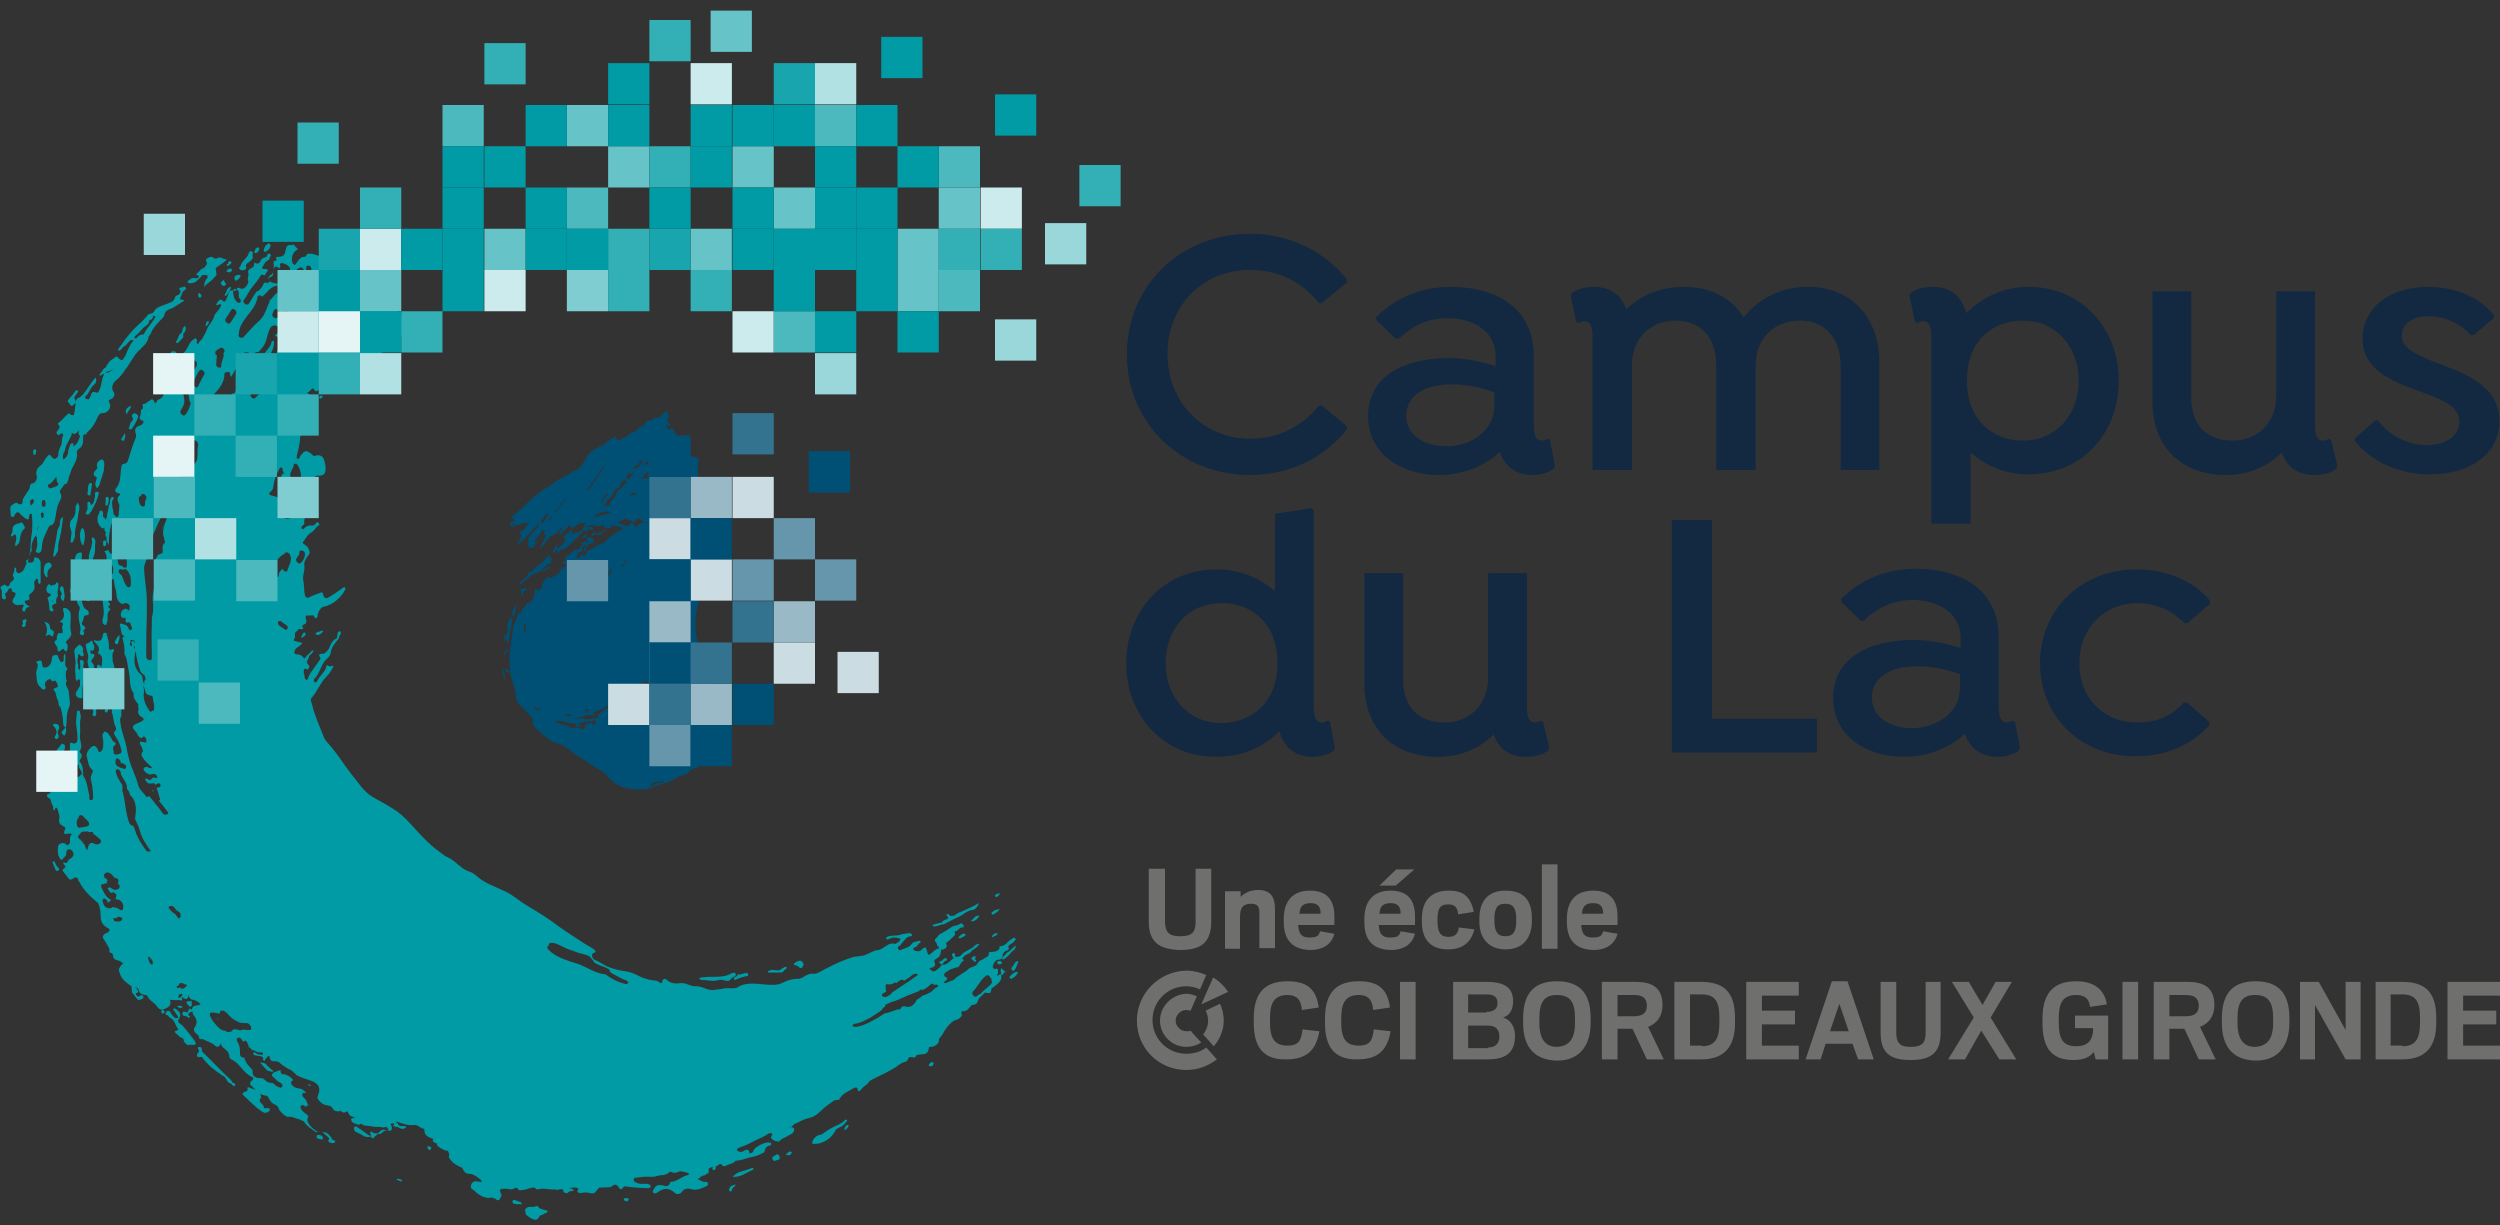 <?xml version="1.0" encoding="utf-8"?>
<!-- Generator: Adobe Illustrator 26.0.2, SVG Export Plug-In . SVG Version: 6.00 Build 0)  -->
<svg version="1.1" id="Calque_1" xmlns="http://www.w3.org/2000/svg" xmlns:xlink="http://www.w3.org/1999/xlink" x="0px" y="0px"
	 viewBox="0 0 400 196" style="enable-background:new 0 0 400 196;" xml:space="preserve">
<rect x="0" y="0" width="400" height="196" fill="#333333" stroke="none"/>
<style type="text/css">
	.st0{fill:#009BA4;}
	.st1{fill:#E5F5F6;}
	.st2{fill:#CCEBED;}
	.st3{fill:#B2E1E4;}
	.st4{fill:#99D7DB;}
	.st5{fill:#80CDD1;}
	.st6{fill:#66C3C8;}
	.st7{fill:#4CB9BF;}
	.st8{fill:#33AFB6;}
	.st9{fill:#19A5AD;}
	.st10{fill-rule:evenodd;clip-rule:evenodd;fill:#004F74;}
	.st11{fill:#CCDCE3;}
	.st12{fill:#99B9C7;}
	.st13{fill:#6696AB;}
	.st14{fill:#337390;}
	.st15{fill:#004F74;}
	.st16{fill:#6F6F6E;}
	.st17{fill:#122941;}
</style>
<g>
	<path class="st0" d="M10.5,116.4C10.5,116.4,10.5,116.4,10.5,116.4C10.6,116.4,10.5,116.4,10.5,116.4c-0.8,0.8-0.8,0.9-0.2,1.3
		C10.5,117.4,10.7,116.9,10.5,116.4C10.6,116.4,10.6,116.4,10.5,116.4C10.6,116.4,10.6,116.4,10.5,116.4
		C10.6,116.4,10.6,116.4,10.5,116.4C10.5,116.4,10.5,116.4,10.5,116.4z"/>
	<path class="st0" d="M7.1,110.3c0.3-0.1,0.2-0.4,0.1-0.6c-0.1-0.5,0.2-0.8,0.6-1c0.4-0.2,0.4,0.4,0.7,0.3c0.5-0.3,0.5,0.2,0.7,0.5
		c0.2,0.4-0.1,0.5-0.4,0.6c-0.2,0.1-0.3,0.1-0.2,0.3c0.5,0.5,0.3,1.2,0.7,1.7c0.1,0.4,0,0.8,0.4,1.1c0.2,0.8,0.4,1.6,0.4,2.4
		c0,0.4,0.1,0.6,0.4,0.9c0.3-1,0-2.1,0.5-3.2c0.4-0.7,0-1.8,0-2.6c0-0.6-0.8-1.1-0.3-1.8c0,0-0.1-0.1-0.1-0.2
		c-0.1-0.5-0.1-0.9,0-1.4c0.4-0.3,0-0.5-0.1-0.7c-0.2-0.6,0.1-1.3-0.1-2c-0.3,0.3-0.2,0.5-0.2,0.8c0,0.2,0,0.5-0.3,0.5
		c-0.3,0.1-0.3-0.2-0.4-0.4c-0.1-0.1-0.2-0.3-0.2-0.4c0-0.3-0.2-0.3-0.4-0.3c-0.8,0-0.5,0.7-0.7,1.1c-0.2,0.7-0.8,1.1-1.4,0.8
		c0-0.3-0.1-0.5-0.1-0.8c-0.2-0.4-0.5-0.1-0.8-0.1c-0.2,0.1,0,0.3,0.1,0.4c0.2,0.6-0.3,1-0.2,1.6c0.1,0.7,0,1.4,0.5,2
		C6.7,110.1,6.7,110.4,7.1,110.3z"/>
	<path class="st0" d="M10.8,102.4c0.3-0.3,0.7-0.7,0.6-1.1c-0.3-1,0-2.1-0.1-3.1c0-0.4-0.7-1.1-1.1-0.9c-0.2,0.1-0.1,0.2-0.1,0.3
		c0.2,0.7,0.3,1.4-0.6,1.9c0.5,0.1,0.7,0.2,0.5,0.6c-0.2,0.2,0,0.4,0,0.6c0,0.3,0.2,0.7-0.4,0.6c-0.4-0.1-0.4,0.3-0.5,0.6
		c-0.1,0.2,0.1,0.4-0.1,0.5c-0.5,0.3-0.2,0.6,0,0.9c0.1,0.2,0.2,0.2,0.2,0.5c0,0.6,0.3,0.5,0.6,0.2c0.2-0.2,0.3-0.3,0.5,0
		c0.3,0.4,0.4,0.2,0.5-0.2c0-0.3,0.1-0.6-0.1-0.8C10.4,102.7,10.6,102.6,10.8,102.4z"/>
	<path class="st0" d="M13.3,94.7c-0.2,0.9,0.1,1.3,0.9,1.5c0.1-0.1,0.2-0.2,0.3-0.2c0.2-0.1,0.3-0.2,0-0.3c-0.4-0.3-0.5-0.7,0-1
		c0.3-0.2,0.4-0.4,0.3-0.8c-0.1-0.3-0.1-0.6-0.1-0.8c0.1-0.5-0.1-1-0.1-1.5c0-0.3-0.2-0.5-0.4-0.5c-0.4,0-0.1,0.3-0.2,0.5
		c-0.2,0.5,0.1,1-0.2,1.4C13.5,93.5,13.4,94.1,13.3,94.7z"/>
	<path class="st0" d="M14.7,104.1c0.2,0.1,0.3-0.1,0.3-0.2c0.3-0.5-0.2-0.8-0.2-1.3c0-0.1-0.3-0.1-0.3,0c-0.1,0.2-0.3,0.2-0.4,0.3
		c-0.5,0.1-0.4,0.3-0.3,0.8c0.1,0.5,0.4,1.1,0.3,1.6c-0.3,0.9,0.3,1.6,0.2,2.4c0,0.2,0.1,0.3,0.3,0.4c0.2,0,0.3-0.1,0.4-0.2
		c0.2-0.2,0.1-0.4,0.1-0.6c-0.1-0.4,0.1-0.9-0.4-1.3c-0.2-0.3,0-0.5,0.2-0.7c0.2-0.3,0.4-0.7-0.2-0.7c-0.2,0-0.3-0.2-0.2-0.3
		C14.4,104,14.5,104,14.7,104.1z"/>
	<path class="st0" d="M11.4,83.2c-0.1,0.1-0.2,0.4-0.2,0.7c-0.1,0.6,0.4,1.1,0.2,1.7c-0.1,0.3,0,0.6-0.1,0.9
		c-0.1,0.3,0.1,0.4,0.4,0.2c0-0.3,0.3-0.6,0.3-0.9c-0.1-1.2,0.4-2.2,0.5-3.3c0-0.6,0.5-1.3-0.1-2.1c-0.1,0.4-0.4,0.6-0.3,0.9
		C12.1,82.1,12,82.7,11.4,83.2z"/>
	<path class="st0" d="M16.3,93.6c-0.2,0.1-0.2,0.3-0.2,0.5c0,0.6,0.1,1.2,0.3,1.8c0,0,0,0,0-0.1c0,0,0,0,0,0.1
		c0.1,1.1,0.4,2.2,0,3.2c0,0.1,0,0.2,0,0.3c0,0.3,0.1,0.5,0.4,0.6c0.3,0,0.2-0.2,0.3-0.4c0.3-0.6-0.2-1.5,0.5-2
		c0.1-0.1,0-0.2-0.1-0.3c-0.1-0.1-0.3-0.3,0-0.4c0.2-0.1,0.1-0.3,0-0.4c-0.3-0.3-0.1-0.6,0.1-0.8c0.1-0.2,0.4-0.2,0.3-0.5
		c-0.4,0.1-0.7,0.8-1.2,0.2c-0.2-0.3-0.2-0.6,0.1-0.9c0.2-0.2,0.1-0.4-0.1-0.6C16.5,93.6,16.4,93.5,16.3,93.6z"/>
	<path class="st0" d="M16.4,73.5c-0.7,0.1-1.1,0.7-0.8,1.4c-0.8,0.8-0.8,1.1-0.1,1.5c-0.1,0.6-0.5,1.1,0,1.7
		c0.2-0.1,0.3-0.3,0.4-0.5c0.2-0.7,0.5-1.5,0.7-2.2C16.6,74.7,16.9,74,16.4,73.5z"/>
	<path class="st0" d="M112.4,156.8c0.9,0,1.7,0.3,2.6,0c0.6-0.2,1.1,0.3,1.7,0.1c0.2-0.2,0.4-0.5,0.7-0.6c0.2-0.1,0.4-0.2,0.3-0.5
		c-0.1-0.3-0.4-0.1-0.6-0.1c-1.6,1-3.5,0.3-5.3,0.8C112.1,156.8,112.2,156.8,112.4,156.8z"/>
	<path class="st0" d="M14.1,97.7c-1-0.4-0.9-1.4-1.2-2.2c0,0,0-0.1-0.1-0.1c-0.1-0.4,0.1-0.7,0-1.1c0-0.2,0-0.5-0.3-0.4
		c-0.3,0.1-0.4,0.2-0.3,0.6c0.1,0.4,0.2,0.7,0.3,1.1c-0.3,0.5-0.2,0.9,0.1,1.3c0.2,0.2,0.2,0.5,0.1,0.7c-0.2,0.7-0.1,1.4,0,2
		c0.1,0.5,0.3,1,0.1,1.5c-0.1,0.1,0,0.4,0.2,0.5c0.1,0.1,0.2,0,0.3,0c0.2-0.1,0.2-0.3,0.1-0.5c0-0.1-0.1-0.3,0-0.3
		c0.5-0.4,0.1-0.6-0.2-0.8c-0.1-0.1-0.1-0.2-0.1-0.4c0.3-0.3,0.2-0.7,0.4-1.1C14.3,98.4,14.3,98.4,14.1,97.7z"/>
	<path class="st0" d="M2.5,87.4c0.6-0.5,0.6-0.5,0.7-1.3c0.1-0.5,0.2-1,0.6-1.4c0.4-0.3,0-0.6-0.1-0.9c-0.1-0.2-0.3-0.3-0.5-0.1
		c-0.5,0.1-1.1,0.2-1.2,0.9c0,0.3,0,0.6-0.2,0.9c-0.1,0.1,0,0.3,0,0.3c0.1,0.1,0.2,0,0.3-0.1c0.4-0.4,0.4-0.1,0.5,0.2
		c0,0.1,0,0.3,0,0.4C2.6,86.6,2.3,87,2.5,87.4z"/>
	<path class="st0" d="M39,43.2c0.2,0,0.5-0.2,0.4-0.4c-0.2-0.5,0.2-0.7,0.5-0.9c0.3-0.3,0.7-0.5,0.5-1c0-0.3,0.2-0.6-0.2-0.7
		c-0.2-0.1-0.4,0.2-0.4,0.3c-0.2,0.8-1.1,1.2-1.3,2c0,0.2-0.4,0.3-0.2,0.5C38.5,43.3,38.8,43.3,39,43.2z"/>
	<path class="st0" d="M13.2,105c0.3-0.1,0.2-0.3,0.1-0.6c-0.1-0.2,0-0.4,0-0.6c0-0.3-0.6-0.8-0.7-0.6c-0.3,0.3-0.8,0.6-0.7,1.1
		c0.1,0.6,0.1,1.1,0.2,1.7l0,0c-0.1,0.7-0.1,1.5,0,2.2c0,0.1,0,0.2,0,0.4c0.1,0.1,0,0.3,0.2,0.3c0.2,0,0.3-0.2,0.3-0.3
		c0-0.1,0-0.1,0-0.2c0,0.2,0.1,0.3,0.2,0.5c0,0.3,0,0.6,0,0.8c-0.1,0.2-0.3,0.5-0.4,0.7c-0.5,0.6-0.3,1.2,0.4,1.3
		c0.4,0.1,0.4-0.1,0.4-0.3c0-0.4,0-0.8,0-1.2c0.1-0.7,0.1-1.3,0.2-2c0.1-0.7-0.2-1.4,0-2.1c0.1-0.2-0.1-0.5-0.4-0.5
		c-0.3,0-0.2,0.3-0.2,0.5c0.1,0.4,0,0.7,0,1.1c-0.5-0.2-0.2-0.6-0.3-0.9c-0.3-0.6,0.1-1.1,0-1.7c0.2,0.1,0.2,0.2,0.3,0.2
		C12.9,104.8,12.9,105.1,13.2,105z"/>
	<path class="st0" d="M135.4,179.5c0.1-0.1,0.2-0.2,0.1-0.3c-0.1-0.1-0.3-0.1-0.4,0.1c-0.5,0.5-1.1,0.7-1.7,1
		c-0.7,0.3-1.3,0.8-1.9,1.2c-0.7,0.1-1.2,0.4-1.5,1.1c-0.1,0.3-0.1,0.5,0.4,0.4c0.3,0,0.6,0,0.8-0.1c1.1-0.3,1.9-1,2.4-1.9
		c0.1-0.3,0.4-0.5,0.7-0.6C134.8,180.2,135.1,179.9,135.4,179.5z"/>
	<path class="st0" d="M15.1,86.2C15,86.1,15,86,14.8,86c-0.2,0-0.1,0.1-0.1,0.3c0.1,0.4,0,0.8-0.1,1.3c-0.3,0.8-0.6,1.7-0.2,2.6
		c0.6-0.9,0.9-1.8,0.8-2.8C15.2,86.9,15.4,86.5,15.1,86.2z"/>
	<path class="st0" d="M20.9,68.7c0,0,0.1,0,0.2-0.1c0.4-0.6,0.8-1.2,1-1.9c0.1-0.2-0.2-0.4-0.3-0.5c-0.2-0.1-0.4-0.1-0.5,0
		c-0.2,0.2-0.3,0.3-0.1,0.6c0.2,0.2,0,0.5-0.2,0.7c-0.2,0.2-0.2,0.5-0.3,0.8C20.5,68.5,20.6,68.7,20.9,68.7z"/>
	<path class="st0" d="M12,89.3c0,0.4,0.2,0.9-0.1,1.3c-0.1,0.1,0.1,0.3,0.2,0.3c0.1,0.1,0.2,0,0.3-0.1c0.5-0.6,0.7-1.2,0.7-1.8
		c0.1-0.7-0.2-0.7-0.6-0.5C12.2,88.6,12.1,88.9,12,89.3z"/>
	<path class="st0" d="M26.3,61c0.5-0.2,0.7-0.7,0.4-1.2c-0.2-0.3-0.5-0.3-0.8-0.1c-0.3,0.3-0.9,0.2-0.8,0.9
		c-0.3,0.4-0.2,0.8-0.3,1.5C25.4,61.5,25.8,61.2,26.3,61z"/>
	<path class="st0" d="M87.1,193.6c-0.3-0.1-0.6-0.2-0.8-0.3c-0.2-0.3-0.4-0.5-0.8-0.2c-0.2,0-0.4,0-0.6,0c-0.2,0-0.5,0-0.7,0.2
		c-0.4,0.3,0,0.7-0.1,1c0.1,0.1,0.3,0.2,0.4,0.3c0.2,0.2,0.4,0.3,0.6,0.4c0.7,0.3,0.9,0.2,1.3-0.5c0.3-0.1,0.6-0.2,0.8-0.4
		c0.1,0,0.1,0,0.2,0C87.7,193.8,87.6,193.6,87.1,193.6z"/>
	<path class="st0" d="M8,101.6c0.2,0.1,0.4,0.4,0.5,0.1c0.1-0.3,0.3-0.7-0.2-0.9c-0.2-0.1-0.3-0.2-0.3-0.4c0-0.5-0.3-0.8-0.9-0.9
		c0.5,0.7,0.5,1.5,0.2,2.3C7.6,101.7,7.8,101.4,8,101.6z"/>
	<path class="st0" d="M120.2,186.9c-0.6,0.3-1.2,0.4-1.8,0.6c-0.4,0.1-0.8,0.4-1.2,0.8c1.3,0.1,2.2-0.7,3.2-1.1
		c0.1,0,0.2-0.2,0.1-0.3C120.5,186.8,120.3,186.9,120.2,186.9z"/>
	<path class="st0" d="M13,84.7c-0.3,0.4-0.3,2.1,0.3,2.6c0.3-0.9,0.4-1.7,0.1-2.6C13.3,84.5,13.1,84.4,13,84.7z"/>
	<path class="st0" d="M7.9,91c0.2-0.2,0.5-0.3,0.3-0.7C8.1,90.1,8,90,7.7,90c-0.3,0.1-0.5,0.3-0.6,0.6c-0.1,0.5-0.2,1.1,0.2,1.6
		c0.1,0.1,0.1,0.3,0.3,0.1C7.6,91.8,7.5,91.4,7.9,91z"/>
	<path class="st0" d="M15.5,78.7c-0.2,0-0.3,0-0.3,0.3c0,0.2,0,0.3,0,0.5c-0.2,0.4,0,1.1-0.7,1.3c0-0.2,0-0.5-0.3-0.5
		c-0.3,0-0.2,0.3-0.2,0.5c0,0.2,0,0.5,0,0.7c-0.1,0.3-0.5,0.6-0.1,0.8c0.3,0.2,0.5-0.3,0.7-0.5c0.1,0,0.1-0.1,0.1-0.2
		c0.5-0.8,0.9-1.7,1.1-2.7C15.9,78.8,15.7,78.7,15.5,78.7z"/>
	<path class="st0" d="M27.7,56.2c-0.5,0-0.5,0.6-0.6,1c0,0.2,0,0.5,0.4,0.4c0.4-0.1,0.9-0.3,0.9-0.7C28.4,56.5,28,56.1,27.7,56.2z"
		/>
	<path class="st0" d="M8.7,115.8c0,0-0.1,0.1-0.2,0.1c-0.1,0.1,0,0.2,0.1,0.3c0.5,0.5,0.6,1,0.2,1.6c-0.1,0.2-0.1,0.3,0.1,0.4
		c0.2,0.1,0.3,0,0.4-0.1c0.1-0.2,0.1-0.4,0-0.6c-0.1-0.2-0.1-0.4,0-0.6C9.7,116.2,9.4,115.8,8.7,115.8z"/>
	<path class="st0" d="M150.8,147.9c0.1,0,0.1,0,0.2,0c0.6-0.3,1.3-0.7,1.9-1c0.6-0.2,1.1-0.5,1.6-0.9c0.4-0.2,0.7-0.4,1.1-0.4
		c0.4,0,0.9-0.6,1-1.1c-0.8,0.5-1.6,0.8-2.4,1.2c-0.5,0.2-1.1,0.4-1.5,0.8c-0.3,0-0.7,0.2-0.9-0.2c0,0-0.2-0.1-0.3,0
		c-0.2,0.1,0,0.2,0.1,0.3c0.2,0.3,0.1,0.4-0.2,0.5c-0.2,0.1-0.6,0.2-0.7,0.5c-0.5,0.1-1,0.2-1.5,0.4c0,0.1,0,0.1,0.1,0.2
		C149.9,148.3,150.3,148,150.8,147.9z"/>
	<path class="st0" d="M10.1,96.2c0.4-0.6,0.2-1.2,0.1-1.8c0-0.2,0-0.5-0.3-0.6c-0.1,0-0.2,0-0.2,0.1c-0.1,0.2-0.2,0.5,0,0.7
		c0.1,0.2,0.3,0.4,0.1,0.6C9.6,95.7,9.8,95.9,10.1,96.2z"/>
	<path class="st0" d="M127.1,154.4c0.3,0,0.6,0.2,0.8,0.4c0.5,0.3,0.5-0.2,0.7-0.5c-0.3-0.7-0.6-0.8-1.5-0.2
		C127,154.3,127,154.4,127.1,154.4z"/>
	<path class="st0" d="M14.3,79.3c0.2,0,0.2-0.2,0.2-0.4c0.1-0.4,0.1-0.8,0.2-1.3c0-0.1,0.1-0.2-0.1-0.3c-0.2-0.1-0.3,0.1-0.4,0.2
		C14,78,14.1,78.5,14,78.9C13.9,79.1,14.2,79.3,14.3,79.3z"/>
	<path class="st0" d="M42.4,40.3C42.4,40.3,42.4,40.3,42.4,40.3c0.6-0.2,0.8-0.6,0.9-1c0-0.2-0.2-0.4-0.4-0.3
		c-0.4,0.2-0.6,0.5-0.7,1C42.2,40.1,42.2,40.3,42.4,40.3z"/>
	<path class="st0" d="M9.6,83.7c0,0.4-0.2,0.7-0.4,1.1c-0.2,1.4-0.5,2.8-0.7,4.2c0.1,0,0.2,0,0.2,0.1c0.3-0.5,0.7-0.9,0.6-1.5
		c0-0.8,0.3-1.4,0.4-2.2c0.1-0.2,0.1-0.4,0.1-0.5c0.1-0.7,0.2-1.4,0.3-2.2C9.6,83,9.6,83.3,9.6,83.7z"/>
	<path class="st0" d="M162.8,153.8c-0.1,0-0.2,0-0.3,0.1c-0.2,0.3-0.4,0.6-0.6,0.9c-0.1,0.1-0.1,0.4,0.1,0.5
		c0.2,0.1,0.3-0.1,0.4-0.2c0.2-0.3,0.3-0.7,0.5-1.1C163,153.9,162.9,153.8,162.8,153.8z"/>
	<path class="st0" d="M82.9,192.2c-0.3-0.1-0.8-0.4-0.9,0c-0.1,0.5,0.5,0.4,0.8,0.5c0.1,0,0.3-0.1,0.4,0c0.1,0,0.3,0,0.3-0.1
		C83.4,192.3,83.1,192.3,82.9,192.2z"/>
	<path class="st0" d="M123.6,185.1c-0.1,0.3,0,0.5,0.3,0.7c0.2-0.3,1.1,0,0.8-0.8C124.4,184.3,124,185,123.6,185.1z"/>
	<path class="st0" d="M155.3,147.4c0.6,0.1,1.1-0.3,1.4-0.9C156,146.4,155.8,147,155.3,147.4z"/>
	<path class="st0" d="M9.4,138.9c-0.3-0.2-0.5-0.6-0.6-0.9c0-0.1-0.1-0.1-0.2-0.2c-0.1,0-0.2,0.1-0.2,0.2c0.2,0.4,0.3,0.8,0.5,1.2
		c0.1,0.2,0.3,0.2,0.4,0.1C9.5,139.2,9.5,139,9.4,138.9z"/>
	<path class="st0" d="M162.6,155.5c-0.4,0.1-0.7,0.4-1,0.7c-0.1,0.1-0.1,0.3,0.1,0.4c0.2,0.1,1.1-0.6,1.1-0.9
		C162.9,155.5,162.8,155.5,162.6,155.5z"/>
	<path class="st0" d="M9,96.6c0-0.4-0.1-0.8,0.2-1.1c0.1-0.2,0.1-0.3,0-0.5c0.1-0.2-0.1-0.4,0.1-0.6c0-0.1,0-0.2,0-0.3
		c0-0.3,0.1-0.6,0-0.8c-0.3-0.4-0.3,0.3-0.7,0.3c-0.2,0-0.3,0.1-0.5,0.1c-0.2-0.3-0.3-0.3-0.5,0c-0.2,0.4-0.3,0.7,0,1.1
		c0.2,0.2,1,0.2,0.2,0.7c-0.2,0.1-0.3,0.2-0.1,0.4c0.1,0.5,0.2,1,0.2,1.5c0,0.3,0.3,0.5,0.5,0.4c0.3-0.1,0.1-0.3,0-0.5
		c-0.2-0.3,0-0.5,0.2-0.6c0.1-0.1,0.1-0.1,0.1-0.2C8.6,96.6,8.8,96.6,9,96.6z M8.5,96.3c-0.1-0.1-0.2-0.1-0.3-0.2c0,0,0,0,0,0
		c0,0,0,0,0,0c0,0,0,0,0,0c0.1,0,0.2,0,0.3,0C8.5,96.1,8.5,96.2,8.5,96.3z"/>
	<path class="st0" d="M150.8,154.3C150.8,154.3,150.8,154.3,150.8,154.3C150.8,154.3,150.8,154.3,150.8,154.3L150.8,154.3
		C150.8,154.3,150.8,154.3,150.8,154.3C150.8,154.3,150.8,154.3,150.8,154.3C150.8,154.3,150.8,154.3,150.8,154.3
		C150.8,154.3,150.8,154.3,150.8,154.3C150.8,154.3,150.8,154.3,150.8,154.3z"/>
	<path class="st0" d="M151.2,153.8c0.2-0.1,0.4-0.2,0.3-0.4c-0.2-0.2-0.4-0.1-0.6,0.1c-0.1,0.1-0.1,0.1-0.2,0.2
		c-0.1,0.1-0.5,0.1-0.4,0.3c0.1,0.2,0.3,0.4,0.5,0.3C150.9,154.1,151,153.9,151.2,153.8z"/>
	<path class="st0" d="M4,99.1c-0.2,0-0.4,0.1-0.4,0.4c0,0.1,0.2,0.3,0,0.4c-0.1,0.2-0.2,0.4,0.1,0.4c0.2,0,0.5-0.1,0.4-0.4
		c0-0.2,0-0.3,0.1-0.5C4.3,99.2,4.3,99.1,4,99.1z"/>
	<path class="st0" d="M30.2,45.3c1.1,0.2,1.6-0.7,2.2-1.3c0.1,0,0.2,0,0.3,0c0.3,0,0.6,0,0.5,0.4c-0.3,0.4-0.6,0.9-0.5,1.5
		c0.4-0.6,1-0.8,1.4-1.3c0.2-0.3,0.7-0.5,0.5-1c0-0.2-0.1-0.5-0.1-0.7c0.6-0.5,1.3-0.8,1.8-1.4c-0.3,0-0.4-0.1-0.6-0.1
		c-0.3-0.2-0.6-0.3-0.9-0.1c-0.2,0.1-0.5,0.1-0.6,0c-0.3-0.4-0.7-0.1-1,0c-0.2,0.1-0.3,0.3-0.2,0.5c0.3,0.5-0.1,0.7-0.3,1
		C32.5,43,32.1,43,32,43.3c-0.2,0.2-0.5,0.4-0.6,0.6c0.1,0.2,0.4,0.1,0.4,0.3c0,0.3-0.3,0.4-0.6,0.3c-0.4-0.1-0.7,0.1-0.9,0.3
		C30.1,44.9,29.8,45.1,30.2,45.3z"/>
	<path class="st0" d="M29.1,53.2c-0.6,0.3-0.5,0.9-0.9,1.4c0,0.1,0,0.2,0,0.3c0.1,0,0.2,0,0.3-0.1c0.3-0.2,0.5-0.5,0.8-0.8
		c0,0,0-0.1,0-0.1c0,0,0,0.1,0,0.1c0.1-0.2-0.1-0.5,0.1-0.7c0.3-0.3,0.4-0.6,0.3-1c0-0.1-0.2-0.1-0.2-0.1
		C29.2,52.5,29.2,52.8,29.1,53.2z"/>
	<path class="st0" d="M36,47.3c0.1,0.1,0.2,0,0.3-0.1c0.3-0.4,0.5-0.7,0.7-1.3c-0.8,0.1-0.7,0.8-1,1.2C35.9,47.1,35.9,47.2,36,47.3z
		"/>
	<path class="st0" d="M116.7,190.2c-0.1,0.1-0.1,0.3,0.1,0.4c0.2,0.1,0.3,0,0.3-0.2c0-0.4,0.5-0.4,0.6-0.9
		C117.2,189.7,116.8,189.7,116.7,190.2z"/>
	<path class="st0" d="M18.9,102.9c0.1-0.4,0.3-0.8,0.2-1.3c-0.4,0.3-0.5,0.7-0.7,1c-0.1,0.2,0,0.3,0.1,0.4
		C18.7,103.1,18.9,103.1,18.9,102.9z"/>
	<path class="st0" d="M17,80.9c0.4,0,0.3-0.5,0.4-0.8c0-0.2,0.1-0.6-0.3-0.6c-0.4,0.1-0.1,0.5-0.2,0.7C16.9,80.5,16.8,81,17,80.9z"
		/>
	<path class="st0" d="M37.8,44.9c0.3-0.1,0.5-0.4,0.7-0.7c0-0.3-0.2-0.2-0.4-0.2c-0.4,0-0.6,0.2-0.6,0.6
		C37.6,44.8,37.7,45,37.8,44.9z"/>
	<path class="st0" d="M20.9,64.9c-0.7,0.4-0.9,0.7-0.7,1.4c0.1-0.2,0.3-0.4,0.4-0.6C20.8,65.4,21,65.2,20.9,64.9z"/>
	<path class="st0" d="M16.2,91.5c-0.2,0-0.3,0.2-0.3,0.3c0,0.4,0.1,0.7,0.4,1c0.2-0.4,0.1-0.7,0.1-1C16.5,91.7,16.4,91.5,16.2,91.5z
		"/>
	<path class="st0" d="M153.4,149.9c-0.1,0.1,0,0.2,0.1,0.2c0.2,0.1,1-0.4,1-0.5c0-0.1-0.1-0.2-0.2-0.2
		C153.9,149.3,153.7,149.7,153.4,149.9z"/>
	<path class="st0" d="M35.4,45.5c0.1,0.2,0.4,0.3,0.6,0.2c0.5-0.4-0.4-0.6-0.1-1C35.6,45,35.2,45.1,35.4,45.5z"/>
	<path class="st0" d="M51.2,181.6c-0.2,0-0.4-0.1-0.5,0.1c-0.1,0.2,0,0.3,0.1,0.5c0.3-0.1,0.5,0.2,0.8,0.1
		C51.8,181.9,51.5,181.7,51.2,181.6z"/>
	<path class="st0" d="M123.2,155.6c0.6,0,1.1,0,1.7,0c0.5,0,0.6-0.5,0.9-0.6c0.1-0.1,0.1-0.1,0.1-0.2c-0.1-0.1-0.2-0.1-0.3-0.1
		c-0.3,0.2-0.6,0.3-0.8,0.5c-0.5,0.2-1.1-0.2-1.7,0.1c-0.1,0.1-0.3,0-0.2,0.2C122.9,155.7,123,155.6,123.2,155.6z"/>
	<path class="st0" d="M51.4,100.9c-0.3,0.3-0.8,0.1-0.9,0.5c0,0.1,0.2,0.2,0.4,0.2c0.4-0.1,0.6-0.3,0.8-0.6
		C51.7,100.9,51.5,100.9,51.4,100.9z"/>
	<path class="st0" d="M159,146.3c0.3-0.2,0.7-0.5,1-0.8c-0.5,0-0.9,0.1-1.2,0.4c-0.1,0.1-0.3,0.2-0.1,0.3
		C158.7,146.4,158.9,146.3,159,146.3z"/>
	<path class="st0" d="M19.6,70.5c0.2,0.1,0.3,0,0.3-0.2c0.1-0.3,0.2-0.6,0.1-1c-0.2,0.3-0.3,0.5-0.5,0.8
		C19.3,70.3,19.4,70.4,19.6,70.5z"/>
	<path class="st0" d="M18,92.7c0.3,0,0.4-0.3,0.4-0.6c0-0.2,0-0.3-0.3-0.4c-0.1,0.1-0.4,0.2-0.4,0.5C17.7,92.5,17.7,92.7,18,92.7z"
		/>
	<path class="st0" d="M40.9,40.5c0.4-0.1,0.5-0.3,0.6-0.7c-0.1-0.1-0.1-0.3-0.3-0.2c-0.4,0.1-0.4,0.5-0.5,0.7
		C40.6,40.4,40.8,40.5,40.9,40.5z"/>
	<path class="st0" d="M16.5,87c0,0.1,0,0.4,0.2,0.4c0.3,0,0.3-0.3,0.3-0.6c0-0.2,0-0.4-0.2-0.3C16.4,86.5,16.5,86.7,16.5,87z"/>
	<path class="st0" d="M117.5,156.8c0.4-0.1,0.7-0.3,1.1-0.4c0.2-0.1,0.5-0.1,0.7-0.2c0.2,0,0.5,0,0.4-0.3c0-0.2-0.3-0.3-0.5-0.2
		c-0.4,0.1-0.8,0.3-1.2,0.2c0,0,0,0.1,0,0.1C117.9,156.4,117.2,156.2,117.5,156.8z"/>
	<path class="st0" d="M162.5,151.3c-0.4,0.3-0.7,0.6-1,0.9c-0.5,0.2-0.7,0.7-1.1,1c-0.1,0.2-0.2,0.3,0.2,0.3c0.4-0.3,0.8-0.6,1.1-1
		C161.9,152.1,162.6,152,162.5,151.3z"/>
	<path class="st0" d="M156,153c-0.2-0.1-0.3,0.1-0.5,0.2c-0.1,0.1-0.1,0.2,0,0.3c0.2,0.1,0.3,0.3,0.5,0.4c0.1,0,0.2-0.1,0.2-0.2
		c0-0.1-0.1-0.2-0.2-0.2C155.9,153.4,156.3,153.1,156,153z"/>
	<path class="st0" d="M5.5,72.8c0.3-0.1,0.2-0.4,0.3-0.6c0-0.2,0-0.3-0.2-0.3c-0.3,0-0.3,0.3-0.3,0.5C5.3,72.5,5.3,72.8,5.5,72.8z"
		/>
	<path class="st0" d="M17,114c0.2,0,0.2-0.2,0.3-0.3c0-0.3-0.1-0.4-0.3-0.5c-0.2-0.1-0.2,0.2-0.2,0.3C16.7,113.8,16.8,114,17,114z"
		/>
	<path class="st0" d="M36.2,43.4c0.4,0.2,0.6,0.3,0.9-0.1c0.1-0.1,0-0.2-0.1-0.3C36.6,42.9,36.4,43.1,36.2,43.4z"/>
	<path class="st0" d="M159.6,153.8c-0.1,0.5,0,0.6,0.7,0.4C160.3,153.7,160,153.7,159.6,153.8z"/>
	<path class="st0" d="M11.9,95c0-0.3,0-0.7-0.5-0.7c-0.5,0.1,0,0.4-0.1,0.6C11.5,95.3,11.7,95.2,11.9,95z"/>
	<path class="st0" d="M36.3,42.5c0.2,0.1,0.3,0,0.4-0.1c0.1-0.1,0.4-0.2,0.3-0.5c0-0.1-0.1-0.1-0.2-0.1c-0.3,0-0.3,0.2-0.3,0.4
		C36.4,42.2,36.2,42.3,36.3,42.5z"/>
	<path class="st0" d="M6.1,93.1c0.1,0.1,0,0.4,0.2,0.3c0.2,0,0.2-0.2,0.2-0.4c0-0.3,0-0.7,0-1c0-0.6,0-1.3,0-1.9
		c0-0.5-0.3-0.8-0.7-0.9c-0.5-0.2-0.3,0.4-0.4,0.6c-0.1,0.1-0.2,0.1-0.3,0.2c-0.2,0-0.4,0-0.6,0c-0.1-0.5,0.4-0.9,0.2-1.4
		C5,88.4,5,88.2,5.1,88c-0.2-0.7,0.1-1.4,0.4-2c0,0,0.1-0.1,0.1-0.1c0.1-0.1,0.2-0.2,0.2-0.4c0-0.2,0.1-0.4,0.1-0.6
		c0-0.3,0.1-0.5,0.3-0.7c-0.1,0.2-0.2,0.5-0.3,0.7c0,0.2-0.1,0.4-0.1,0.6c0,0.2,0,0.4,0.1,0.5c0,0.6,0.2,1.3-0.1,1.9
		c-0.1,0.2-0.1,0.4,0.1,0.5c0.2,0.1,0.5,0.1,0.6-0.1c0.1-0.2,0.2-0.4,0.2-0.7c0-1.2,0.6-2.2,1.1-3.3c0-0.1,0.1-0.1,0.2-0.2
		c0.6-0.1,0.7-0.6,0.8-1c0.2-0.9,0.2-1.7,0.6-2.6c0.2-0.5,0.7-1,0.2-1.7c-0.1-0.2,0.1-0.5,0.3-0.7c0.1-0.2,0.3-0.4,0.4-0.6
		c0.6-0.1,0.6-0.7,0.7-1.1c0.2-0.5,0.3-0.9,0.5-1.4c0.4-0.8,1-1.6,0.8-2.7c0-0.1,0.1-0.3,0.2-0.4c0.9-0.5,0.8-1.3,0.8-2.1
		c0.1-0.1,0-0.4,0.3-0.3c0.3,0.1,0.2-0.1,0.3-0.3c0.8-0.6,1.3-1.5,1.7-2.4c0.2-0.4,0.3-0.7,0.9-0.7c0.8,0,1.4-1,1-1.7
		c-0.2-0.3-0.1-0.4,0.2-0.5c0.6-0.3,0.8-0.8,0.4-1.3c-0.3-0.5-0.1-1.2,0.3-1.6c0.6-0.5,1.2-1.1,1.6-1.8c0.8-1,1.3-2.2,2.2-3.1
		c0.1-0.1,0.3-0.2,0.4-0.4c0,0,0,0,0,0c0.6-0.5,1.1-1.1,1.2-1.9c0.1-0.1,0.2-0.2,0.3-0.4c0.3-0.8,0.9-1.5,1.5-2.1
		c0.3-0.3,0.6-0.5,0.7-0.9c0.1-0.7,0.7-0.9,1.3-1.1c0.6-0.4,1.3-0.8,1.9-1.2c-0.2-0.3-0.9,0.1-0.6-0.6c0.2-0.3,0.2-0.7,0.5-1
		c0.2-0.1,0.5-0.3,0.3-0.5c-0.2-0.3-0.4,0-0.7,0c-0.3,0-0.4,0.1-0.2,0.4c0.2,0.3,0,0.5-0.1,0.7c-0.3,0.1-0.7,0.3-0.7,0.5
		c-0.2,0.8-0.9,0.8-1.5,1.1c-0.7,0.3-1.5,0.4-1.9,1.2c-0.3,0.4-0.9,0.2-1.1,0.7c-0.4,0.4-0.8,0.9-1.3,1.3c-1.1,1-2,2.1-2.8,3.3
		c-0.2,0.3-0.5,0.5-0.5,0.9c0.5,0,0.6-0.4,0.8-0.6c0.6-0.2,0.8-0.9,1.3-1.1c0.1,0,0.2,0,0.4,0c0,0,0,0,0,0c-0.4,0.5-0.7,1-1,1.7
		c-0.2,0.4-0.3,0.9-0.6,1.2c-0.1,0.1-0.1,0.2-0.2,0.3c-0.3,0-0.5-0.1-0.7-0.4c-0.1-0.2-0.3-0.1-0.5-0.1c0,0.1-0.1,0.1-0.1,0.2
		c-0.7,0.3-1.1,0.9-1.4,1.5c-0.5,0.2-0.6,0.8-1,1.1c0.2,0.5,0.4-0.1,0.5,0c0.1,0,0.2-0.1,0.3-0.1c0,0,0,0-0.1,0
		c0.1,0.1,0.1,0.1,0,0.2c-0.4,0.8-0.3,1.6-0.7,2.4c-0.1,0.2-0.2,0.5-0.5,0.4c-0.7-0.3-0.8,0.2-0.9,0.6c-0.1,0.2-0.2,0.4-0.3,0.5
		c-0.4,0-0.8-0.3-0.5-0.5c0.6-0.5,0.7-1.3,1.3-1.8c0.4-0.3,0.5-0.7,0.3-1.2c-0.8,0.8-1.3,1.9-2.1,2.8c-0.2,0.1-0.3,0.3-0.5,0.4
		c-0.4,0.1-0.5,0.3-0.6,0.7c0-0.2-0.1-0.3-0.2-0.6c0-0.5,0.6-0.7,0.6-1.2c-0.1,0-0.3-0.1-0.4,0c-0.3,0.5-0.8,1-1.2,1.5
		c-0.2,0.3,0.2,0.5,0.3,0.7c0.1,0.2,0.3,0.4,0.5,0.1c0.2-0.1,0.3-0.3,0.4-0.4C12,65.3,12,65.6,11.9,66c0,0.1-0.1,0.3-0.1,0.4
		c-0.4,0.2-0.7-0.4-0.9-0.2c-0.6,0.5-1,1.1-1.6,1.5c0,0-0.1,0.2,0,0.2c0.4,0.4,0.2,0.7-0.1,1c-0.2,0.2-0.2,0.5,0,0.6
		c0.1,0.2,0.3,0.1,0.5-0.1c0.3-0.2,0.5,0.2,0.4,0.3c-0.3,0.5-0.1,1-0.3,1.5c-0.3,0.5-0.5,1.2-0.5,1.8c-0.4,0.5-0.7,0.6-1.1,0
		c-0.3-0.4-0.4-0.2-0.6,0C7.1,73.5,7,74,6.7,74.3c-0.7,0.5-1.1,1.1-0.8,1.9c0,0.6-0.2,1.1-0.9,1.2c-0.1,0-0.1,0.2-0.2,0.3
		c0,0.4-0.2,0.8-0.5,1.1c-0.2,0.5-0.7,0.8-0.7,1.5c0,0.4-0.4,0.5-0.7,0.3c-0.3-0.3-0.5-0.1-0.8,0.1c-0.7,0.3-0.4,0.9-0.4,1.4
		c0,0.3,0,0.6,0.3,0.6c0.2,0.1,0.3-0.2,0.4-0.4c0.3-0.5,0.6-0.4,0.9,0c0.3,0.3,0.7,0.7,1.1,0.8c0.3,0.1,0.2-0.4,0.3-0.7
		c0-0.1,0.1-0.2,0.2-0.2c0.2,0,0.2,0.1,0.2,0.2c0.1,0.9,0.1,1.9,0,2.8c-0.2,1.1-0.2,2.3-0.3,3.4c0,0.3-0.1,0.6-0.3,0.9
		C4.1,89.7,4,89.9,4.3,90c-0.1,0.2-0.2,0.5-0.3,0.7c-0.1,0.3-0.2,0.5-0.4,0.7c-0.2,0.1-0.4,0.4-0.7,0.3c-0.3-0.1-0.4-0.5-0.3-0.8
		c-0.2-0.2-0.3,0-0.3,0.2c0,0.2,0,0.4-0.1,0.5c0,0.2-0.3,0.4-0.1,0.6c0.3,0.4,0,0.7-0.3,0.9c-0.1,0.1-0.2,0.1-0.2,0.3
		c-0.1,0.3-0.3,0.6-0.6,0.3c-0.3-0.3-0.3-0.1-0.6,0c-0.7,0.3,0,0.7-0.1,1c0,0.1,0,0.1,0,0.2c0,0.4-0.1,1,0.4,1
		c0.5,0,0.1-0.6,0.1-0.9c0.2-0.2,0.4-0.3,0.5-0.6c0.1-0.3,0.4-0.3,0.6-0.2c-0.2,0.6,0.4,0.5,0.6,0.7c0,0.3-0.1,0.5-0.3,0.8
		c-0.3,0.4-0.3,0.7,0.2,1c0.5,0.3,1-0.1,1.4,0.1c0,0.4-0.6,0.8,0.1,1.1c0.2-0.3,0.2-0.8,0.9-0.8c-0.3-0.2-0.5-0.3-0.7-0.5
		c-0.1-0.2-0.2-0.3-0.1-0.5c0.4,0,0.8-0.1,0.7-0.5c-0.2-0.6,0.3-0.6,0.5-0.9c0.3-0.3,0.4-0.7,0.3-1.1c0-0.2-0.1-0.5,0.1-0.7
		c0.1-0.2,0.2-0.4,0.5-0.2c0,0,0,0,0,0C6,92.9,6.1,93,6.1,93.1z M21.5,54c0.1-0.1,0.1-0.2,0.2-0.3c0.7-0.5,1-1.2,1.7-1.6
		c0.3-0.2,0.5-0.5,0.5-0.9c0.4,0,0.6-0.3,0.6-0.7c0.1,0.1,0.3,0.1,0.4,0.1c-0.5,1.1-1.4,1.8-1.9,2.9c-0.4,0-0.7,0.1-1,0.4
		c-0.1,0.2-0.3,0.3-0.5,0.2C21.5,54.1,21.5,54,21.5,54z M16.9,59.5c0.4,0,0.8-0.2,1.1-0.4c0.1,0,0.1-0.1,0.1-0.2
		c0,0.1-0.1,0.3-0.2,0.4c-0.2,0-0.3,0.1-0.5,0.3c-0.1,0-0.2,0-0.3,0c-0.1,0-0.1,0-0.2,0.1c0,0-0.1,0.1-0.1,0.1
		C16.9,59.7,17,59.6,16.9,59.5z M10.4,72.1c0-0.7,0.5-1.3,0.8-2c0.2-0.3,0.3-0.6,0.3-0.9c0.4,0.4,0.5,0.3,1.1-0.3c0,0,0.1,0,0.1,0
		c0,0,0,0,0,0c-0.2,0.2-0.2,0.5,0.1,0.9c-0.2,0.6-0.4,1.2-1,1.6c-0.2-0.2,0.1-0.4-0.2-0.5c-0.2,0-0.4,0.2-0.4,0.4
		c-0.1,0.3-0.3,0.6-0.3,1c0,0.5-0.3,0.9-0.7,1.2c-0.1,0-0.1-0.1-0.1-0.1C10,72.9,10.1,72.5,10.4,72.1z M7.8,77.5
		c0.5-0.2,0.8-0.7,1.2-1.2c0.1,0.4,0,0.8,0.3,1c0.1,0.1,0,0.3-0.1,0.4c-0.3,0.2-0.7,0.3-1,0.4c-0.2,0.1-0.3,0-0.4-0.1
		C7.6,77.8,7.6,77.6,7.8,77.5z M6.7,80.6c0-0.2,0-0.6,0.3-0.6c0.3,0,0.2,0.3,0.3,0.5c0,0.3,0,0.5-0.3,0.6
		C6.7,81.1,6.7,80.8,6.7,80.6z M6.7,82C6.9,82,7,82.1,7,82.3c0,0.2,0,0.5-0.2,0.6c-0.2,0-0.2-0.2-0.2-0.3C6.5,82.3,6.5,82.1,6.7,82z
		 M4.9,80.9c-0.1-0.5-0.2-0.8,0.2-1c0.1-0.1,0.2,0,0.3,0.1C5.5,80.3,5.3,80.6,4.9,80.9z"/>
	<path class="st0" d="M148.7,170.2c-0.2,0.3-0.1,0.4,0.3,0.4c0.2,0,0.3-0.2,0.4-0.4C149.2,169.6,148.9,170.1,148.7,170.2z"/>
	<path class="st0" d="M11.6,123.4c0.1,0,0.1-0.1,0.2-0.2c0.1-0.2-0.1-0.3-0.2-0.5c-0.1,0-0.1-0.2-0.1-0.3c-0.7,0.2-0.1,0.5-0.1,0.8
		C11.4,123.3,11.6,123.4,11.6,123.4z"/>
	<path class="st0" d="M135.6,180c-0.4,0.1-0.4,0.4-0.5,0.6c0,0,0,0.1,0,0.2c0.4-0.1,0.6-0.4,0.7-0.7
		C135.8,180.1,135.7,180,135.6,180z"/>
	<path class="st0" d="M27,58.2c0-0.2-0.1-0.3-0.3-0.3c-0.2,0-0.2,0.2-0.2,0.3c0,0.2,0,0.3,0.2,0.3C27,58.5,27,58.3,27,58.2z"/>
	<path class="st0" d="M100.2,191.7c-0.2,0-0.4,0-0.4,0.2c0,0.2,0.2,0.2,0.4,0.3c0.2,0.1,0.3-0.1,0.4-0.3
		C100.6,191.7,100.4,191.7,100.2,191.7z"/>
	<path class="st0" d="M31.9,46.9c-0.2,0-0.2,0.2-0.2,0.4c0,0.2,0.1,0.3,0.3,0.3c0.2,0,0.3-0.2,0.2-0.4C32.1,47.1,32,46.9,31.9,46.9z
		"/>
	<path class="st0" d="M33.2,51.4c-0.4,0.2-0.1,0.5-0.4,0.8c0.4-0.1,0.6-0.3,0.6-0.7C33.5,51.4,33.3,51.3,33.2,51.4z"/>
	<path class="st0" d="M158.7,149.8c0,0,0,0.1,0.1,0.2c0.2-0.3,0.7-0.2,0.8-0.6c0,0-0.1-0.1-0.1-0.1
		C159.1,149.3,158.9,149.5,158.7,149.8z"/>
	<path class="st0" d="M48.7,101.2c-0.3,0.1-0.4,0.4-0.5,0.9c0.4-0.2,0.7-0.4,0.7-0.7C48.9,101.3,48.8,101.2,48.7,101.2z"/>
	<path class="st0" d="M159.4,143.5c0.3,0,0.4-0.2,0.6-0.6c-0.4,0.1-0.7,0.1-0.8,0.4C159.2,143.4,159.3,143.6,159.4,143.5z"/>
	<path class="st0" d="M126.6,184.3c-0.4-0.2-0.5,0.2-0.9,0.4c0.4,0.2,0.7,0.2,0.9-0.1C126.7,184.4,126.7,184.3,126.6,184.3z"/>
	<path class="st0" d="M37.4,173.3c-0.3,0-0.2-0.3-0.4-0.4c-0.2-0.4-0.7-0.6-1-1c-1.2-1.2-2.5-2.5-3.7-3.7c0-0.1,0-0.1,0-0.2
		c0-0.3-0.1-0.5-0.4-0.5c-0.4,0-0.2,0.4-0.1,0.5c0.1,0.3,0,0.4-0.2,0.5c-0.2,0.6-0.1,0.7,0.7,0.6c0.9,1.3,2.1,2.2,3.3,3
		c0.6,0.2,0.6,0.9,1.1,1.2c0.1,0,0.1,0,0.1,0c0.3,0.1,0.4,0.5,0.7,0.5C37.6,173.7,37.8,173.4,37.4,173.3z"/>
	<path class="st0" d="M63.6,188.6c0,0-0.1,0-0.1,0c0,0.1,0,0.2,0,0.2c0,0,0.1,0,0.1,0c0.2,0,0.4,0.3,0.7,0.2c0,0,0.1-0.1,0-0.2
		C64.1,188.7,63.8,188.6,63.6,188.6z"/>
	<path class="st0" d="M17,85.9c0.2,0.1,0.2-0.2,0.3-0.3c0-0.1,0.1-0.3,0-0.4c-0.2-0.1-0.3,0-0.4,0.1C16.9,85.5,16.8,85.8,17,85.9z"
		/>
	<path class="st0" d="M51.1,63.6c0,0.1,0,0.2,0.1,0.2c0.2,0,0.3-0.2,0.4-0.3c0.1-0.1,0-0.2-0.2-0.2C51.2,63.3,51.1,63.4,51.1,63.6z"
		/>
	<path class="st0" d="M24.6,126.5C24.6,126.5,24.6,126.5,24.6,126.5c-0.1,0-0.2,0-0.3,0c0,0,0,0,0,0c0,0.1,0.1,0.1,0.2,0.1
		C24.6,126.6,24.6,126.6,24.6,126.5z"/>
	<path class="st0" d="M42.8,177.3c-0.2,0-0.6,0-0.6,0c0.2-0.7-1.2-0.9-0.4-1.7c-0.2-0.4,0-1.1-0.5-1.2c-0.4-0.1-0.9-0.1-1.4-0.4
		c-0.2-0.1-0.4,0-0.3,0.2c0.1,0.4-0.2,0.4-0.4,0.5c-0.3,0.1-0.6,0.3-0.2,0.6c0.9,0.8,1.7,1.7,2.7,2.4c0.4,0.3,0.7,0.5,1.2,0.2
		c0.2-0.1,0.2-0.2,0.3-0.4C43.2,177.4,43,177.3,42.8,177.3z"/>
	<path class="st0" d="M29.3,164.2c-0.2-0.3-0.7-0.4-0.8-0.8c0-0.1,0-0.2,0.1-0.3c0.4-0.8,0.3-1.1-0.4-1.6c-0.1-0.1-0.3-0.3-0.4-0.1
		c-0.2,0.1,0,0.3,0.1,0.4c0.2,0.2,0.3,0.5,0.5,0.7c0.3,0.4,0,0.4-0.3,0.4c-0.4-0.2-0.6-0.5-0.8-0.9c-0.2-0.3-0.4-0.4-0.7-0.1
		c-0.1,0.2-0.2,0.4,0,0.5c0.3,0,0.4,0.2,0.5,0.4c0.9,0.3,0.9,1.3,1.4,1.8c0.1,0.1-0.1,0.3-0.3,0.3c-0.3,0.1-0.3,0.2-0.1,0.4
		c0.2,0.1,0.3,0.3,0.5,0.4c0.1,0.4,0.8,0.2,0.8,0.8c0.1,0.3,0.3,0.5,0.6,0.7c0.3,0,0.7-0.1,1,0c0.5-0.1,0.3-0.4,0.2-0.6
		C30.6,165.8,30,165,29.3,164.2z"/>
	<path class="st0" d="M29.8,160.4c0.2,0.3,0.3,0.5,0.6,0.7c0.6-0.2,0.1-0.7,0.3-1C30.4,160.3,30,160,29.8,160.4z"/>
	<path class="st0" d="M32.4,166c0-0.2-0.1-0.3-0.4-0.3c-0.1,0-0.2,0.1-0.2,0.2c0,0.3,0.2,0.3,0.4,0.4
		C32.4,166.3,32.4,166.1,32.4,166z"/>
	<path class="st0" d="M29.1,161.2c0.1,0,0.1-0.2,0-0.2c-0.2-0.1-0.5-0.1-0.8,0C28.6,161.2,28.8,161.4,29.1,161.2z"/>
	<path class="st0" d="M25.9,162.1c0.2,0.2,0.3,0,0.5-0.2c-0.1-0.1-0.3-0.3-0.4-0.4C25.8,161.7,25.7,161.9,25.9,162.1z"/>
	<path class="st0" d="M68.6,183.4c-0.1,0-0.3,0-0.2,0.2c0.1,0.1,0.1,0.4,0.3,0.4c0.2,0,0.3-0.2,0.3-0.3
		C68.9,183.4,68.8,183.5,68.6,183.4z"/>
	<path class="st0" d="M43.3,171c-0.2-0.2-0.5-0.4-0.7-0.7c-0.2-0.2-0.5-0.3-1-0.3c0.4,0.5,0.8,0.9,1.2,1.3c0.1,0,0.3,0.1,0.4,0.1
		c0.1,0,0.2,0.1,0.3,0.1c0.1,0,0.1-0.1,0.2-0.1C43.9,171.3,43.4,171.2,43.3,171z"/>
	<path class="st0" d="M45.2,44.2c0,0-0.1,0-0.1,0c0,0,0,0,0,0c0,0.1,0,0.2-0.1,0.2C45,44.4,45.2,44.4,45.2,44.2
		C45.2,44.2,45.2,44.2,45.2,44.2z"/>
	<path class="st0" d="M39.9,167.9C39.9,167.9,39.9,167.9,39.9,167.9c0-0.1,0-0.2,0-0.3C39.9,167.7,39.9,167.8,39.9,167.9z"/>
	<path class="st0" d="M49.8,173.6c-0.2,0-0.3-0.1-0.6-0.1c0.1,0.1,0.3,0.2,0.4,0.3C49.7,173.7,49.7,173.6,49.8,173.6z"/>
	<path class="st0" d="M53.3,182.4c-0.1-0.1-0.2-0.1-0.2-0.2c-0.2-0.4-0.5-0.7-0.9-1c0,0-0.1,0-0.2,0c-0.2,0-0.4-0.1-0.5-0.2
		c0.3,0.5,0.9,0.7,1.2,1.2c-0.1,0.1-0.1,0.2-0.2,0.3c0.1,0.1,0.1,0.2,0.2,0.3c0.2,0,0.3,0.1,0.5,0.1c0.2,0,0.3,0,0.4-0.2
		C53.7,182.4,53.4,182.5,53.3,182.4z"/>
	<path class="st0" d="M161.1,155.6c-0.2-0.1-0.4-0.1-0.5,0.1c-0.1,0.2-0.2,0.3-0.3,0.3c-0.3-0.3-0.5,0.1-0.8,0.1c0,0,0,0,0,0
		c0,0,0-0.1,0-0.1c0.1-0.1,0.2-0.2,0.2-0.4c-0.1-0.2,0.1-0.4-0.1-0.6c-0.2,0-0.5,0.1-0.7-0.1c-0.2-0.3,0.2-1.1,0.6-1.3
		c0.4-0.1,0.8,0,0.9-0.6c0-0.4,0.2-0.7,0.6-0.9c0.2,0,0.5-0.2,0.4-0.4c-0.2-0.4,0.1-0.5,0.4-0.7c0.2-0.1,0.3-0.2,0.4-0.3
		c0.1-0.2,0.5-0.4,0.2-0.6c-0.2-0.2-0.4,0.1-0.6,0.2c-0.6,0.3-0.9,1.1-1.8,1.1c-0.1,0-0.1,0.2-0.1,0.4c-0.3,0.4-0.7,0.5-1.2,0.5
		c-0.2,0-0.5,0-0.5,0.2c0.1,0.7-0.6,0.6-0.9,1c-0.5,0.1-0.8,0.4-1,0.8c-0.3,0.4-1,0.4-1.3,0.7c-0.7,0.7-1.7,1-2.4,1.8
		c-0.5,0.1-1,0.5-1.6,0.5c0,0,0,0,0,0c0,0,0,0,0-0.1c0.1-0.2,0.4-0.3,0.5-0.5c0-0.1,0.1-0.2,0-0.3c0,0-0.1,0-0.1,0
		c-0.5-0.3-0.4-0.6,0-0.9c0.2-0.1,0.4-0.2,0.5-0.3c0.1-0.1,0.3-0.1,0.4-0.2c0,0,0.1,0,0.1,0c0.2-0.1,0.4-0.1,0.5-0.2
		c0.2,0,0.5,0,0.6-0.3c0.2-0.3,0.3-0.6,0.7-0.8c0-0.2-0.2-0.3-0.3-0.3c0.1-0.1,0.1-0.1,0.2-0.2c0.3-0.6,1.1-0.5,1.4-1.1
		c0.4-0.3,0.9-0.5,1.2-1.1c-0.7,0-0.9,0.6-1.4,0.8c-0.5,0.3-1.1,0.5-1.5,1c-0.1,0.2-0.4,0.2-0.6,0.3c-0.2,0-0.5,0-0.4-0.3
		c0-0.2,0-0.3-0.2-0.3c-0.1,0-0.2,0-0.2,0.1c-0.1,0.1-0.1,0.3,0,0.4c0.1,0.1,0.1,0.2,0.2,0.3c-0.6,0.4-1,1.1-1.9,1.1
		c-0.2,0.2-0.3,0.4-0.5,0.5c-0.7,0.7-1,0.7-1.5,0c0.5-0.1,1.2-0.2,0.8-1c-0.1-0.2,0.1-0.4,0.3-0.5c0.7-0.3,0.7-0.9,0.8-1.5
		c0.2,0,0.4,0.1,0.5-0.1c0.2,0,0.3-0.2,0.4-0.4c-0.1-0.2,0-0.5-0.3-0.6c0,0-0.1,0-0.1,0c0.1,0.1,0.3,0.1,0.5-0.1
		c0.4-0.3,0.7-0.6,1.1-1c0.2-0.2,0.1-0.5,0-0.7c0.5,0.1,0.7-0.5,1.1-0.6c0.2,0,0.5,0,0.4-0.3c-0.1-0.2-0.4-0.5-0.6-0.3
		c-0.4,0.4-0.9,0.2-1.3,0.5c-0.6,0.4-1.2,0.8-1.8,1.1c-0.3,0.1-0.4,0.4-0.6,0.6c-0.3,0.2-0.5,0.5-0.1,0.8c0.1,0.2,0.1,0.6,0.4,0.7
		c0,0.1,0.1,0.2,0.1,0.2c-0.6,0.1-1,0.6-1.5,1c-0.2,0.1-0.3,0.1-0.4-0.2c-0.1-0.3-0.1-0.6-0.3-0.9c-0.3,0-0.5,0.2-0.7,0.4
		c-0.4,0.4-1.1,0.1-1.2,0c-0.3-0.4,0.3-0.4,0.5-0.6c0.1-0.2,0.3-0.3,0.4-0.5c0-0.1,0.3,0,0.2-0.2c-0.1-0.1-0.2-0.2-0.2-0.2
		c-0.4,0.2-0.9,0.1-1.2,0.5c-0.4,0.6-1.1,0.7-1.8,1c-0.2,0.1-0.3,0-0.4-0.2c-0.1-0.2,0-0.3,0.1-0.4c0.2-0.1,0.4-0.3,0.5-0.5
		c0.4-0.4,0.7-1,1.3-1.1c0.2,0,0.4,0,0.3-0.2c0-0.2-0.2-0.3-0.5-0.3c-0.4,0.1-0.8,0.1-1.2,0.2c-0.6,0.3-1.4,0.1-2,0.3
		c-0.2,0.1-0.5,0.1-0.4,0.4c0.1,0.2,0.3,0.1,0.5,0c0.6-0.3,1.2-0.2,1.8,0c-0.1,0.1-0.1,0.3-0.2,0.4c-0.3,0.2-0.6,0.5-0.8,0.4
		c-0.7-0.2-1.2,0.3-1.7,0.6c-0.3,0.2-0.6,0.4-0.9,0.4c-0.9,0.1-1.6,0.7-2.4,0.9c-0.5,0.1-1,0.1-1.5,0.2c-2,0.6-3.8,1.5-5.6,2.5
		c-0.2,0.1-0.5,0.2-0.7,0.2c-0.7-0.1-1.3,0.2-1.9,0.6c-0.2,0.1-0.4,0.2-0.6,0.2c-0.9,0-1.7,0.2-2.5,0.6c-0.9,0.5-2,0.4-3.1,0.3
		c-1.2-0.1-2.5-0.3-3.7,0.2c-0.3,0.1-0.5,0.4-0.9,0.4c-0.7,0.1-1.3-0.1-2,0.1c-0.4,0.1-0.9,0.1-1.4,0.2c-1.1,0.1-1.9-0.7-3-0.6
		c-0.8,0-1.5-0.6-2.3-0.5c-0.8,0.1-1.6,0.1-2.3-0.6c-0.2-0.2-0.6,0-0.6,0.2c-0.1,0.6-0.3,0.4-0.6,0.2c-0.2-0.1-0.3-0.2-0.6-0.2
		c-1-0.1-2-0.4-2.9-0.9c-0.6-0.3-1.2-0.5-1.8-0.6c-0.9-0.1-1.7-0.3-2.5-0.6c-0.9-0.3-1.6-0.9-2.4-1.2c-0.5-0.2-0.6-0.9-0.3-1.1
		c0.7-0.2,0.3-0.5,0-0.7c-0.5-0.3-1-0.6-1.5-0.9c-1.7-1.1-3.4-2.2-5-3.4c-1.5-1.1-3.1-2-4.7-3c-0.9-0.6-1.7-1.3-2.7-1.8
		c-1.6-0.8-3.4-1.3-4.8-2.6c-0.3-0.2-0.6-0.5-1-0.6c-1.4-0.4-2.2-1.7-3.5-2.3c-0.7-0.3-1.3-0.9-1.9-1.3c-1.3-1-2.4-2.2-3.4-3.3
		c-0.9-1-1.8-2-2.9-2.8c-1.2-0.8-2.6-1.6-3.9-2.3c-1.5-0.9-2.4-2.5-3.5-3.8c-1.1-1.4-2-2.9-3.1-4.2c-0.4-0.5-1-1-1.2-1.6
		c-0.7-1.8-1.5-3.5-1.9-5.3c-0.1-0.3-0.3-0.7,0-1c0.9-1,1.3-2.3,2.3-3.3c0.5-0.5,0.9-1.1,1.2-1.8c-0.4,0.1-0.6,0.2-0.9,0
		c-0.2-0.2-0.3,0-0.3,0.2c-0.2,0.9-1.1,1.4-1.4,2.2c-0.1,0.2-0.3,0.4-0.5,0.2c-0.2-0.2-0.1-0.4,0.1-0.6c0.3-0.3,0.5-0.7,0.7-1.1
		c0.3-0.7,0.6-1.4,1.1-1.9c0.3-0.3,0.6-0.5,0.7-1c0.1-0.9,0.6-1.5,1.2-2.2c0.2-0.2,0.1-0.5,0.3-0.7c0.1-0.1,0.2-0.3,0.1-0.5
		c0-0.1-0.2-0.1-0.2-0.1c-0.2,0.1-0.3,0.3-0.3,0.5c0,0.2-0.1,0.4-0.1,0.6c-0.6,0.3-0.9,0.7-1.1,1.3c-0.2,0.5-0.5,0.9-1,1.2
		c-0.8,0-0.9,0-0.5,0.8c-0.6,0.8-1.1,1.6-1.7,2.4c-0.2,0.3-0.4,1.1-0.5,1c-0.5-0.1-0.3-0.8-0.5-1.1c0,0,0-0.1,0-0.2
		c0-0.3,0-0.7,0.5-0.4c0.3,0.1,0.2-0.1,0.3-0.2c0.3-0.4-0.3-0.6-0.3-1c0.1-0.3,0.3-0.6,0.4-1c0.2-0.2,0.4-0.3,0.5-0.5
		c0.1-0.1,0.2-0.2,0.1-0.3c-0.1-0.1-0.2,0-0.3,0.1c-0.2,0.3-0.5,0.5-0.7,0.7c0,0,0,0,0,0c-0.1,0.2-0.3,0.3-0.4,0.5
		c-0.3-0.4-0.6-0.7-1.2-0.7c-0.2,0-0.6-0.1-0.3-0.7c0.2-0.4,0.6-0.5,0.9-0.8c0.1-0.1,0.2-0.1,0.2-0.3c0-0.2-0.2-0.1-0.3-0.1
		c-0.3-0.1-0.7-0.2-1-0.3c0-0.3,0.3-0.5,0.2-0.8c-0.1-0.4,0.1-0.6,0.4-0.8c0.1-0.3,0.3-0.3,0.6-0.2c0.4-0.1,0.4-0.1,0.3-0.2
		c-0.2-0.3-0.2-0.5,0.2-0.6c0.2-0.1,0.4-0.3,0.3-0.6c-0.2-0.8-0.2-0.9,0.7-0.8c0.3-0.1,0.5-0.1,0.6,0.2c0.1,0.4,0.3,0.2,0.5,0
		c0-0.7,0.5-1.5,0.9-1.6c0.6-0.1,1.2-0.4,1.7-0.7c0.7-0.5,1.4-1.2,1.8-2c0.1-0.2,0.1-0.3,0-0.4c-0.2-0.1-0.3,0-0.4,0.1
		c-0.7,0.5-1.4,1-2.1,1.4c-0.5,0.4-0.9,0.2-1-0.4c-0.1-0.5-0.3-0.3-0.6-0.2c-0.6,0.2-1.1,0.4-1.7,0.7c-0.3,0.1-0.5,0-0.6-0.3
		c-0.2-0.9-0.1-1.7-0.3-2.6c-0.1-0.7,0.3-1.4,0.2-2.1c-0.1-0.7,0.2-1.2,0.6-1.7c0.3-0.3,0.3-0.6,0.1-1c-0.1-0.4-0.4-0.6-0.7-0.8
		c-0.1-0.1-0.4-0.2-0.2-0.4c0.4-0.5,0.7-1.2,1.3-1.5c0.3-0.2,0.5-0.4,0.7-0.7c0.1-0.1,0.2-0.2,0.3-0.3c0.2-0.1,0.4-0.2,0.2-0.5
		c-0.2-0.3-0.4-0.1-0.5,0.1c-0.2,0.2-0.3,0.3-0.6,0.3c-0.5-0.1-0.9,0.1-1.2,0.4c-0.1,0.1-0.2,0.3-0.4,0.1c-0.1-0.1-0.1-0.4,0.1-0.5
		c0.2-0.1,0.3-0.2,0.3-0.4c-0.2-1.1,0.8-1.5,1.4-2.2c0.2-0.2,0.7,0.1,0.6-0.3c0-0.4-0.5-0.2-0.7-0.3c-0.1,0-0.2,0-0.3,0.1
		c-0.4,0.3-0.8,0.6-1.2,0.8C49,81.7,49,82,48.6,81.9c-0.4-0.6-0.3-0.9,0.4-1.3c0.3-0.1,0.4-0.2,0.2-0.6c-0.2-0.3-0.4-0.4-0.7-0.2
		c-0.6,0.3-0.8,0.9-0.8,1.5c-0.1,0.9-0.8,1.6-1.6,1.7c-0.5,0.1-0.8-0.2-0.7-0.6c0.2-0.8-0.1-1.6,0.2-2.4c0-0.1,0.1-0.3-0.1-0.4
		c-0.2-0.1-0.2,0-0.3,0.2C45.2,80,45,80.2,44.9,80c-0.4-0.5-0.9-0.6-1.4-0.7c-0.4-0.1-0.5-0.2-0.3-0.6c0.5-0.2,0.5-0.7,0.6-1.2
		c0.1-0.9,0.5-1.7,0.9-2.5c0.1-0.2,0.2-0.2,0.3-0.2c0.2,0,0.2,0.1,0.2,0.3c0,0.1,0.1,0.3,0.1,0.4c-0.1,0.1,0.5,0.3,0,0.3
		c-0.1,0-0.2,0-0.2,0.2c-0.2,0.4-0.3,0.9-0.3,1.3c0,0.2,0,0.4-0.1,0.6c-0.2,0.4-0.4,0.8,0.2,0.9c0.3,0.1,0.9,0.6,0.9-0.3
		c0-0.1,0.1-0.2,0.2-0.3c0.1-0.2,0.2-0.4-0.1-0.6c-0.3-0.1-0.5-0.4-0.4-0.7c0.1-0.4,0.5-0.2,0.7-0.2c0.3,0,0.4-0.1,0.3-0.3
		c-0.3-0.8,0.5-1.4,0.5-2.1c0-0.1,0.2-0.1,0.4-0.1c0.5,0.3,0.9,1.8,0.7,2.3c-0.3,0.5,0.1,0.7,0.4,0.8c0.3,0.2,0.3-0.2,0.3-0.4
		c0.1-0.4,0.3-0.4,0.6-0.2c0.4,0.4,0.7,0.2,0.8-0.2c0.2-0.4,0.5-0.4,0.8-0.4c0.8,0,1-0.2,1.1-1c0-0.5-0.1-1-0.2-1.4
		c-0.2-0.7-0.7-1-1.4-0.8c-0.3,0.1-0.3,0.1-0.5-0.1c-0.8-0.8-1.3-0.8-1.7-0.1C48,72.9,48,73,48,73.1c-0.1,0.1-0.2,0.4-0.4,0.3
		c-0.2-0.1-0.1-0.3-0.1-0.5c0.2-0.8,0.4-1.6,0.5-2.5c0-0.4,0-0.9,0.5-1.1c0.1-0.1,0.2-0.2,0.1-0.4c-0.2-0.4,0-0.8-0.1-1.2
		c0,0,0.1-0.1,0.1-0.1c0.9-0.3,0.9-0.4,0.2-1.1c-0.1-0.1-0.1-0.2-0.1-0.3c0.1-0.3,0.1-0.7,0.2-1c0.1-0.5,0.1-1.1,0.6-1.5
		c0.2-0.1,0.1-0.3,0.1-0.4c-0.2-0.3-0.4-0.5-0.6-0.5c-0.2,0-0.3,0-0.4,0.1c0,0-0.1,0-0.1,0c0,0,0,0,0.1,0c0.2-0.1,0.3-0.1,0.4-0.1
		c0,0,0.1,0,0.1,0c0,0,0.1,0,0.1,0c0.3-0.1,0.5-0.4,0.7-0.6c0.4-0.2,0.4,0.5,0.8,0.4c0.5-0.3,1-0.7,1.6-0.7c0.3-0.1,0.5-0.1,0.6,0.2
		c0.1,0.2,0.2,0.4,0.4,0.1c1-0.4,2.1-0.4,3.1-0.6c0.9-0.2,1.3-0.5,1.6-1.4c0-0.1,0.1-0.2,0.1-0.2c1.1-1.7,2.6-3,3.8-4.5
		c0.3-0.3,0.5-0.7,0.8-0.9c1-0.6,2-1.1,3.1-1.7c0.5-0.2,1.2-0.2,1.7-0.5c0.7-0.2,1.4-0.3,1.9-0.8c0.1,0,0.3-0.1,0.4-0.1
		c-0.3-0.1-0.6-0.2-0.9-0.4c-0.5,0.3-1,0.4-1.6,0.4c-0.1,0-0.2,0-0.4,0c-0.1,0-0.2,0-0.3,0c-1.9,0-3.5-1.6-3.5-3.5
		c0-0.4,0.1-0.8,0.2-1.1c0,0,0,0-0.1,0c-1.5-0.3-2.9-1.3-3.9-2.5c-0.5-0.6-1-1.3-1.4-1.9c-0.1-0.2-0.2-0.4-0.4-0.5
		c-0.5,0.1-0.9,0.2-1.4,0.2c-0.9,0-1.8-0.2-2.7-0.5c-0.7-0.2-1.4-0.5-2.2-0.7c-0.4-0.1-0.8-0.3-1.3-0.4c0,0,0,0,0,0
		c-0.2,0-0.5,0-0.7,0c-0.1,0.2-0.2,0.3-0.4,0.5c-0.7-0.1-1,0.5-1.3,0.9c-0.1,0.1-0.2,0.3-0.3,0.4c-0.4-0.1-0.5-0.5-0.5-0.9
		c0-0.7,0.3-1.2,0.9-1.6c0,0,0.1,0,0.1,0c-0.1-0.1-0.2-0.2-0.3-0.3c-0.2-0.2-0.3-0.3-0.4-0.5c-0.1,0-0.3,0.2-0.4,0.1
		c-0.7-0.1-0.8,0.4-0.9,0.8c-0.1,0.8-0.4,1.1-1.3,1.1c-0.2,0-0.3,0.1-0.2,0.3c0.1,0.2,0.1,0.3-0.1,0.3c-0.5,0.1-0.3,0.3-0.3,0.6
		c0,0.3,0,0.6,0,0.8c0-0.1,0.1-0.2,0.1-0.3c0.1-0.2,0.4-0.2,0.6,0c0.1,0.1,0.2,0.2,0.2,0.3c0,0,0,0,0-0.1c0-0.2,0.1-0.3,0.2-0.3
		c-0.2-0.3-0.1-0.7,0.3-0.6c0.4,0.1,0.8,0.3,1.1,0.6c0.1,0.2,0.2,0.6-0.1,0.7c-0.3,0.1-0.4,0.3-0.6,0.5c0,0.4,0.1,0.9-0.2,1.2
		c-0.5,0.6-1.3,0.2-1.9,0.1c-0.4-0.1-0.7-0.8-0.2-0.9c0.3,0,0.4-0.3,0.4-0.6c0-0.1-0.1-0.2,0-0.3c0,0.2-0.1,0.5-0.4,0.6
		c-0.3,0.2-0.5,0.4-0.2,0.8c0.2,0.3-0.1,0.4-0.4,0.5c-0.4-0.3-0.6,0.2-0.6,0.3c-0.2,0.4-0.5,0.7-0.8,1c-0.1,0-0.2,0-0.2,0
		c0,0,0,0,0,0c-0.5,0.6-0.8,1.3-1.3,2c-0.3,0.4-1.1-0.2-0.8-0.6c0.5-0.6,0.8-1.4,1.3-2c0.5-0.6,1-1.2,1.4-1.9c0.1-0.2,0.4-0.2,0.6,0
		c0.2-0.3,0.4-0.6,0.6-0.9c-0.3-0.3-0.7,0-1-0.3c0.3-0.5,0.5-1.1,1.1-1.3c0.2-0.2,0.1-0.5,0.3-0.6c0.1-0.1,0-0.3-0.1-0.4
		c-0.2-0.1-0.3,0-0.4,0.1c-0.1,0.1,0,0.3-0.2,0.4c-0.3,0.1-0.7,0.2-0.9,0.6c-0.2,0.5-0.5,0.6-1,0.3c-0.1,0.3,0,0.7-0.3,0.8
		c-0.4,0.2-0.8,0.4-0.7,0.8c0.2,0.5-0.2,0.9,0,1.3c0.2,0.4-0.6,1.5-1.1,1.3c-0.4-0.2-0.6-0.3-0.8,0.2c-0.1,0.1-0.3,0.2-0.4,0.1
		c-0.7-0.2-0.8,0.3-0.9,0.7c-0.1,0.3-0.3,0.5-0.3,0.7c-0.1,0.3-0.3,0.5-0.6,0.2c-0.2-0.2-0.4-0.2-0.5-0.1c-0.2,0.2-0.4,0.5-0.5,0.7
		c0,0.1,0.1,0.2,0.3,0.1c0.1-0.1,0.3-0.2,0.4-0.1c0.2,0.2,0,0.3-0.1,0.5c-0.2,0.5-0.8,0.9-0.9,1.3c-0.2,0.9-0.9,1.4-1.2,2.2
		c-0.2,0.6-0.5,1-0.8,1.6c-0.1,0.1-0.3,0.2-0.4,0.4c-0.1,0.1-0.1,0.3-0.3,0.3c-0.2,0-0.1-0.2-0.1-0.4c0-0.2,0-0.6-0.4-0.4
		c-0.2,0.2-0.4,0.3-0.6,0.5c-0.4,0.6-0.6,1.4-1.3,1.9c-0.1,0.1-0.1,0.3-0.2,0.5c-0.3,0.5-0.2,1.1-0.5,1.7c-0.6,0.2-1.3,0.6-1.4,1.3
		c-0.1,0.5-0.3,0.7-0.5,1.1c-0.4,0.5-1,0.8-0.4,1.5c0.1,0.6-0.3,0.9-0.7,1.2c-0.3,0-0.4,0.2-0.4,0.4c-0.2,0.1-0.3,0.2-0.4,0.3
		c0.1-0.2,0-0.4-0.2-0.6c-0.1-0.2-0.3-0.1-0.4,0c-0.3,0.2-0.6,0.4-0.9,0.6c-0.8,0-0.1,0.6-0.4,0.8c-0.4,0.2-0.2,0.6-0.3,0.9
		c-0.1,0.4-0.4,0.8,0.3,1c0.2,0,0.2,0.3,0.1,0.4c-0.2,0.2-0.3,0.4-0.6,0.4c-0.6,0.2-0.8,0.6-0.6,1.2c0.1,0.3,0.1,0.6,0,0.8
		c-0.5,1.1-0.8,2.3-1.2,3.5c-0.1,0.3-0.2,0.5-0.6,0.6c-0.3,0-0.5,0.2-0.5,0.6c-0.2,1.1,0,2.3-0.8,3.3c-0.2,0.2-0.3,0.7,0.3,0.8
		c0.2,0,0.4,0.2,0.3,0.3c-0.7,0.5-0.3,1.1-0.1,1.6c0,0.5-0.1,1-0.1,1.5c0,0.2-0.1,0.3-0.2,0.4c-0.2,0.1-0.3-0.1-0.4-0.2
		c-0.4-0.3-0.2-0.8-0.4-1.2c0-0.5-0.2-1,0.1-1.4c0.1-0.1,0.2-0.3-0.1-0.4c-0.2,0-0.2,0.2-0.3,0.3c-0.2,0.3,0,0.8-0.3,1.1
		c0,0.6-0.3,1.2-0.3,1.8c-0.1,0.2-0.1,0.3-0.2,0.5c0,0,0,0,0,0c0-0.2-0.1-0.3-0.3-0.4c-0.2-0.2-0.1-0.4-0.1-0.6c0-0.2,0-0.4-0.3-0.5
		c-0.3,0-0.3,0.2-0.3,0.3c-0.5,0.9-0.4,1.8,0.4,2.5c0.2,0.1,0.3,0,0.4-0.1c0,0.2,0,0.4,0.1,0.6c0,0.1,0.1,0.1,0.1,0.1
		c0.1,0.2,0.4,0.4,0.3,0.6c-0.4,0.6,0,1.1,0.2,1.5c0-1.1,0.1-2.2,0.4-3.3c0.1-0.6,1,0,0.8,0.4c-0.3,1.3-0.3,2.7-0.3,4
		c0,0.6-0.9,0.3-0.9-0.2c0,0,0-0.1,0-0.1c-0.3,0.1-0.5,0.1-0.7,0.2c0.5,0.6,0.3,1.3,0.4,2c0.1,0.3,0,0.4,0.4,0.3
		c0.6-0.2,0.6,0.2,0.6,0.6c0,0.5,0,1.1,0.1,1.6c0.1,0.5,0.1,1.1,0.3,1.6c0.2,0.7,0,1.7,0.8,2.2c0.2,0.2,0.5,0.1,0.7,0
		c0.2,0,0.3,0,0.5,0.1c0.4,0.3,0.2,0.7,0.2,1c0,0-0.1,0-0.1,0.1c0,0,0,0,0,0c-0.2-0.3-0.5-0.4-0.8-0.2c-0.1,0-0.1,0.1-0.2,0.1
		c-0.3,0.4-0.4,0.8-0.1,1.2c0.2,0.1,0.4,0.1,0.6,0c0,0.1,0,0.3,0,0.4c-0.1,0.7,0.5,0.3,0.7,0.4c0.1,0.3,0.2,0.5,0.3,0.8
		c0.1,0.2,0,0.3-0.2,0.4c-0.3,0.1-0.2-0.1-0.3-0.2c-0.2-0.6-0.7-0.7-1.1-0.8c-0.3-0.1-0.4,0.1-0.3,0.3c0.2,0.5,0.1,1.1,0.4,1.5
		c0.1,0.1,0.3,0.2,0.4,0.3c-0.2-0.1-0.3,0-0.4,0.2c0.2,0.8,0.4,1.6,0.3,2.4c0,0.1,0,0.2,0.1,0.3c0.4,0.8,0.4,1.7,0.6,2.6
		c0.3,1.1,0,2.4,0.7,3.4c0.1,0.1,0.1,0.2,0.1,0.3c-0.1,0.5,0.2,0.9,0.5,1.3c0.2,0.2,0.3,0.4,0.2,0.7c0.1,0.2,0.1,0.5,0,0.7
		c0,0.2,0,0.4,0.2,0.6c0.1,0.3,0.6,0.3,0.7,0.7c-0.1,0.2-0.3,0.3-0.5,0.4c-0.4,0.2-1.1,0.4-1.2,0.7c-0.2,0.4,0.5,0.8,0.7,1.3
		c0,0,0,0,0,0.1c0.3,0.2,0.4,0.8,0.9,0.3c0.2-0.2,0.3,0.1,0.4,0.2c0.1,0.1,0.2,0.2,0.2,0.4c0-0.1-0.1-0.2-0.2-0.4
		c0.1,0.4,0.4,0.9-0.5,0.6c-0.3-0.1-0.6,0-0.3,0.5c0.2,0.3,0.3,0.7,0.4,1c-0.4,0.4-0.3,0.7,0,1.1c0.3,0.5,0.8,0.9,1.2,1.3
		c0.1,0.1,0.2,0.1,0.2,0.2c-0.1,0.2-0.2,0.1-0.3,0.1c-0.2-0.1-0.3-0.1-0.5-0.2c-0.4,0-0.6,0.2-0.5,0.5c0.2,0.4,0.8,0.8,1.2,0.7
		c0.7-0.2,0.9,0.1,1,0.6c-0.3,0-0.7-0.3-1,0.2c-0.2,0.2-0.4,0.1-0.5,0c-0.1-0.1-0.2-0.2-0.4-0.1c-0.2,0.1,0,0.3,0.1,0.4
		c0.3,0.6,0.9,0.3,1.3,0.3c0,0.2,0.1,0.3,0.3,0.2c0.2-0.1,0.3-0.2,0.5-0.2c0.3,0.4,0.3,0.6-0.2,0.7c-0.2,0-0.3,0.1-0.3,0.1
		c0.1,0,0.1,0.1,0.1,0.1c0.2,0.5,0.3,1.1,0.5,1.6c0.1,0.2,0,0.2-0.2,0.3c0.5,0.6,1,1.2,1.5,1.9c0.2,0.3-0.7,0.5-0.8,0.2
		c-0.7-1-1.5-1.9-2.2-2.8c-0.1,0-0.3,0.1-0.4,0.1c0,0-0.1,0-0.1,0c-0.4-0.7-1.1-1.1-1.3-1.9c-0.2-0.8-0.5-1.5-0.8-2.3
		c-0.5-1.1-0.8-2.3-1-3.4c-0.2-1.4-0.8-2.6-1-4c0-0.4-0.2-0.7,0-1.1c0.2-0.3,0.1-0.6,0.1-0.8c0.1-0.4,0-0.8-0.4-1
		c-0.2-0.2,0-0.5,0-0.7c0,0,0.1-0.1,0.1-0.1c0.1-0.1,0.2-0.1,0.3-0.2c0.2-0.2,0.3-0.4,0.1-0.6c-0.2-0.3-0.3,0.1-0.5,0.1
		c-0.4,0.1-0.6,0.4-0.9,0.5c-0.2-0.4-0.4-0.9-0.2-1.3c0.3-0.7,0.2-1.5,0.4-2.3c0.2-0.9,0-1.8-0.3-2.7c0.1-0.5-0.2-1,0.2-1.5
		c0.1-0.1,0-0.5-0.3-0.3c-0.5,0.3-0.4-0.2-0.5-0.3c0.1-0.6-0.1-1.2-0.2-1.7c0-0.2-0.3-0.4,0-0.5c-0.6-0.3-0.7-0.2-0.8,0.5
		c-0.2,0.8-0.7,0.7-1.4,0.5c0.1,0.2,0.1,0.2,0.1,0.3c0.5,0.5,1,0.9,0.6,1.7c0,0.1,0,0.2,0.1,0.2c0.8,0.4,0.5,1.1,0.5,1.8
		c0,0.1-0.1,0.1-0.1,0.2c0,0.1,0,0.2,0,0.3c0-0.1-0.1-0.2-0.1-0.3c-0.1-0.1-0.1-0.1-0.2-0.2c-0.3-0.1-0.3-0.1-0.4,0.5
		c-0.1,0.3-0.3,0.6-0.3,1c-0.1,0.2-0.2,0.4-0.1,0.7c0.2,0.4-0.2,0.2-0.3,0.3c-0.2,0.1-0.7,0-0.7,0.4c0,0.4-0.2,0.9,0.4,1.2
		c0.7,0.4,0.7,1.3,0,1.8c-0.3,0.2-0.2,0.2-0.1,0.5c0.2,0.4,0.6,0.7,0.5,1.2c-0.1,0.3-0.2,0.5,0.2,0.6c0.3,0,0.3-0.3,0.3-0.6
		c0-0.4-0.1-0.9,0.1-1.3c0.4-0.9,0.4-1.7,0.2-2.6c-0.1-0.4,0-0.7,0.2-1.1c0.1-0.2,0.1-0.4,0.3-0.3c0.2,0,0.1,0.3,0.1,0.4
		c0,1.1,0,2.2,0,3.3c0,0.2-0.1,0.4,0.2,0.4c0.2,0,0.4-0.1,0.4-0.3c0-0.1,0-0.3,0.1-0.4c0-0.2,0.1-0.4,0.2-0.6c0,0,0,0,0,0
		c0,0,0,0,0,0c0.3,0.6,0,1.4,0.8,1.7c0,0.1-0.1,0.2-0.1,0.3c0,0.2,0,0.3,0,0.5c0.3,0.7,0.2,1.6,0.6,2.3c0.1,0.2,0.1,0.5-0.1,0.7
		c-0.3,0.2-0.1,0.5,0,0.7c0.5,0.7,0.8,1.4,1,2.2c0.2,0.7-0.3,0.7-0.6,0.8c-0.4,0.1-0.7,0-0.6-0.5c0-0.1-0.1-0.2-0.1-0.3
		c0-0.2-0.1-0.4,0.2-0.6c0.2-0.1,0.3-0.4,0.1-0.5c-0.5-0.2-0.5-0.7-0.8-1c-0.2-0.2-0.2-0.5-0.5-0.6c-0.5-0.4-0.5,0.1-0.7,0.3
		c0,0.2,0,0.3,0,0.5c0.2,0.5,0.1,1,0.1,1.5c0,0.3-0.2,0.7-0.5,0.8c-0.3,0.1-0.3-0.3-0.4-0.5c-0.2-0.2-0.3-0.6-0.8-0.4
		c-0.5,0.3-1.1,1.1-0.9,1.7c0.2,0.7,0.2,1.5,0.8,2c0.2,0.2,0.2,0.3,0.1,0.5c-0.2,0.4-0.4,0.8-0.2,1.4c0.2,0.8,0.3,1.8,0.3,2.6
		c0,0.2-0.1,0.4-0.3,0.4c-0.3,0.1-0.3-0.2-0.3-0.3c0-0.1,0-0.3,0-0.4c-0.3-1.1-0.3-2.2-1-3.2c0-0.8,0-1.7-0.6-2.3
		c0.2-0.5,0.7-0.9,0.1-1.4c-0.1,0-0.1-0.2,0-0.3c0.5-0.8-0.1-1.6,0-2.4c0.1-0.9-0.1-1.9,0.1-2.8c0.1-0.3-0.1-0.7-0.1-1
		c0-0.1-0.1-0.2-0.3-0.2c-0.1,0-0.2,0.1-0.2,0.2c0,0.7-0.2,1.4-0.1,2.1c0.1,0.8,0.2,1.5,0.2,2.3c0,0.5-0.4,0.8-0.8,0.6
		c-0.4-0.2-0.4,0-0.4,0.3c0,0.4-0.1,0.9,0.1,1.3c0.2,0.5-0.6,0.5-0.4,0.9c0.2,0.4,0.8,0.3,0.8,0.8c0,0.1,0.1,0.1,0.1,0.2
		c0,0,0,0,0,0c0.1,0.2,0.3,0.2,0.5,0c0.1-0.1,0.3-0.1,0.3,0c-0.1,0.6,0.6,0.9,0.5,1.5c0,0,0,0-0.1,0c-0.2,0.2-0.4,0.5-0.8,0.5
		c-0.2,0-0.3,0.2-0.4,0.4c0,0,0,0.1-0.1,0.1c-0.2-0.1-0.4-0.2-0.5-0.3c0-0.1,0-0.2,0-0.3c-0.1-0.3-0.2-0.7-0.3-1
		c-0.2-0.4,0-0.9-0.5-1.2c-0.1,0-0.1,0-0.2,0c-0.2-0.3-0.2-0.6,0.1-0.9c0.1-0.1,0.2-0.3,0-0.4c-0.4-0.3-0.2-0.5,0-0.8
		c0.1-0.3,0.2-0.8-0.1-0.9c-0.4-0.3-0.5,0.2-0.7,0.4c-0.1,0.1-0.3,0.3-0.4,0.5c-0.2,0.5-0.1,0.9,0.4,1.1c0.1,0.1,0.2,0.2,0.3,0.3
		c-0.1,0-0.1,0-0.2,0c0,0,0,0,0,0c-0.2-0.1-0.5-0.3-0.6-0.5c0.1-0.1,0-0.2-0.1-0.4c-0.8,0-0.8,0.1-0.6,0.6h0c0.1,0.7,0.4,1.3,0.1,2
		c-0.5,0.2-0.6,0.2-0.5-0.4c0-0.2,0-0.3-0.2-0.4c-0.2,0-0.2,0.1-0.2,0.3c0,0.1,0,0.3,0,0.4c0,0.3-0.2,0.4-0.4,0.2
		c-0.1-0.1-0.3-0.3-0.4-0.4c-0.2-0.2-0.6-0.1-0.5,0.1c0.1,0.6-0.3,1.2,0,1.6c0.3,0.5,0.2,1,0.2,1.4c0,0.3,0.1,0.4,0.3,0.5
		c0.1-0.4,0.9,0.1,0.8-0.5c-0.1-0.5-0.1-1,0.4-1.3c0.3-0.2-0.1-0.8,0.3-0.8c0.3,0,0,0.6,0.3,0.8c0.2,0.3,0.9,0.4,0.1,0.9
		c0,0,0,0.2,0,0.3c-0.4,0.3-0.3,1-0.8,1.2c-0.5,0.2-0.3,0.4,0,0.7c0.3,0,0.3,0.4,0.4,0.6c0,0.4,0.4,0.6,0.3,1c0,0.1,0,0.2,0.1,0.3
		c0.2,0.1,0.2-0.1,0.2-0.2c0.2-0.3,0.3-0.2,0.4,0.1c0.1,0.4,0.3,0.8,0.3,1.2c-0.1,1-0.1,1.1,0.8,1.6c0.2,0.1,0.2,0.2,0.1,0.4
		c-0.3,0.7-0.2,0.8,0.5,0.7c0.2,0,0.4-0.1,0.6,0.1c-0.4,0.3-0.3,0.8-0.3,1.2c0,0.2-0.1,0.3-0.3,0.5c-0.2,0.1-0.2,0-0.3-0.1
		c-0.4-0.4-1.2-0.2-1.3,0.3c-0.1,0.7-0.1,1.4,0.3,2c0.1,0.1,0.3,0.3,0.4,0.1c0.2-0.4,0.7-0.5,0.6-1.1c0-0.4,0.4-0.7,0.8-0.4
		c0.4,0.3,0.5,0.9,0.1,1.2c-0.2,0.2-0.5,0.3-0.6,0.5c-0.1,0.3-0.3,0.5-0.6,0.3c-0.1,0-0.2,0-0.2,0.1c0.1,0.3,0.6,0.5,0.2,0.8
		c-0.5,0.3-0.2,0.5,0,0.8c0.3,0.3,0.5,0.7,0.8,1c0.3,0.1,0.4,0,0.7-0.2c0.3-0.2,0.6-0.1,0.7,0.2c0,0.2,0.1,0.3,0.2,0.4
		c0.7,1.4,1.8,2.4,3,3.4c0.3,0.7,0.4,1.3,0.4,2.1c0,0.8,0.3,1.4,1,1.8c0.6,0.3,0.6,0.6-0.1,0.9c-0.5,0.2-0.7,0.6-0.4,1
		c0.4,0.5,0.6,1,0.9,1.5c0,0.1,0,0.2,0,0.3c0,0.3,0.1,0.4,0.4,0.4c0.2,0.1,0.1,0.3,0.2,0.4c0,0.4,0.1,0.5,0.5,0.7
		c0.4,0.1,0.8,0.2,1.1,0.6c-0.4,0.2-0.5,0.5-0.7,0.9c0,0.1,0,0.2,0.1,0.4c0.2,0.9,0.8,1.5,1.5,2c0.1,0.1,0.2,0.2,0.4,0.2
		c0.1,0.4,0.1,0.7,0.1,1.1c0,0,0.1,0.1,0.1,0.1c0.3,0.3,0.5,0.7,0.8,1c0.3,0.2,0.6,0,0.8-0.1c0.2-0.1,0.2-0.3,0.1-0.4
		c-0.2-0.3-0.4-0.2-0.6,0c-0.2,0.1-0.4,0-0.5-0.2c0-0.1-0.1-0.2-0.1-0.3c0.4,0,0.5-0.2,0.3-0.5c-0.1-0.2-0.2-0.3-0.4-0.5
		c0,0,0,0,0,0c0.1,0,0.1,0,0.2,0.1c0.2,0.1,0.4,0.2,0.4,0.4c0.1,0.6,0.5,0.7,1,0.8c0.2,0,0.4,0.1,0.4,0.2c0.3,0.7,1.1,1,1.5,1.6
		c0.4,0.6,0.8,0.7,1.5,0.3c0.6-0.3,0.8-0.6,0.6-1.3c-0.1-0.1-0.1-0.1-0.2-0.2c0.2,0.2,0.4,0.2,0.6,0.2c0,0,0.1,0,0.1,0
		c0.4,0.1,0.9-0.1,1.3,0.1c0.2-0.1,0.2-0.2,0.1-0.4c0-0.1-0.1-0.2,0-0.2c0,0,0.1,0,0.1,0.1c0.3,0.2,0.6,0.4,0.9,0
		c0.1-0.2,0-0.3,0-0.4c0.2,0.2,0.2,0.6,0.5,0.7c0.6,0.1,1.1,0.3,1.5,0.8c-0.5,0.3-1.4,0-1.4,0.9c-0.3-0.4-0.5-0.2-0.6,0.2
		c0,0.1-0.1,0.1-0.1,0.2c-0.3,0-0.7-0.4-0.8,0.1c-0.1,0.4,0.3,0.5,0.6,0.5c0.1,0,0.2,0.1,0.3,0.2c0.1,0.1,0.2,0.1,0.3-0.1
		c0-0.1-0.1-0.2-0.2-0.2c0,0-0.1,0-0.1-0.1c0,0,0.1,0.1,0.1,0.1c-0.2-0.6,0.4-0.5,0.6-0.7c0,0.3,0.1,0.6,0.3,0.8
		c0.4,0.5,0.5,1.1,0.1,1.7c-0.3,0.4-0.2,0.7,0.1,1c0.3,0.3,0.6,0.5,0.9,0.8c0.7,0.5,1.6,0.6,2.2,1.2c0.4,0.4,0.8,0.1,1-0.5
		c-0.1,0.4,0.1,0.6,0.3,0.8c0.5,0.4,1,0.8,1,1.5c0,0.2,0.2,0.3,0.3,0.4c1.4,0.6,1.9,2.2,3.3,2.8c0.3,0.1,0.3,0.4,0,0.6
		c-0.3,0.2-0.4,0.6-0.1,0.8c0.7,0.6,1.3,1.5,2.3,1.6c0.3,0,0.4,0.2,0.5,0.4c0.2,0.5,0.6,0.9,1.1,1.1c0.3,0.1,0.4,0.3,0.5,0.6
		c0.1,0.4,1.2,1.4,1.5,1.3c0.5-0.1,0.9,0.1,1.4,0.3c0.4,0,0.7,0.3,1.1,0.4c0.5,0.8,1.2,1.2,1.9,1.7c0.1,0.1,0.3,0,0.4,0
		c-0.5-0.2-0.9-0.6-1.3-1c-0.2-0.3-0.5-0.7-0.4-1.1c0-0.1,0.1-0.2,0.1-0.2c0-0.1,0-0.2,0-0.3c0,0,0,0,0,0c-0.4-0.3-0.8-0.6-1.1-1
		c-0.1-0.2-0.2-0.5,0-0.6c0.2-0.2,0.5,0,0.6,0.1c0.1,0.1,0.1,0.1,0.2,0.2c0,0,0-0.1-0.1-0.1c0.1,0,0.1-0.1,0.1-0.1
		c0-0.1,0-0.1,0-0.1c0.1,0,0.3,0,0.4,0c-0.1-0.1-0.2-0.2-0.2-0.3c-0.1-0.4-0.3-0.7-0.6-1c-0.2-0.1-0.3-0.4-0.2-0.6
		c0.1-0.2,0.3-0.2,0.4-0.1c0.1,0,0.1-0.1,0.2-0.1c0,0,0,0,0,0c-0.3-0.2-0.5-0.5-0.9-0.6c-0.5-0.1-0.9-0.1-1.3-0.5
		c-0.2-0.2-0.4-0.6,0-0.8c0.1,0,0.1-0.1,0.1-0.1c-0.1-0.1-0.2-0.3-0.4-0.4c-0.2-0.2-0.4-0.3-0.7-0.4c-0.1-0.1-0.2-0.1-0.3-0.1
		c0,0-0.1,0-0.1,0c0,0,0,0,0,0c0,0,0,0,0,0c-0.3,0-0.5-0.2-0.5-0.4c0-0.1,0-0.2,0-0.3c-0.4,0.1-0.8,0.3-1.1,0.4
		c-0.2,0.1-0.3,0.3-0.3,0.5c0.1,0.1,0.2,0.2,0.2,0.2c0.1,0.1,0.1,0.1,0.2,0.2c0.1,0.1,0.2,0.1,0.2,0.2c0.2,0.2,0.4,0.4,0.7,0.5
		c0.2,0.1,0.4,0.3,0.4,0.5c0,0.2-0.2,0.4-0.4,0.3c-0.5-0.1-0.8-0.4-1.1-0.7c-0.4,0-0.8-0.1-1.1-0.3c-0.2-0.2-0.5-0.5-0.8-0.5
		c-0.4,0-0.7,0-1-0.2c-0.4-0.2-0.4-0.7-0.4-1.1c-0.3-0.3-0.5-0.6-0.8-0.9c-0.2-0.3-0.4-0.6-0.5-1c0,0,0,0,0-0.1
		c-0.3,0.1-0.7-0.2-0.7-0.5c0-0.7,0-1.4-0.4-2c-0.1-0.2-0.2-0.5,0-0.6c0.2-0.2,0.5,0,0.6,0.1c0.1,0.2,0.2,0.3,0.3,0.5
		c0,0,0.1-0.1,0.1-0.1c0.3-0.2,0.5,0,0.6,0.3c0.1,0.2,0.1,0.3,0.2,0.4c-0.1,0.3,0,0.3,0.2,0.3c0.1,0.1,0.1,0.2,0.2,0.3
		c0.2,0.2,0.5,0.1,0.7,0.3c0.3,0.2,0.8,0.2,1.1,0.2c0.1,0.1,0.1,0.2,0,0.4c-0.3-0.1-0.6,0-0.9-0.2c-0.2-0.1-0.3-0.3-0.5-0.2
		c0,0-0.1,0.1-0.1,0.2c0.1,0.2,0.3,0.3,0.6,0.3c0.3,0.1,0.7,0,1,0.3c0,0.2-0.1,0.5,0.2,0.5c0.2,0,0.1-0.3,0.2-0.3
		c0.2-0.1,0.3-0.4,0.5-0.5c0,0,0.1,0.1,0.1,0.1c0.1,0.6,0.3,0.9,1,0.8c0.2,0,0.4,0.1,0.6,0.2c0.4,0.4,0.9,0.7,1.4,1
		c0.3,0.1,0.5,0.2,0.7,0.4c0,0,0,0,0,0c0.1,0.1,0.2,0.1,0.2,0.2c0,0,0,0,0,0c0,0,0,0,0,0c0.1,0.1,0.3,0.2,0.4,0.4
		c0.7,0.4,1.5,0.6,2.3,0.9c1.2,0.4,1.7,1.1,1.2,2.3c-0.1,0.3-0.2,0.5,0,0.7c0.3,0.4,0.7,0.8,1.2,0.9c0.4,0.1,0.9,0.1,1.1,0.5
		c0.3,0.6,0.7,0.5,1.2,0.5c0,0,0.1-0.1,0.1-0.1c0.3,0.4,0.7,0.4,1,0.1c0,0,0,0,0,0c0.3,0.2,0.3,0.7,0.7,0.8c0.2,0.1,0.5,0.1,0.6,0.3
		c-0.1,0-0.2,0-0.2,0c-0.2,0-0.5,0-0.4,0.2c0,0.4,0.3,0.6,0.7,0.7c0.3,0.1,0.6,0.3,0.8,0c0,0,0.1,0,0.1,0c0.2,0.1,0.4,0.3,0.6,0.3
		c0.6,0,1.2,0.2,1.8,0.2c0.4,0,0.8,0,1.1,0.1c0.2,0,0.3-0.1,0.5-0.1c0.1,0.1,0.2,0.1,0.2,0.2c0.1,0.1,0.2,0.2,0.1,0.3
		c-0.1,0.2-0.2,0-0.4,0c-0.6-0.2-0.9,0.2-1.2,0.5c-0.2,0.1-0.4,0-0.7,0c-0.2,0-0.3-0.4-0.5-0.2c-0.2,0.2,0.1,0.4,0.1,0.6
		c-0.2,0-0.4,0-0.6-0.2c-0.5-0.4-1.1-0.8-1.7-1.2c-0.1-0.1-0.3-0.1-0.4,0c-0.1,0.2-0.1,0.5,0.1,0.7c0.4,0.3,1,0.4,1.4,0.8
		c0.1,0,0.2,0,0.3,0.1c0.3,0,0.6,0.1,0.8-0.1c0.2,0.2,0.3,0.6,0.6,0.1c0.2-0.2,0.4-0.3,0.6-0.5c0.6,0.2,0.7-0.4,1.1-0.5
		c0.2,0,0.4,0,0.6,0c0.4,0.1,0.5-0.1,0.5-0.4c0-0.3-0.1-0.5-0.3-0.7c0,0,0.1,0,0.1,0c0.2,0,0.3,0,0.5-0.1c0.1,0.1,0.1,0.2-0.1,0.4
		c-0.1,0.1,0.2,0.1,0.3,0.1c0,0.1,0,0.1,0.1,0.1c0.5-0.1,0.9,0.6,1.5,0.2c0.1-0.1,0.2-0.1,0.2-0.2c-0.4-0.3-1,0.1-1.3-0.4
		c0-0.2-0.3-0.3-0.4-0.4c0.1,0,0.2-0.1,0.3,0c0.9,0.3,1.7,0.6,2.6,0.5c0.6-0.1,1,0.5,1.6,0.6c0.1,0,0.1,0.1,0.1,0.2
		c0,0.9,0.6,1.1,1.3,1.4c0.1,0,0.2,0,0.2,0c0,0,0,0,0,0c-0.4,0.4,0,0.5,0.3,0.7c0.1,0,0.1,0,0.2,0.1c0,0.1,0,0.2,0.1,0.3
		c0.3,0.4,0.9,0.6,1.3,0.8c0.1,0,0.3,0,0.4,0.1c0.1,0.2,0.1,0.3,0.2,0.5c0,0.1-0.1,0.2-0.1,0.4c0.4,0.9,1.2,1.3,2,1.7
		c0.1,0,0.2,0,0.2,0.1c0,0.1,0.1,0.3,0.2,0.4c0.2,0.3,0.4,0.5,0.8,0.5c0.4,0,0.7,0.1,1,0.3c0.2,0.1,0.5,0.3,0.7,0.5
		c0.1,0.1,0.4,0.2,0.4,0.5c-0.1,0-0.2,0-0.2,0c-0.3,0-0.5-0.1-0.8-0.1c-0.3,0-0.6,0.2-0.7,0.5c-0.1,0.3-0.1,0.7,0.2,0.8
		c0.4,0.2,0.6,0.6,1,0.8c0.6,0.4,1.3,0.7,2.1,0.5c0.2,0.1,0.4,0.2,0.6,0.2c0.1,0.2,0.3,0.3,0.5,0.2c0.2-0.1,0.3-0.4,0.4-0.6
		c0.1-0.2,0-0.4-0.1-0.5c-0.2-0.6-0.1-0.7,0.5-0.7c0.3,0,0.7,0,1,0.1c0.2,0,0.4,0,0.6-0.1c0.4-0.3,0.6-0.1,0.8,0.2
		c0.2,0.1,0.4,0,0.6,0c0.6,0,1.2-0.4,1.8-0.4c0.3,0,0.4,0.4,0.7,0.3c0.9-0.3,1.8,0.1,2.7,0c0.4,0.2,0.7-0.1,1.1,0c0.1,0,0.1,0,0.2,0
		c0,0.2,0,0.4,0.2,0.5c0.2,0.1,0.4,0.2,0.6,0c0.2-0.2,0.5-0.3,0.7-0.2c0.2-0.2,0.2-0.3-0.1-0.4c-0.1,0-0.3,0-0.4-0.1
		c0.5-0.1,1.1-0.2,1.5,0.1c-0.1,0-0.2,0.2-0.2,0.5c0.3,0.3,0.6,0.2,1,0.1c0,0,0.1,0,0.1,0c0.1,0,0.3,0,0.4,0c0,0,0,0,0.1,0
		c0.5,0.2,1.1,0.2,1.3-0.1c0.2-0.3,0.4-0.5,0.6-0.7c0.3,0,0.6,0,0.8,0c0.4-0.1,0.8,0.1,1.2-0.2c0.5-0.4,0.8-0.3,1.1,0.2
		c0.2,0.3,0.4,0.4,0.6,0.1c0.3-0.4,0.6-0.3,1-0.2c1,0.1,2,0.2,3,0.2c0.2,0,0.5,0,0.5-0.3c0-0.3-0.3-0.3-0.6-0.4
		c-0.5,0-1,0.1-1.5-0.1c-0.3-0.1-0.7-0.3-0.6-0.6c0-0.3,0.4-0.3,0.7-0.3c0.2,0,0.5-0.1,0.7-0.1c0.7-0.1,1.6,0.1,2.2-0.1
		c0.7-0.3,1.6,0,2.1-0.7c0,0,0.2,0,0.3,0c0.5,0.3,0.9,0.1,1.4-0.1c0.5,0.1,1,0.1,1.5,0.4c-0.1,0.1-0.2,0.2-0.2,0.2
		c-1,0.2-1.7,1-2.7,1.1c-0.3,0-0.2,0.3-0.3,0.4c-0.2,0.2-0.5,0.4-0.8,0.2c-0.6-0.1-1.3-0.3-1.7,0.6c-0.2,0.2-0.2,0.4,0,0.6
		c0.2,0.1,0.5,0,0.7-0.2c0.9-0.6,1.7-0.7,2.6,0.1c0.4,0.4,0.9,0.3,1.2-0.1c0.4-0.6,1.1-0.6,1.6-0.4c0.9,0.2,1.6-0.2,2.3-0.5
		c0.2-0.1,0.3-0.2,0.3-0.4c-0.1-0.2-0.2-0.4-0.5-0.3c-0.3,0-0.5-0.1-0.7-0.2c-0.1-0.1-0.3-0.2-0.4-0.2c-0.1-0.1,0-0.1,0-0.1
		c0,0,0.1-0.1,0.1-0.1c0.2,0.1,0.2-0.2,0.3-0.2c0.1-0.1,0.2-0.1,0.3-0.2c0.3,0,0.5-0.1,0.7-0.3c0.5-0.1,0.2-0.6,0.3-0.8
		c0,0,0.1-0.1,0.1-0.1c0.2-0.1,0.3-0.1,0.5-0.2c0.1,0.1-0.2,0.5,0.2,0.5c0.3,0,0.3-0.2,0.3-0.4c0-0.3,0.3-0.2,0.4-0.4
		c0.2-0.1,0.4-0.3,0.6,0c0.2,0.3,0.5,0.2,0.7,0.1c0.5-0.3,1.2-0.3,1.5-0.8c0.8,0,1.5-0.3,2.2-0.5c0.8-0.1,1.6-0.4,2.3-0.8
		c0.2-0.2,0.2-0.5,0.3-0.7c0.1-0.2,0.3-0.3,0.6-0.4c0.1,0,0.4-0.1,0.3-0.3c0-0.2-0.2-0.2-0.4-0.2c-0.6-0.1-2.2,0.7-2.4,1.2
		c-0.1,0.3-0.2,0.5-0.5,0.5c-0.4,0.1-0.1-0.4-0.4-0.5c-0.3-0.1-0.5,0-0.8,0.2c-0.3,0.2-0.5,0.1-0.8,0c-0.2-0.1-0.3-0.3,0-0.5
		c0.7-0.3,1.4-0.5,2.1-0.9c0.9-0.5,1.9-0.8,2.7-1.4c0.2-0.1,0.5-0.2,0.7,0.1c-0.4,0.6-0.3,0.7,0.5,1.1c0.2-0.1,0.4,0.2,0.6,0
		c0.3-0.4,0.7-0.5,1.1-0.7c0.5-0.4,1.2-0.4,1.3-1.2c-0.1-0.3-0.3-0.3-0.5-0.4c-0.1,0.1-0.2,0.1-0.4,0c0.1,0,0.3,0,0.4,0
		c0.2-0.1,0.4-0.4,0.6-0.5c0.6-0.2,1.1-0.6,1.8-0.8c0.4-0.1,0.9-0.2,1.4-0.5c0.8-0.5,1.4-1.3,2.2-1.8c0.5-0.3,0.8-0.8,1.5-0.7
		c0.2,0,0.2-0.2,0.3-0.3c0.5-0.8,1.4-1.1,2.2-1.6c0.2-0.1,0.5-0.2,0.6,0.1c0.1,0.7,0.4,0.3,0.6,0.1c0.3-0.5,1-0.7,1.3-1.3
		c0.6-0.4,1.3-0.7,1.9-1c0.7-0.3,1.3-0.7,1.9-1c0.6-0.3,1.1-0.9,1.9-1.1c0.4-0.1,0.5-0.4,0.6-0.7c0.2-0.1,0.5-0.1,0.7,0
		c0.2,0,0.4,0,0.5-0.3c0,0,0.1-0.1,0.1-0.1c0.2-0.1,0.4,0,0.7-0.1c0.8,0,1.1-0.3,1.2-0.9c0-0.3,0.1-0.3,0.3-0.3
		c0.6,0,1.3-0.5,1.3-0.9c0-0.6,0.4-0.7,0.6-1.1c0.4-0.8,0.9-1.5,1.7-2.1c0.4-0.3,0.9-0.2,1.2-0.7c0,0,0,0,0,0c0.1,0,0.1-0.1,0.2-0.2
		c0-0.2-0.1-0.4-0.1-0.5c0-0.1,0.1-0.1,0.1-0.2c0,0,0.1,0,0.2,0c0.7,0,0.9-0.5,1.3-0.9c0,0,0.1-0.1,0.1-0.1c0.5,0,0.9-0.2,1-0.8
		c0.1-0.3,0.3-0.4,0.5-0.6c0.2-0.2,0.4-0.4,0.6-0.6c0.5,0.1,1,0.3,1-0.5c0-0.2,0.3-0.3,0.4-0.4c1.2-0.9,1.4-1.2,1.1-2.5
		c0-0.2,0-0.3,0.1-0.5C161.1,155.8,161.4,155.7,161.1,155.6z M47.4,89.4c0.2-0.3,0.5-0.6,0.5-1c0-0.6,0.9-0.3,0.9,0.2
		c0,0.5-0.2,1-0.6,1.4c-0.2,0.2-0.4,0.2-0.6,0C47.5,90,47.3,89.6,47.4,89.4z M19,88.4c0.2-0.5,0.3-0.9,0.4-1.4
		c0-0.2,0.3-0.3,0.5-0.2c0.2,0.1,0.3,0.3,0.3,0.5c0,1.1,0.1,2.1,0.1,3.2c0,0.5-0.6,0.4-0.8,0c-0.2,0.1-0.6-0.1-0.6-0.4
		C18.8,89.5,18.8,89,19,88.4z M20.9,93.7c-0.1,0.4-0.5,0.3-0.7,0c-0.2-0.3-0.4-0.7-0.5-1.1c-0.1-0.2-0.2-0.6-0.4-0.7
		c-0.2-0.1-0.4-0.4-0.3-0.6c0-0.2,0.3-0.3,0.5-0.2c0.1,0,0.1,0.1,0.2,0.1c0,0,0,0,0,0c0.1-0.2,0.4-0.2,0.6,0
		c0.3,0.3,0.5,0.8,0.6,1.2C20.9,92.9,21,93.3,20.9,93.7z M25,64.9c-0.1,0.1-0.1,0.1-0.2,0.2C24.8,65,24.9,64.9,25,64.9z M23.9,65.5
		C24,65.5,24,65.5,23.9,65.5c0,0.1,0,0.3-0.1,0.4C23.9,65.8,23.9,65.7,23.9,65.5z M22.5,79.4c0-0.1,0.1-0.1,0.1-0.2
		c0.3-0.5,1,0.2,0.8,0.6c-0.2,0.3-0.2,0.6-0.2,0.9c0,0.5-0.6,0.4-0.8,0c-0.1-0.3-0.2-0.6-0.2-1C22.2,79.5,22.3,79.4,22.5,79.4z
		 M21.1,102.6c-0.2,0.1,0,0.3,0,0.5c0,0.1,0,0.2,0,0.3c-0.1,0-0.1-0.1-0.2-0.1c-0.2-0.2-0.1-0.4,0-0.6c0-0.2,0-0.3-0.2-0.4
		c0.1,0.1,0.3,0.1,0.5,0.1c0.3,0,0.4,0.3,0.4,0.5c0,0,0,0,0,0C21.4,102.7,21.3,102.4,21.1,102.6z M21.6,103.4c0,0.1,0,0.1,0,0.2
		c0,0.1,0,0.2,0,0.3c0-0.1-0.1-0.2-0.1-0.3c0,0-0.1,0-0.1-0.1C21.5,103.4,21.6,103.4,21.6,103.4z M22.8,108.4c0-0.2-0.1-0.3-0.3-0.5
		c-1-0.9-1.1-2-0.9-3.3c0-0.2,0.1-0.3,0.1-0.5c0.1,1.1,0.4,2.3,0.8,3.4c0.2,0.2,0.3,0.4,0.6,0.5c0.1,0.2,0.1,0.4,0.2,0.7
		c-0.2,0.2-0.3,0.5-0.2,0.8C22.9,109.2,22.8,108.8,22.8,108.4z M24.6,113.7C24.6,113.7,24.6,113.7,24.6,113.7c-0.1,0-0.2,0-0.3,0.1
		c-0.2,0.1-0.3,0.1-0.4-0.1c-0.6-0.8-1-1.8-0.9-2.7c0.1-0.5,0-1-0.1-1.4c0.2,0.4,0.3,0.8,0.4,1.2c0.2,0.5,0.7,0.4,1.1,0.6
		C24.5,112.2,24.8,112.9,24.6,113.7z M26.6,83.2c-0.1,0.2-0.2,0.5-0.3,0.7c0,0.2,0,0.3-0.1,0.5c-0.1,0.4-0.2,1,0,1.5
		c0.1,0.3,0.1,0.6,0.2,0.9c0,0.1-0.1,0.1-0.2,0.2C26,87.3,26,87.5,26,87.7c0,0.2,0.1,0.6,0,0.8c0,0,0,0,0,0c-0.2,0-0.3,0.1-0.4,0.2
		c0,0-0.1,0-0.2,0c0,0-0.1,0.1-0.2,0.1c0,0.1,0,0.1,0,0.2c-0.3,0.3-0.5,0.8-0.5,1.3c0.4,1.1,0.5,2.2,0.1,3.3c-0.3,1-0.5,2-0.3,3
		c0,0.3,0,0.5,0,0.8c0,0.5-0.1,1-0.2,1.5c0,0.3,0,0.6,0,0.9c-0.1,1.8,0,3.7,0,5.5c0,0.6-0.9,0.3-0.9-0.2c0-0.7,0-1.5,0-2.2
		c0-1.9,0.1-3.7,0.1-5.6c0-0.9,0-1.9-0.1-2.8c-0.1-0.9-0.2-1.8-0.3-2.7c0-0.4-0.1-0.9,0-1.3c0.1-0.3,0.2-0.6,0.3-0.9
		c0.2-0.3,0.4-0.7,0.4-1c0.1-0.4,0-0.9,0.1-1.3c0.1-0.5,0.2-0.9,0.4-1.3c0.2-0.4,0.3-0.8,0.5-1.1c0.3-0.8,0.7-1.6,1.1-2.4
		C26.1,82.1,26.8,82.8,26.6,83.2z M12.3,132c-0.1-0.5,0-0.9,0.3-1.2c0-0.1,0-0.2,0.1-0.3c0.2-0.2,0.5,0,0.6,0.1
		c0.3,0.4,0.7,0.6,0.9,1c0.1,0.2,0.1,0.5-0.2,0.6c-0.4,0.1-0.8,0.2-1.2,0.2C12.6,132.6,12.3,132.2,12.3,132z M16.1,134.8
		c-0.1,0.2-0.3,0.3-0.6,0.3c-0.2,0-0.4-0.1-0.6-0.2c-0.7-0.2-0.8,0.6-0.9,1.1c0,0.1-0.2-0.1-0.2-0.2c0,0,0,0,0,0
		c0,0-0.1-0.1-0.1-0.1c0-0.2-0.1-0.4-0.2-0.6c-0.2-0.2-0.4-0.4-0.6-0.7c0,0,0-0.1-0.1-0.1c-0.2-0.1-0.3-0.3-0.3-0.5
		c0-0.1,0.1-0.2,0.2-0.2c0-0.1,0.1-0.2,0.2-0.3c0.2-0.3,0.7-0.3,1-0.2c0,0,0,0,0,0c0,0,0,0,0-0.1c0-0.1,0.1,0,0.2,0.1
		c0.2,0,0.5,0.1,0.6,0c0.1-0.1,0.3,0.2,0.2,0.3c0.3,0.2,0.6,0.4,0.9,0.7C16,134.2,16.3,134.6,16.1,134.8z M18.5,121.6
		c0.1-0.6,0.9,0,0.8,0.4c0,0.1,0,0.1,0,0.1c0,0,0,0,0,0c0,0,0.1,0,0.1,0c0,0,0.1,0,0.1,0c0.1,0,0.2,0.1,0.3,0.1
		c0.2,0.1,0.4,0.3,0.4,0.5c0,0.2-0.2,0.4-0.4,0.3c-0.3-0.1-0.7-0.2-1-0.4C18.5,122.4,18.4,122,18.5,121.6z M19.6,147
		c-0.2,0.5-0.7,0.5-1.2,0.4c-0.1,0-0.3-0.2-0.2-0.3c0,0,0,0,0,0c-0.1-0.1-0.1-0.2,0-0.2c0.2,0,0.4,0,0.6,0c-0.1-0.1-0.1-0.2-0.1-0.2
		c0.2,0,0.4,0,0.5,0C19.5,146.8,19.6,147,19.6,147z M19.7,145.4c-0.1,0.3-0.4,0.3-0.6,0.1c-0.2-0.1-0.3-0.2-0.5-0.3
		c-0.1,0.1-0.3,0-0.5-0.1c-0.3,0.2-0.5,0.3-0.8,0.2c-0.6-0.1-0.8-0.7-0.9-1.2c0-0.2,0.2-0.4,0.4-0.3c0.2,0.1,0.4,0.3,0.4,0.5
		c0,0,0,0.1,0,0.1c0,0,0,0,0,0c0.2,0,0.3-0.1,0.5-0.3c0-0.1,0-0.1,0-0.2c-0.7-0.2-1.2-1.3-1.5-2c-0.1-0.2,0-0.4,0.2-0.4
		c0.2-0.1,0.5-0.1,0.7-0.2c0-0.2,0-0.3,0.1-0.4c0,0,0,0,0-0.1c-0.1-0.1-0.2-0.2-0.2-0.2c-0.6-0.2-0.4-1.1,0.3-1
		c0.4,0.1,0.6,0.3,0.8,0.6c0.1,0.1,0.2,0.2,0.3,0.3c0.4-0.1,0.7,0.4,0.5,0.7c-0.1,0.1-0.1,0.1,0.1,0.3c0.3,0.3,0.1,0.7-0.2,0.8
		c-0.4,0.2-0.8,0-1.1-0.3c0,0,0,0-0.1,0c-0.1,0-0.3,0-0.4,0.1c0.1,0.2,0.2,0.4,0.3,0.5c0.2,0.2,0.2,0.4,0.5,0.2
		c0.3-0.1,0.7,0.3,0.6,0.6c0,0.1-0.1,0.3-0.1,0.5c0.2,0,0.4,0,0.6,0.1C19.7,144.4,19.8,144.9,19.7,145.4z M23.4,136.1
		c-0.6-0.8-1.2-1.7-1.6-2.7c-0.1-0.3-0.2-0.6-0.3-0.9c-0.1-0.1-0.1-0.3-0.2-0.4c-0.2,0.1-0.5-0.2-0.6-0.4c-0.6-1.5-0.6-3.1-1-4.7
		c0,0,0-0.1,0-0.1c0-0.1,0-0.1-0.1-0.2c-0.1-0.4,0.1-0.8-0.1-1.2c-0.2-0.3-0.4-0.6-0.6-1c-0.2-0.3-0.3-0.7-0.4-1.1
		c0-0.2,0.2-0.4,0.4-0.3c0.3,0.1,0.4,0.3,0.4,0.5c0.1,0.8,0.9,1.4,1,2.2c0,0.1,0,0.3,0,0.4c0.3,0.3,0.4,0.6,0.5,1
		c0.1,0.1,0.2,0.2,0.3,0.3c0.8,1,0.7,2.3,0.5,3.5c0.1,0.2,0.2,0.5,0.3,0.7c0.3,0.5,0.4,1,0.6,1.6c0.3,1,0.9,1.8,1.5,2.7
		C24.4,136.2,23.6,136.4,23.4,136.1z M24.4,154.3C24.4,154.3,24.3,154.3,24.4,154.3c-0.1,0-0.1,0-0.2,0c-0.3-0.2-0.4-0.6-0.5-1
		c0,0,0,0,0,0c0-0.1,0-0.2,0-0.2c0-0.1,0-0.1,0.1,0C24.2,153.3,24.6,153.8,24.4,154.3z M30.4,58.3c0.1-0.2,0.2-0.3,0.3-0.5
		c0.3-0.5,1,0.2,0.8,0.6c-0.1,0.2-0.2,0.4-0.3,0.6c0,0,0,0.1-0.1,0.1c-0.1,0.1-0.1,0.2-0.2,0.3c-0.2,0.3-0.4,0.5-0.5,0.8
		c-0.2,0.5-0.2,1-0.6,1.3c-0.3,0.2-0.6-0.1-0.7-0.4C28.6,60.1,29.2,58.5,30.4,58.3z M29.2,62.5c-0.2-0.6,0.7-0.5,0.8,0
		c0.1,0.5,0.3,1.1,0.3,1.6c0.1,0.1,0.2,0.3,0.2,0.5c-0.2,0.6-0.4,1.3-0.9,1.8c-0.3,0.3-0.9-0.3-0.7-0.7c0.3-0.5,0.6-1,0.6-1.5
		C29.5,63.6,29.3,63,29.2,62.5z M28.2,146.5c0,0-0.1-0.1-0.1-0.2c-0.5-0.3-0.8-0.6-1.1-1c-0.2-0.3,0.6-0.5,0.8-0.2
		c0.2,0.3,0.4,0.5,0.6,0.7c0.2,0,0.3,0.1,0.4,0.3c0.1,0.1,0.1,0.1,0.1,0.2c0,0,0,0.1,0,0.1c0,0,0,0.1,0,0.1c0,0.1,0,0.1,0,0.2
		c-0.1,0.1-0.2,0.2-0.2,0.2c0,0,0,0.1,0,0.1c-0.1,0-0.1-0.1-0.2-0.1C28.4,146.7,28.3,146.6,28.2,146.5z M28.5,159.6
		c0.1-0.4,0.2-0.7,0.7-0.5c0,0,0,0,0,0C29.1,159.4,28.9,159.7,28.5,159.6z M29.9,157.7c-0.2,0.2-0.4,0.5-0.8,0.5
		c-0.1,0-0.2-0.1-0.3-0.2c0,0-0.1,0-0.1,0c-0.1,0-0.1,0.1-0.2,0.1c-0.1,0.1-0.3-0.2-0.2-0.3c0.1-0.1,0.2-0.1,0.3-0.1
		c0-0.1,0-0.2,0.1-0.3c0.2-0.2,0.5-0.1,0.7,0c0,0,0.1,0,0.1,0.1c0.1,0,0.1,0,0.2,0C29.8,157.5,30,157.7,29.9,157.7z M30.1,77.4
		c-0.3,0.4-0.6,0.8-1,1c-0.3,0.2-0.7-0.3-0.7-0.6c-0.3-0.1-0.5-0.6-0.2-0.8c0.3-0.3,0.6-0.6,1-0.9c0-0.1,0-0.1,0-0.2
		c0.1-0.6-0.1-1.3-0.2-1.9c-0.2-0.6,0.7-0.5,0.8,0c0.1,0.5,0.3,1.1,0.3,1.6c0.2,0.1,0.3,0.2,0.4,0.4C30.6,76.5,30.4,77,30.1,77.4z
		 M31.7,71.1c-0.1,0.5-0.1,1.1-0.1,1.7c0,0.5-0.1,1.1-0.5,1.4c-0.2,0.2-0.6,0-0.7-0.2c-0.2-0.3-0.4-0.5-0.5-0.8
		c-0.1-0.3-0.1-0.6,0-1c0.1-0.3,0.3-0.5,0.6-0.7c0.2-0.1,0.2-0.2,0.2-0.5c-0.1-0.3,0.1-0.4,0.3-0.4C31.1,70.2,31.7,70.7,31.7,71.1z
		 M32.7,59.9c-0.4,0.6-0.7,1.3-1,1.9c-0.2,0.5-1-0.2-0.8-0.6c0.3-0.7,0.6-1.3,1-1.9C32.2,58.9,32.9,59.5,32.7,59.9z M47.1,48.4
		c-0.2,0.5-0.5,0.9-0.8,1.2c-0.1,0.2-0.3,0.4-0.4,0.6c0,0,0,0.1,0,0.1c0,0.1,0,0.1,0,0.2c0,0.1-0.1,0.4-0.2,0.4
		c-0.2,0.1-0.6,0-0.7-0.2c-0.1-0.3-0.1-0.5,0-0.8c0-0.1,0-0.2,0.1-0.3c0.1-0.1,0.1-0.2,0.2-0.3c0.3-0.4,0.7-0.8,0.9-1.3
		C46.4,47.4,47.2,47.9,47.1,48.4z M49,42.9c-0.1-0.6,0.7-0.5,0.8,0c0.1,0.6-0.1,1.2-0.5,1.7C49,45,48.2,44.3,48.5,44
		C48.8,43.7,49,43.3,49,42.9z M41.2,47.5c0-0.2,0.3-0.3,0.5-0.2c0.1,0,0.2,0.1,0.2,0.2c0.8-0.6,1.3-1.6,2.4-1.8
		c0.2-0.1,0.5,0.1,0.6,0.3c0,0.1,0.1,0.1,0.1,0.2c0.4-0.5,0.9-0.9,1.3-1.4c0.5-0.8,0.8-1.6,1.7-2c0.4-0.2,0.9,0.6,0.5,0.9
		c-0.7,0.4-1,1.2-1.4,1.8c-0.2,0.3-0.5,0.6-0.8,0.9c-0.2,0.2-0.5,0.5-0.6,0.8c-0.1,0.6-0.9,0-0.8-0.4c0-0.1,0-0.2,0.1-0.2
		c0,0,0,0,0,0c-0.6,0.1-1,0.5-1.4,1c-0.2,0.2-0.3,0.4-0.5,0.5c0,0.1,0,0.2,0,0.3c-0.3,0.5-0.4,1-0.7,1.6c-0.2,0.5-0.5,0.9-0.9,1.3
		c-0.9,0.8-1.8,1.8-2.6,2.7c-0.1,0.1-0.4,0-0.5,0c-0.2-0.1-0.3-0.3-0.2-0.5C38.3,51,40.9,49.9,41.2,47.5z M44.7,50.1
		c-0.1,0.3-0.2,0.5-0.3,0.7c-0.1,0.2-0.4,0.1-0.6,0c-0.2-0.1-0.3-0.4-0.2-0.6c0.1-0.2,0.1-0.3,0.2-0.5c0.1-0.2,0.3-0.3,0.5-0.2
		C44.6,49.6,44.8,49.9,44.7,50.1z M38.2,46.8c0,0.2,0,0.4,0,0.6c0,0.1,0,0.3,0.1,0.3c0.2,0.2,0.3,0.4,0.2,0.6
		c-0.1,0.2-0.4,0.2-0.6,0c-0.5-0.5-0.6-1.1-0.6-1.8C37.3,46,38.2,46.3,38.2,46.8z M36.1,51l0.9-1.4c0.3-0.5,1,0.2,0.8,0.6l-0.9,1.4
		C36.6,52.1,35.8,51.4,36.1,51z M34.5,56.2c0.2-0.2,0.5-0.4,0.7-0.5c0.4-0.3,1,0.4,0.6,0.8c0,0-0.1,0.1-0.1,0.1
		c0.1,0.1,0.1,0.2,0.1,0.3c-0.1,0.5-0.3,0.9-0.4,1.4c0,0.1,0,0.2,0,0.3c-0.1,0.5-0.9,0.1-0.8-0.3c0-0.1,0-0.2,0-0.2
		c0-0.4,0.1-0.8,0.1-1.2c0,0,0,0-0.1-0.1C34.4,56.7,34.4,56.4,34.5,56.2z M33.4,63.9c1.1-1.1,2.5-2.3,2.5-4c0,0,0-0.1,0-0.1
		c0-0.3,0.9-0.4,0.9-0.1c0,0,0,0.1,0,0.1c0,0.2,0.1,0.4,0.2,0.5c0,0,0,0,0,0c0,0,0,0,0,0c0.2-0.3,0.3-0.6,0.5-0.9
		c0.4-0.6,0.7-1.3,1-1.9c0.1-0.3,0.2-0.7,0.5-1c0.1-0.2,1-0.2,0.8,0.1c-0.1,0.3-0.3,0.6-0.4,0.9c0,0.1,0,0.2-0.1,0.3
		c-0.1,0.4-0.1,0.8-0.1,1.2c0,0.4,0,0.8-0.3,1.2c-0.1,0.1-0.2,0.3-0.3,0.4c0.1,0,0.1,0,0.1,0.1c0.2-0.2,0.3-0.4,0.5-0.6
		c0.5-0.6,0.6-1.4,1-2.1c0.1-0.2,0.4-0.2,0.6-0.2c0-0.1,0.1-0.3,0.1-0.4c0-0.2,0.3-0.2,0.5-0.2c0,0-0.1-0.1-0.1-0.1
		c-0.1,0-0.1,0-0.2-0.1c-0.1-0.1-0.2-0.2-0.3-0.3c-0.3-0.3,0.3-0.4,0.6-0.4c0.5-0.6,1-1.1,1.2-1.9c0.2-0.6,0.3-1.4,0.7-2
		c0.2-0.3,0.6-0.4,0.9-0.3c0.3,0.1,0.5,0.4,0.5,0.7c0,0.3-0.3,0.5-0.4,0.6c-0.1,0.1-0.3,0.2-0.3,0.4c0.2,0,0.4,0,0.5,0.2
		c0.1,0,0.1,0.1,0.1,0.2c0.1-0.3,0.2-0.6,0.3-0.9c0.1-0.3,0.9-0.3,0.8,0c-0.2,1-0.8,1.8-1.3,2.7c0,0,0,0,0,0.1c0,0,0,0.1,0,0.1
		c0,0.1-0.1,0.1-0.1,0.2c0,0.2-0.1,0.3-0.1,0.5c-0.1,0.3-0.9,0.3-0.9,0c0-0.2,0-0.3,0.1-0.4c0,0-0.1-0.1,0-0.1
		c0.1-0.1,0.1-0.3,0.2-0.4c0.1-0.2,0.1-0.4,0.2-0.7c0-0.2,0.1-0.5,0-0.7c0,0,0-0.1,0-0.1c0,0,0,0,0,0c-0.1,0-0.2,0.1-0.3,0.1
		c-0.1,0.2-0.1,0.4-0.2,0.6c-0.3,0.6-0.9,1.1-1.2,1.7c0.3,0.2,0.4,0.5,0.4,0.9c0,0.3-0.5,0.3-0.8,0.2c0,0.1-0.1,0.2-0.1,0.4
		c0,0.3-0.5,0.3-0.7,0.2c-0.1,0.3-0.2,0.6-0.4,0.9c0,0,0.1,0.1,0.1,0.1c0.1,0.6-0.3,1.2-0.6,1.7c-0.4,0.5-0.8,1-1.4,1.3
		c-0.1,0.1-0.6,0.1-0.7-0.1c0-0.3,0-0.6,0-0.9c0,0,0,0,0,0c0,0.4-0.1,0.8-0.3,1.2c-0.1,0.1-0.3,0.2-0.5,0.2c0,0,0,0,0,0
		c-0.1,0.2-0.1,0.5-0.2,0.7c-0.1,0.5-0.2,1-0.5,1.5c-0.3,0.6-0.7,1.3-0.9,1.9c-0.3,0.7-0.4,1.5-0.6,2.3c-0.1,0.3-0.9,0.3-0.9,0
		c0-0.6,0.2-1.2,0.4-1.8c0.2-0.5,0.2-1,0.2-1.5c0-0.4,0-0.8-0.1-1.1c-0.1-0.4-0.7-0.5-1.1-0.6C33.4,64.1,33.3,64,33.4,63.9z
		 M39.9,164.8c-0.3,0-0.7,0-1-0.1c0,0-0.1,0.1-0.2,0.1c-0.3,0.1-0.6,0-0.8-0.1c-0.2,0-0.4,0-0.6,0c-0.1,0.2-0.3,0.4-0.5,0.4
		c-0.3,0.1-0.6,0-0.8-0.2c-0.1,0-0.1,0-0.2,0c-0.5-0.1-1-0.6-1.3-1c-0.4-0.4-0.7-0.9-0.9-1.4c-0.1-0.2,0-0.5,0.3-0.5
		c0.4,0,0.9,0.1,1.3,0.2c-0.1-0.3,0.1-0.6,0.5-0.5c0.6,0.2,0.9,0.8,1.4,1.2c0.4,0.3,0.8,0.5,1.2,0.7c0.4,0.1,0.9,0.1,1.3,0.1
		C40.1,163.9,40.5,164.8,39.9,164.8z M42.4,62.1c-0.5,0.6-1.1,1.1-1.6,1.6c-0.3,0.3-1-0.4-0.6-0.8c0.5-0.5,1.1-0.9,1.5-1.5
		C42,61.1,42.7,61.7,42.4,62.1z M43.4,92.1c-0.2,0.5-1-0.2-0.8-0.6c0.2-0.3,0.2-0.8,0.1-1.1c-0.1-0.6,0.7-0.5,0.8,0
		C43.6,90.9,43.7,91.5,43.4,92.1z M46,100.6c-0.1,0.2-0.4,0.2-0.6,0c-0.2-0.2-0.5-0.3-0.7-0.5c-0.2-0.2-0.3-0.4-0.2-0.6
		c0.1-0.2,0.4-0.2,0.6,0c0.2,0.2,0.5,0.4,0.7,0.5C46,100.1,46.1,100.4,46,100.6z M46.4,90.2c-0.1,0.2-0.2,0.4-0.3,0.7
		c0,0.1,0,0.1-0.1,0.2c0,0,0,0,0,0c0,0.1,0,0.2,0,0.2c-0.1,0.2-0.4,0.2-0.6,0c-0.1-0.1-0.2-0.2-0.2-0.3c-0.3,0.3-0.5,0.5-0.6,0.9
		c0,0.1,0,0.1,0,0.2c0,0.2-0.3,0.3-0.5,0.2c-0.2-0.1-0.4-0.4-0.3-0.6c0-0.1,0-0.2,0-0.3c0.1-0.6,0.2-1.2,0.5-1.7
		c0.3-0.5,0.7-0.8,1.2-1.1c0.1-0.2,0.2-0.2,0.3-0.2c0,0,0,0,0,0c0.2-0.1,0.6,0.2,0.6,0.4C46.7,89.3,46.5,89.7,46.4,90.2z
		 M100.5,157.3c-0.1,0.1-0.4,0.2-0.6,0.1c-1.1-0.3-2.1-0.8-3-1.5c-1.6-0.1-3-1.2-4.5-1.7c-1.6-0.5-3.4-1-4.6-2.2
		c-0.1-0.1-0.3-0.3-0.2-0.5c0-0.1,0.1-0.2,0.2-0.2c0-0.2,0-0.4,0.2-0.4c0.8-0.2,1.6,0.4,2.3,0.7c0.4,0.2,0.9,0.4,1.3,0.5
		c0.5,0.2,1,0.4,1.5,0.5c0.4,0.1,0.9,0.2,1.3,0.5c0.2,0.2,0.3,0.4,0.5,0.6c0.1,0.1,0.1,0.3,0.2,0.3c0.7,0.5,1.5,0.6,2.2,1
		c0.2,0.1,0.3,0.3,0.3,0.5c0.2,0.2,0.5,0.3,0.8,0.5c0.6,0.3,1.2,0.7,1.9,0.9C100.4,157.1,100.6,157.2,100.5,157.3z M141.2,159
		c0.2-0.1,0.4-0.2,0.6-0.4c-0.1-0.3-0.1-0.6-0.1-0.9c0-0.2,0.2-0.3,0.4-0.2c0.3,0,0.7,0,0.9-0.2c0.1-0.1,0.3-0.1,0.4,0
		c0.2-0.2,0.4-0.3,0.7-0.5c0.2-0.1,0.4,0,0.6,0.1c0.5-0.3,0.9-0.6,1.4-1c0.2-0.1,0.4-0.1,0.6-0.1c0.2,0.1,0.2,0.2,0,0.3
		c-0.6,0.4-1.2,0.9-1.9,1.3c0,0,0,0-0.1,0.1c-0.7,0.4-1.3,0.9-2,1.3c0,0.1,0,0.2-0.1,0.2c-0.3,0.2-0.5,0.4-0.8,0.5
		c-0.2,0.1-0.4,0-0.6-0.1C141.2,159.5,141,159.2,141.2,159z M150,157.9c-0.1,0.1-0.3,0.2-0.4,0.2c0,0,0,0.1-0.1,0.1
		c-0.5,0.6-1.2,0.9-1.9,1.1c-0.3,0.3-0.6,0.5-1,0.7c0,0.1,0,0.2-0.1,0.3c-0.3,0.4-0.6,0.8-1.2,0.8c-0.3,0-0.5-0.1-0.8-0.1
		c-0.1,0.1-0.2,0.1-0.3,0.2c0,0.1-0.1,0.1-0.1,0.2c-0.1,0.1-0.4,0.2-0.5,0.1c-0.6,0.2-1.1,0.4-1.7,0.6c-0.1,0-0.2,0-0.3,0
		c-0.6,0.4-1.2,0.8-1.8,1.1c-0.9,0.5-1.9,1-2.9,1.1c-0.1,0-0.4,0-0.5-0.2c0-0.2,0.3-0.3,0.4-0.3c0.9-0.1,1.7-0.6,2.5-1
		c0.6-0.4,1.3-0.8,1.9-1.3c0-0.1,0-0.3,0.2-0.3c0.1,0,0.1-0.1,0.2-0.1c0-0.2,0-0.3,0.2-0.4c0.2-0.1,0.4-0.2,0.7-0.3
		c0-0.1,0.1-0.1,0.2-0.1c1.2-0.3,2.3-1,3.5-1.4c0.3-0.1,0.5-0.2,0.8-0.3c0,0,0.1-0.1,0.1-0.1c0.1-0.2,0.3-0.2,0.5-0.1
		c0.5-0.2,0.9-0.5,1.3-0.9c0.2-0.2,0.4-0.1,0.6,0.1c0.2-0.1,0.4-0.1,0.5,0C150.1,157.7,150.2,157.8,150,157.9z M158.6,156.8
		c0.1,0.2,0.2,0.4,0,0.6c-0.5,0.6-1.2,1-1.7,1.6c-0.1,0.1-0.2,0.1-0.3,0.1c-0.1,0.1-0.1,0.1-0.2,0.2c0,0,0,0-0.1,0.1
		c-0.4,0.3-1-0.4-0.6-0.8c0,0,0.1-0.1,0.1-0.1c0.3-0.3,0.6-0.8,0.9-1.2c0.3-0.5,0.7-0.9,1.1-1.2c0.3-0.2,0.6,0.1,0.7,0.4
		c0.1-0.1,0.2-0.2,0.3-0.3c-0.1,0.1-0.2,0.2-0.3,0.3C158.7,156.6,158.7,156.7,158.6,156.8z"/>
	<path class="st0" d="M47.5,171.7c0,0-0.1-0.1-0.1-0.1c-0.2-0.1-0.5-0.3-0.7-0.4c-0.1,0-0.2-0.1-0.3-0.1c0.4,0.2,0.9,0.5,1.3,0.8
		c0,0,0,0,0,0C47.6,171.8,47.6,171.8,47.5,171.7z"/>
	<path class="st0" d="M34.9,163.2c0-0.1,0-0.1,0-0.2c-0.1,0-0.1,0-0.2,0C34.8,163.1,34.8,163.1,34.9,163.2z"/>
	<path class="st0" d="M25.9,84.7c0,0.1-0.1,0.2-0.1,0.2c0.1-0.2,0.2-0.4,0.3-0.5c0-0.1,0.1-0.3,0.1-0.4C26.1,84.2,26,84.5,25.9,84.7
		z"/>
	<path class="st0" d="M13.1,134.6c0.1,0.1,0.1,0.1,0.2,0.2c0-0.1,0-0.1-0.1-0.2C13.2,134.6,13.2,134.6,13.1,134.6z"/>
	<path class="st0" d="M24,153.3c0,0.2,0.1,0.3,0.2,0.4C24.2,153.6,24.1,153.4,24,153.3z"/>
</g>
<rect x="24.5" y="69.7" class="st1" width="6.6" height="6.6"/>
<rect x="5.8" y="120.1" class="st1" width="6.6" height="6.6"/>
<rect x="51" y="49.8" class="st1" width="6.6" height="6.6"/>
<rect x="24.5" y="56.5" class="st1" width="6.6" height="6.6"/>
<rect x="110.5" y="10.1" class="st2" width="6.6" height="6.6"/>
<rect x="44.4" y="49.8" class="st2" width="6.6" height="6.6"/>
<rect x="156.9" y="30" class="st2" width="6.6" height="6.6"/>
<rect x="117.2" y="49.8" class="st2" width="6.6" height="6.6"/>
<rect x="57.6" y="36.6" class="st2" width="6.6" height="6.6"/>
<rect x="77.5" y="43.2" class="st2" width="6.6" height="6.6"/>
<rect x="130.4" y="10.1" class="st3" width="6.6" height="6.6"/>
<rect x="31.2" y="82.9" class="st3" width="6.6" height="6.6"/>
<rect x="57.6" y="56.5" class="st3" width="6.6" height="6.6"/>
<rect x="167.2" y="35.7" class="st4" width="6.6" height="6.6"/>
<rect x="130.4" y="56.5" class="st4" width="6.6" height="6.6"/>
<rect x="23" y="34.2" class="st4" width="6.6" height="6.6"/>
<rect x="159.2" y="51.1" class="st4" width="6.6" height="6.6"/>
<rect x="90.7" y="43.2" class="st5" width="6.6" height="6.6"/>
<rect x="13.3" y="106.9" class="st5" width="6.6" height="6.6"/>
<rect x="44.4" y="76.3" class="st5" width="6.6" height="6.6"/>
<rect x="150.2" y="30" class="st6" width="6.6" height="6.6"/>
<rect x="143.6" y="36.6" class="st6" width="6.6" height="6.6"/>
<rect x="143.6" y="43.2" class="st6" width="6.6" height="6.6"/>
<rect x="123.8" y="30" class="st6" width="6.6" height="6.6"/>
<rect x="113.7" y="1.7" class="st6" width="6.6" height="6.6"/>
<rect x="117.2" y="23.4" class="st6" width="6.6" height="6.6"/>
<rect x="110.5" y="36.6" class="st6" width="6.6" height="6.6"/>
<rect x="97.3" y="23.4" class="st6" width="6.6" height="6.6"/>
<rect x="90.7" y="16.8" class="st6" width="6.6" height="6.6"/>
<rect x="77.5" y="36.6" class="st6" width="6.6" height="6.6"/>
<rect x="44.4" y="43.2" class="st6" width="6.6" height="6.6"/>
<rect x="57.6" y="43.2" class="st6" width="6.6" height="6.6"/>
<rect x="150.2" y="23.4" class="st7" width="6.6" height="6.6"/>
<rect x="150.2" y="43.2" class="st7" width="6.6" height="6.6"/>
<rect x="24.6" y="76.3" class="st7" width="6.6" height="6.6"/>
<rect x="17.9" y="82.9" class="st7" width="6.6" height="6.6"/>
<rect x="37.8" y="89.6" class="st7" width="6.6" height="6.6"/>
<rect x="31.8" y="109.2" class="st7" width="6.6" height="6.6"/>
<rect x="11.3" y="89.5" class="st7" width="6.6" height="6.6"/>
<rect x="130.4" y="16.8" class="st7" width="6.6" height="6.6"/>
<rect x="123.8" y="49.8" class="st7" width="6.6" height="6.6"/>
<rect x="24.6" y="89.5" class="st7" width="6.6" height="6.6"/>
<rect x="90.7" y="30" class="st7" width="6.6" height="6.6"/>
<rect x="70.8" y="16.8" class="st7" width="6.6" height="6.6"/>
<rect x="156.9" y="36.6" class="st8" width="6.6" height="6.6"/>
<rect x="150.2" y="36.6" class="st8" width="6.6" height="6.6"/>
<rect x="110.5" y="43.2" class="st8" width="6.6" height="6.6"/>
<rect x="103.9" y="3.2" class="st8" width="6.6" height="6.6"/>
<rect x="103.9" y="23.4" class="st8" width="6.6" height="6.6"/>
<rect x="97.3" y="36.6" class="st8" width="6.6" height="6.6"/>
<rect x="97.3" y="43.2" class="st8" width="6.6" height="6.6"/>
<rect x="47.6" y="19.6" class="st8" width="6.6" height="6.6"/>
<rect x="172.7" y="26.4" class="st8" width="6.6" height="6.6"/>
<rect x="77.5" y="6.9" class="st8" width="6.6" height="6.6"/>
<rect x="64.2" y="49.8" class="st8" width="6.6" height="6.6"/>
<rect x="31.1" y="63.1" class="st8" width="6.6" height="6.6"/>
<rect x="57.6" y="30" class="st8" width="6.6" height="6.6"/>
<rect x="51" y="56.5" class="st8" width="6.6" height="6.6"/>
<rect x="44.4" y="63.1" class="st8" width="6.6" height="6.6"/>
<rect x="37.7" y="69.7" class="st8" width="6.6" height="6.6"/>
<rect x="25.2" y="102.3" class="st8" width="6.6" height="6.6"/>
<rect x="123.8" y="10.1" class="st9" width="6.6" height="6.6"/>
<rect x="51" y="36.6" class="st9" width="6.6" height="6.6"/>
<rect x="37.7" y="56.5" class="st9" width="6.6" height="6.6"/>
<rect x="103.9" y="36.6" class="st9" width="6.6" height="6.6"/>
<rect x="143.6" y="23.4" class="st0" width="6.6" height="6.6"/>
<rect x="141" y="5.9" class="st0" width="6.6" height="6.6"/>
<rect x="159.2" y="15.1" class="st0" width="6.6" height="6.6"/>
<rect x="143.6" y="49.8" class="st0" width="6.6" height="6.6"/>
<rect x="137" y="16.8" class="st0" width="6.6" height="6.6"/>
<rect x="137" y="30" class="st0" width="6.6" height="6.6"/>
<rect x="137" y="36.6" class="st0" width="6.6" height="6.6"/>
<rect x="137" y="43.2" class="st0" width="6.6" height="6.6"/>
<rect x="130.4" y="23.4" class="st0" width="6.6" height="6.6"/>
<rect x="130.4" y="30" class="st0" width="6.6" height="6.6"/>
<rect x="130.4" y="36.6" class="st0" width="6.6" height="6.6"/>
<rect x="130.4" y="49.8" class="st0" width="6.6" height="6.6"/>
<rect x="123.8" y="16.8" class="st0" width="6.6" height="6.6"/>
<rect x="123.8" y="36.6" class="st0" width="6.6" height="6.6"/>
<rect x="123.8" y="43.2" class="st0" width="6.6" height="6.6"/>
<rect x="117.2" y="16.8" class="st0" width="6.6" height="6.6"/>
<rect x="117.2" y="30" class="st0" width="6.6" height="6.6"/>
<rect x="117.2" y="36.6" class="st0" width="6.6" height="6.6"/>
<rect x="110.5" y="16.8" class="st0" width="6.6" height="6.6"/>
<rect x="110.5" y="23.4" class="st0" width="6.6" height="6.6"/>
<rect x="103.9" y="30" class="st0" width="6.6" height="6.6"/>
<rect x="97.3" y="10.1" class="st0" width="6.6" height="6.6"/>
<rect x="97.3" y="16.8" class="st0" width="6.6" height="6.6"/>
<rect x="90.7" y="36.6" class="st0" width="6.6" height="6.6"/>
<rect x="84.1" y="16.8" class="st0" width="6.6" height="6.6"/>
<rect x="84.1" y="30" class="st0" width="6.6" height="6.6"/>
<rect x="84.1" y="36.6" class="st0" width="6.6" height="6.6"/>
<rect x="77.5" y="23.4" class="st0" width="6.6" height="6.6"/>
<rect x="70.8" y="23.4" class="st0" width="6.6" height="6.6"/>
<rect x="70.8" y="30" class="st0" width="6.6" height="6.6"/>
<rect x="70.8" y="36.6" class="st0" width="6.6" height="6.6"/>
<rect x="42" y="32.1" class="st0" width="6.6" height="6.6"/>
<rect x="70.8" y="43.2" class="st0" width="6.6" height="6.6"/>
<rect x="64.2" y="36.6" class="st0" width="6.6" height="6.6"/>
<rect x="57.6" y="49.8" class="st0" width="6.6" height="6.6"/>
<g>
	<g>
		<g>
			<g>
				<g>
					<path class="st10" d="M112,119.1c0-1,0.1-1.9,0.4-2.8c-0.4,0-0.8,0.1-1.3,0.1c0.3-0.3,0.6-0.4,0-0.7c0.5,0.1,1,0.1,1.4,0.2
						c0.5-1.5,1.3-2.8,2.4-4c-0.9-1.6-1.4-3.5-1.5-5.4c-3.2-4.2-2.8-10.9,1-14.5c0.3-0.6,0.7-1.2,1.2-1.8c-0.3-1.5-0.3-3.2,0-4.7
						c-1.1-1.2-1.9-2.7-2.4-4.3c-1.4-2.3-1.8-5.2-1.4-7.9c-0.6-0.1-1.2-0.3-1.8-0.4c-0.8-0.2-1-0.4-0.9-1.3c0-0.3,0-0.6-0.1-0.8
						c-0.5-0.8-1-1.6-1.5-2.4c-0.2,0.1-0.3,0.3-0.5,0.4c-0.1-0.1-0.2-0.3-0.4-0.5c0-0.1,0.1-0.2,0.2-0.4c0.1,0.1,0.2,0.2,0.3,0.4
						c0.4-0.6-0.4-0.7-0.4-1.1c0.5-0.5,0.4-0.9-0.2-1.4c-0.8,0.9-1.4,1.2-1.7,1c-0.4,0.2-0.5,0.8-1.2,0.4c-0.3,0.4-0.6,0.8-0.9,1.2
						c0-0.1,0-0.1-0.1-0.2c-0.1,0-0.1,0.1-0.2,0.1c-0.1,0.1-0.2,0.2-0.3,0.3c-0.2,0.2-0.5,0.4-0.7,0.6c0,0-0.1,0.1-0.1,0.1
						c0-0.1-0.1-0.2-0.1-0.2c-0.6,0.3-0.9,1-1.7,1c0,0-0.1,0.1-0.1,0.1c-0.1,0.4-0.5,0.2-0.7,0.2c0,0-0.1-0.3-0.2-0.6
						c-0.8,0.6-1.7,0.9-2.3,1.9c0-0.3,0-0.4,0-0.5c-0.4,0.3-0.8,0.6-1.2,0.8c-0.5,0.3-0.9,0.7-1.2,1.3c-0.2,0.4-0.5,0.8-0.8,1.2
						c-0.2,0.3-0.5,0.5-0.8,0.8c0,0-0.2,0-0.3,0c-0.7,0.4-1.3,0.9-2.1,1.2c-0.8,0.3-1.4,1-2.1,1.4c-0.5,0.2-0.9,0.6-1.4,0.9
						c-1,0.8-2,1.7-2.9,2.6c-0.5,0.4-0.9,0.8-1.4,1.2c-0.1,0.1-0.1,0.3-0.2,0.5c0,0,0.1,0,0.1,0.1c0.1-0.1,0.2-0.3,0.3-0.4
						c0,0,0.1,0,0.1,0.1c-0.1,0.2-0.1,0.5-0.2,0.5c-0.5,0.1-0.5,0.4-0.5,0.7c0.2,0.1,0.4,0.2,0.6,0.3c0.5-0.5-0.5-0.3-0.3-0.7
						c0.3,0.1,0.5,0.3,0.9,0.4c0.1-0.1,0.4-0.2,0.7-0.3c0.3-0.1,0.6-0.1,0.9-0.2c0,0.1,0,0.1,0.1,0.2c-0.4,0.4-0.5,1.1-1.2,1.2
						c-0.1,0-0.1,0.3-0.1,0.4c0.3,0.3,0.2,0.5,0,0.8c-0.1,0.3-0.3,0.6-0.4,0.8c0,0,0.1,0.1,0.1,0.1c1.2-1,2.3-2.3,3.4-3.5
						c-0.1,0.3-0.2,0.6-0.4,0.9c-0.3,0.4-0.7,0.8-1.1,1.2c-0.4,0.4-0.2,0.9-0.3,1.4c-0.1,0.6,0.4,0.3,0.4,0.6c0.1,0,0.3,0,0.4-0.1
						c0.3-0.4,0.5-0.7,0.8-1.2c-0.3,0.2-0.4,0.3-0.6,0.4c0-0.2,0.1-0.4,0.2-0.5c0.3-0.4,0.7-0.8,0.9-1.2c0.2-0.3,0.3-0.3,0.6-0.3
						c-0.1,0.3-0.2,0.6-0.4,0.9c0.2-0.1,0.3-0.2,0.5-0.3c0,1-0.8,1.7-1,2.5c0.4-0.4,0.9-0.9,1.2-1.4c0.3-0.5,0.7-0.8,1.2-1
						c0.2-0.1,0.5-0.2,0.6-0.4c0.2-0.2,0.3-0.5,0.5-0.7c0.1,0,0.1,0.1,0.2,0.1c-0.1,0.2-0.3,0.3-0.4,0.5c-0.1,0.2,0,0.4-0.1,0.7
						c0.6-0.6,1.1-1.2,1.6-1.7c0.2,0.3,0.3,0.4,0.5,0.6c0.6-0.6,1.3-1.1,2.1-0.9c-0.2,0.3-0.3,0.7-0.5,1c-0.1,0.1-0.2,0.3-0.4,0.3
						c-0.4,0.2-0.8,0.3-1.3,0.4c0-0.2,0.1-0.5,0.1-0.7c-0.4,0.3-0.7,0.6-1,0.8c-0.1,0.1-0.3,0.2-0.3,0.3c0,0.3,0.1,0.7,0.1,0.9
						c-0.2,0.2-0.5,0.3-0.5,0.4c0,0.3-0.3,0.4-0.5,0.5c-0.1,0.1-0.2,0-0.3,0.1c0-0.1-0.1-0.2,0-0.3c0-0.1,0.2-0.2,0.2-0.3
						c0,0-0.1,0-0.1-0.1c-0.3,0.5-0.8,0.8-0.7,1.6c0.2-0.3,0.4-0.5,0.6-0.7c0.1,0.3,0.1,0.4,0.2,0.6c0,0,0.1,0,0.1,0
						c0.1-0.2,0.1-0.4,0.2-0.5c0.3-0.1,0.7-0.2,0.9-0.3c0.4-0.2,0.7-0.6,1-0.9c0.5-0.5,1.1-0.9,1.5-1.5c0.3-0.5,0.5-0.6,0.9-0.1
						v-0.5h1.1c-0.3-0.7-0.9-0.3-1.5-0.4c0.7-0.3,1.2-0.3,1.8-0.2c0.3,0,0.7,0.3,1-0.1c0,0,0.2,0,0.3,0.1c0.1,0.1,0.1,0.2,0.1,0.3
						c0.3,0.1,0.7,0.1,1.1,0.1c0-0.2,0-0.3-0.1-0.5c0.7,0.2,1.3,0.3,1.9,0.4c0,0.2,0,0.3-0.1,0.4c-0.1,0-0.3,0-0.3,0
						c-1,0.7-2,1.2-2.7,2.3c0-0.1-0.1-0.2-0.1-0.3c-0.8,0.5-1.6,0.9-2.5,1.4c-0.2,0.8-0.3,0.9-1,0.5c0,0.2-0.1,0.3-0.1,0.5
						c-0.2,0-0.3,0-0.5,0.1c-0.1-0.6,0.3-1.1,0.9-1.1c-0.3-0.7,0.2-0.9,0.7-1.1c-0.1,0.2-0.3,0.5-0.4,0.7c-0.1,0.1-0.2,0.3-0.2,0.3
						c0.1,0.1,0.2,0.1,0.3,0.2c0.2-0.4,0.3-0.8,0.5-1.2c0,0,0.1,0,0.1,0c0.3-0.1,0.5-0.2,0.8-0.2c0-0.1-0.1-0.2-0.1-0.3
						c0.1-0.3,0.1-0.5-0.2-0.5c-0.3,0-0.7-0.3-0.9,0.1c0.2,0.2,0.3,0.4,0.4,0.6c0,0-0.1,0-0.1,0.1c-0.2-0.1-0.3-0.3-0.5-0.4
						c-0.1,0.1-0.2,0.3-0.3,0.4c-0.1,0-0.3-0.1-0.4-0.1c0,0,0,0.1,0,0.1c0.1,0.1,0.2,0.1,0.3,0.2c-0.2,0.3-0.4,0.5-0.7,0.8
						c-0.1,0.1-0.2,0.1-0.2,0.1c-0.3-0.2-0.4,0.1-0.6,0.2c-0.4,0.3-0.8,0.6-1.1,0.9c-0.1,0.1-0.2,0.2-0.3,0.3c0,0.1,0.2,0.2,0.3,0.3
						c-0.2,0.1-0.4,0.2-0.6,0.2c0,0.6,0.4,0.2,0.8,0.1c-0.3,0.5-0.6,0.8-0.9,1.3c0-0.2,0-0.2,0-0.3c0,0,0-0.1,0-0.2
						c0,0-0.1-0.1-0.2-0.1c0.1,1.3-1,1.3-1.5,1.8c-0.2-0.1-0.4-0.2-0.5-0.2c-0.3,0.1-0.9,1-1,1.4c0,0.7-0.4,0.9-1.1,0.5
						c0,0.3-0.1,0.5-0.1,0.7c0,0.1,0,0.3,0,0.4c-0.2,0.4-0.4,0.7-0.6,1.1c-0.1,0.1-0.1,0.2-0.2,0.4c-0.1-0.3-0.1-0.4-0.1-0.5
						c-0.2,0.2-0.4,0.4-0.6,0.7c-0.2,0.3-0.6,0.5-0.6,0.8c0,0.7-0.3,0.2-0.4,0.2c-0.3,0.8-0.6,1.6-0.9,2.4c-0.1,0,0,0.2,0,0.2
						c-0.1,0.7-0.2,1.3-0.3,2c-0.1,1-0.3,2-0.3,3c0,0.5,0.1,1,0.1,1.4c0,0.7,0.2,1.4,0.4,2c0.2,0.8,0.6,1.6,0.5,2.5
						c0,0.1,0.1,0.3,0.2,0.5c0,0.5,0.5,0.7,0.8,1.1c0.5,0.5,0.9,1,1.4,1.5c0.2,0.2,0.4,0.5,0.4,0.6c-0.3,0.7,0.3,1.1,0.6,1.5
						c0.7,0.7,1.4,1.2,2.2,1.8c0.2,0.2,0.5,0.3,0.7,0.3c0.5,0.2,1,0.3,1.4,0.5c0.7,0.5,1.4,1.1,2.1,1.6c0.3,0.2,0.7,0.4,1,0.6
						c0.7,0.4,1.3,0.9,2,1.3c0.7,0.4,1.4,0.7,1.9,1.4c0.9,1.1,2.1,1.8,3.5,2c1.3,0.2,2.6,0.2,3.8-0.3c1.4-0.5,2.9-0.8,4.2-1.7
						c0.1-0.1,0.2,0,0.3-0.1c0.4-0.2,0.9-0.1,1.2-0.6c0.2-0.3,0.7-0.5,1-0.6c0.4-0.1,0.6-0.1,0.5-0.5c0.2,0,0.4,0,0.7,0
						c-0.1-0.3-0.1-0.5-0.2-0.8C112.1,120.9,112,120,112,119.1z M86.8,83.7c-0.1,0-0.1,0-0.2,0c0-0.1-0.1-0.3,0-0.4
						c0.3-0.4,0.6-0.8,0.9-1.2c0.1,0,0.1,0.1,0.2,0.1C87.5,82.8,87.1,83.3,86.8,83.7z M87.8,83.5c-0.1-0.4,0-0.5,0.7-1
						C88.3,82.8,88,83.1,87.8,83.5z M88.7,82.2c0,0-0.1-0.1-0.1-0.1c0.6-0.8,1.2-1.5,1.8-2.3c0,0,0.1,0.1,0.1,0.1
						C89.9,80.6,89.3,81.4,88.7,82.2z M84,101.1c-0.1,0-0.1,0-0.2,0c0-0.4,0.1-0.8,0.1-1.2c0.1,0,0.2,0,0.2,0
						C84.2,100.3,84.1,100.7,84,101.1z M85.2,113c0.5,0.2,0.9,0.4,1.3,0.5C86,113.7,85.6,113.6,85.2,113z M109.2,98.5
						c0,0.1,0,0.1,0,0.2c-0.4,0.1-0.9,0.1-1.3,0.2c0-0.1,0-0.2,0-0.3C108.4,98.6,108.8,98.6,109.2,98.5z M105.4,70.9
						c0.1,0.2,0.1,0.3,0.2,0.5c-0.3,0.1-0.7,0.2-1,0.2c0,0-0.1-0.1-0.1-0.1C104.8,71.4,105.1,71.2,105.4,70.9z M104.7,72.7
						c0-0.3,0-0.5,0.1-0.9C105.2,72.4,105.1,72.5,104.7,72.7z M105.4,74.8c0.6-0.1,1.2-0.5,1.9-0.2c0,0,0,0.1,0,0.1
						C106.7,74.8,106.1,74.8,105.4,74.8c-0.4,0.3-0.9,0.6-1.3,0.9c0-0.1-0.1-0.1-0.1-0.2C104.3,75,104.9,75,105.4,74.8z M105.8,98.9
						c-0.3,0-0.6-0.1-0.9-0.1c0,0,0-0.1-0.1-0.4C105.1,98.6,105.6,98.3,105.8,98.9z M103.8,75.6c-0.1,0.2-0.2,0.4-0.3,0.6
						c0.1,0,0.2,0,0.3,0.1c0,0.1,0,0.1,0,0.2c-0.2,0-0.4,0-0.6,0c-0.2,0-0.4,0.1-0.7,0.1c0.4-0.4,0.8-0.7,1.1-1.1
						C103.7,75.5,103.7,75.6,103.8,75.6z M103.7,73.7c0.1,0.6-0.1,0.7-0.7,0.6C103.2,74.1,103.4,73.9,103.7,73.7z M101.8,74.5
						c0.4-0.1,0.5-0.3,0.5-0.7c0.2,0,0.3-0.1,0.6-0.1c-0.5,0.6-0.7,1.3-1.5,1.3c0,0-0.1-0.1-0.1-0.1
						C101.4,74.7,101.6,74.5,101.8,74.5z M101.8,79.1c-0.3,0.1-0.6,0.2-1,0.3c0.2-0.6,0.6-0.5,0.9-0.5
						C101.8,79,101.8,79.1,101.8,79.1z M100.7,75.6c0.3,0.5,0.5,0,0.8-0.1c-0.3,0.4-0.7,0.9-1,1.3c-0.2-0.2-0.3-0.3-0.3-0.5
						C100.3,76.2,100.5,75.9,100.7,75.6z M97.1,78.9c0,0,0.1,0.1,0.2,0.1c-0.4,0.5-0.7,1-1.1,1.5c0,0-0.1,0-0.1-0.1
						C96.4,79.9,96.7,79.4,97.1,78.9z M94.2,78.4c-0.1,0-0.1-0.1-0.2-0.1c0.9-1.2,1.7-2.4,2.6-3.7c0,0,0.1,0.1,0.1,0.1
						C95.9,75.9,95.1,77.1,94.2,78.4z M94.9,82.8c0.7-0.8,2.4-1.2,2.8-0.8C96.8,82.3,95.9,82.5,94.9,82.8z M97.6,80.3
						c0.1,0.5-0.2,0.7-1,0.7c0.5-0.4,0.4-1.2,1.2-1.3c0,0-0.1-0.1-0.1-0.1c0.2-0.2,0.3-0.4,0.4-0.6c0-0.1,0.1-0.1,0.1-0.2
						c0.1-0.2,0.2-0.5,0.4-0.6c0.6-0.2,0.7-0.7,0.9-1.1c0.1-0.2,0.4-0.1,0.7-0.2c0,0.1,0.1,0.2,0.1,0.2c-0.6,0.6-1.2,1.2-1.8,1.8
						l0.1,0.3C98.3,79.6,98,80,97.6,80.3z M98,90.6c-0.1,0.9-1,2.3-1.6,2.5C96.9,92.3,97.5,91.5,98,90.6z M95.6,93.7
						c0,0,0.1,0,0.1,0.1c-0.2,0.5-0.5,0.9-0.7,1.4c-0.1,0-0.1-0.1-0.2-0.1C95.1,94.7,95.3,94.2,95.6,93.7z M94.2,113.6
						c0,0.1,0,0.2,0,0.2h-0.9C93.6,113.8,93.8,113.2,94.2,113.6z M91.5,114.4c-0.3,0.3-0.7,0.3-1.1-0.2
						C90.8,114.3,91.1,114.3,91.5,114.4z M95,115.9c-0.1,0.1-0.4,0.1-0.4-0.3c0,0,0,0,0,0c0,0,0,0,0,0c-0.3,0.1-0.6,0.2-1,0.4
						c0,0.1,0,0.4-0.1,0.7c-0.5-0.1-1-0.3-1.5-0.3c-0.2,0-0.4,0.1-0.7,0.2c-0.1-0.4-0.6-0.5-1-0.6c-0.5-0.1-1-0.3-1.4-0.4
						c0-0.1,0-0.1,0-0.2c0.5,0,1-0.1,1.4,0.1c0.5,0.2,0.9,0.2,1.4,0.2c0.4,0,0.4,0,0.5,0.5c0.2,0,0.3,0.1,0.5,0.1
						c0.1,0,0.2,0,0.3-0.1c-0.1-0.1-0.2-0.2-0.2-0.2c-0.1,0-0.2,0-0.3-0.1c0.5-0.3,0.8-0.4,1.3-0.4c0.1,0,0.2,0,0.3-0.1
						c0.2-0.1,0.4-0.1,0.4,0.2c0,0,0,0,0,0c0,0,0,0,0,0c0.2-0.1,0.3-0.3,0.6-0.5c0,0.1,0.2,0.3,0.2,0.4
						C95.4,115.7,95.2,115.9,95,115.9z M96,114.2c-0.1,0.1-0.3,0.1-0.4,0.2c0.1,0.1,0.1,0.3,0.2,0.4c-0.6,0.1-1.2,0.2-1.8,0.3
						c-0.1,0-0.2-0.1-0.4-0.1c-0.1,0-0.3-0.1-0.4-0.1c-0.5,0.1-0.9,0.2-1.4,0.1c1.1-0.1,2.1-0.9,3.4-0.5c-0.1-0.2-0.2-0.3-0.3-0.5
						c1.3-0.4,2.4-1,3.4-1.9c0.2,0.6,0,0.9-0.6,1.1C97,113.3,96.4,113.6,96,114.2z M99.7,111.6c-0.1,0.7-0.4,1.3-1.1,1.6
						c-0.3,0.2-0.6,0.4-1,0.7c0-0.1-0.1-0.1-0.1-0.2c0.3-0.3,0.7-0.6,1-1c0.1-0.1,0.2-0.3,0.2-0.5c0-0.1-0.2-0.3-0.4-0.4
						c0,0,0.1-0.1,0.2-0.2c0.3-0.2,0.4-0.5,0.5-0.9c0-0.2,0.4-0.4,0.6-0.7c0,0,0.1,0.1,0.1,0.1c-0.1,0.2-0.1,0.3-0.2,0.5
						C100,110.9,99.8,111.3,99.7,111.6z M99.5,90.7c0,0-0.1-0.1-0.1-0.1c0.3-0.4,0.7-0.8,1-1.2c0,0,0.1,0.1,0.1,0.1
						C100.2,89.8,99.9,90.3,99.5,90.7z M101.2,83.6c-0.1,0-0.3,0.1-0.3,0.1c-0.5,0.8-1.1,0.3-1.6,0.1c-0.1,0-0.2-0.1-0.5-0.2
						c0.4-0.2,0.7-0.4,1.1-0.6c0,0,0.1,0,0.2,0c0.4,0.2,0.8,0.3,1.3,0.5c0.1,0,0.2,0,0.4,0c0,0,0-0.1,0.1-0.1
						c-0.1-0.1-0.2-0.1-0.3-0.1c0.5-0.5,0.8-0.5,1.4,0.3c-0.2,0.1-0.4,0.1-0.5,0.1c-0.1,0.1-0.3,0.2-0.4,0.3
						c-0.1,0.1-0.2,0.3-0.3,0.4c-0.1-0.1-0.2-0.2-0.3-0.3C101.3,83.8,101.3,83.7,101.2,83.6z M101.7,110.5c-0.3-0.3-0.3-0.6,0-0.8
						c0.6-0.3,1.2-0.7,1.9-0.6c0.2,0,0.4-0.1,0.6-0.2c-0.3,0.7-0.9,0.7-1.4,0.9C102.4,109.9,101.9,109.9,101.7,110.5z M105.9,125.2
						c-0.5,0.1-1,0-1.3,0.5c-0.1,0.1-0.3,0-0.6,0.1c0.2-0.3,0.4-0.4,0.6-0.6c0.5-0.1,1.1-0.2,1.6-0.3c0,0,0,0.1,0.1,0.1
						C106.1,125,106,125.2,105.9,125.2z M105,99.7h3.8C108.7,100,105.7,100.1,105,99.7z M107.7,105.1c0.5-0.3,1-0.2,1.8,0.4
						C109,105.4,108.4,105.2,107.7,105.1z M109.2,99.8c0-0.1,0-0.1,0-0.2c0.4,0,0.8-0.1,1.3-0.1c0,0.1,0,0.1,0,0.2
						C110.1,99.7,109.7,99.8,109.2,99.8z"/>
				</g>
			</g>
			<g>
				<path class="st10" d="M104.4,104.9c0,0,0-0.1,0-0.1c-0.4,0-0.9,0-1.3,0c0,0,0,0.1,0,0.1C103.6,104.9,104,104.9,104.4,104.9z"/>
			</g>
			<g>
				<path class="st10" d="M101.9,110.9c0,0.1-0.1,0.2-0.1,0.3c0.2,0,0.3,0.1,0.5,0.1c0.1,0,0.1-0.1,0.2-0.2
					C102.3,111.1,102.1,111,101.9,110.9z"/>
			</g>
			<path class="st10" d="M88.3,89.3c-0.1,0.4-0.1,0.7-0.2,1c0,0-0.1,0-0.1,0c-0.1-0.1-0.1-0.2-0.1-0.2c-0.6,0.5-1.2,1.1-1.8,1.6
				c0,0-0.1-0.1-0.1-0.1c-0.2,0.1-0.5,0.1-0.7,0.2c-0.6,0.5-1.3,1.1-1.9,1.6c-0.1,0.1-0.2,0.1-0.4,0.2c0.4-0.9,1.5-1.1,1.6-2.1
				c0.4,0,0.6-0.1,0.8-0.4c0.3-0.4,0.8-0.7,1.2-1c0.2-0.2,0.4-0.3,0.5-0.5c0.3-0.3,0.5-0.6,0.8-0.9C88.1,89,87.6,89.5,88.3,89.3z"/>
			<path class="st10" d="M81.5,99.3c0-0.1-0.1-0.3,0-0.3c0.1-0.1,0.3,0,0.5,0c-0.2,1.4-0.5,2.7-0.7,4c0,0-0.1,0-0.1,0
				c0-0.1,0-0.3-0.1-0.4c0-0.1-0.1-0.2-0.1-0.5c-0.1,0.2-0.2,0.3-0.3,0.5c0-0.4,0-0.8,0-1.1c0,0,0,0,0.1,0c0.1,0.1,0.1,0.3,0.2,0.4
				c0.1-0.6,0.5-1.2,0.1-1.9C81.1,99.9,81.4,99.6,81.5,99.3z"/>
			<path class="st10" d="M82.2,98.7c-0.1-0.2-0.3-0.4-0.5-0.7c0.1,0,0.2,0,0.2,0c0.2-0.4,0.4-0.7,0.5-1.1c0.1,0,0.1,0,0.2,0.1
				C82.5,97.6,82.4,98.1,82.2,98.7z"/>
			<path class="st10" d="M83.3,94.3c0.3-0.1,0.6-0.2,0.9-0.2c0,0.1,0.1,0.1,0.1,0.2c-0.2,0.2-0.5,0.3-0.6,0.4c0,0.2,0,0.3-0.1,0.5
				c-0.1,0-0.1,0-0.2,0C83.5,95,83.4,94.7,83.3,94.3z"/>
			<path class="st10" d="M96.2,85.6c-0.1,0-0.3,0-0.4,0c-0.1,0-0.2,0-0.3,0c0-0.1,0-0.1,0-0.2c0.5-0.2,1-0.4,1.5-0.7
				c0,0.1,0,0.1,0.1,0.1c-0.3,0.2-0.6,0.3-0.8,0.5C96.2,85.6,96.2,85.6,96.2,85.6z"/>
			<path class="st10" d="M80.7,108.9c-0.1-0.7-0.3-1.3-0.4-2C80.6,107.2,80.9,108.3,80.7,108.9z"/>
			<path class="st10" d="M94.6,85.9c0-0.5,0.4-0.8,0.9-0.6C95.2,85.5,94.9,85.7,94.6,85.9z"/>
			<path class="st10" d="M88,90.8c-0.4,0.2-0.8,0.5-1.1,0.7c0,0,0-0.1-0.1-0.1c0.3-0.3,0.7-0.6,1.1-0.8C87.9,90.7,87.9,90.7,88,90.8
				z"/>
			<path class="st10" d="M81.4,107.6c-0.2-0.2-0.8,0-0.5-0.7c0.2,0.2,0.5,0.4,0.7,0.6C81.5,107.5,81.4,107.6,81.4,107.6z"/>
			<path class="st10" d="M93.8,85.5c0,0.1,0,0.2,0.1,0.4c-0.2,0.1-0.4,0.1-0.8,0.2c0.3-0.3,0.4-0.5,0.6-0.6
				C93.7,85.5,93.8,85.5,93.8,85.5z"/>
			<path class="st10" d="M80.6,104.6c0.2-0.3,0.3-0.5,0.5-0.8c0.1,0,0.1,0.1,0.2,0.1c-0.2,0.3-0.3,0.5-0.5,0.8
				C80.7,104.7,80.7,104.7,80.6,104.6z"/>
		</g>
	</g>
</g>
<rect x="117.2" y="76.3" class="st11" width="6.6" height="6.6"/>
<rect x="123.8" y="102.8" class="st11" width="6.6" height="6.6"/>
<rect x="103.9" y="82.9" class="st11" width="6.6" height="6.6"/>
<rect x="134" y="104.3" class="st11" width="6.6" height="6.6"/>
<rect x="110.5" y="89.5" class="st11" width="6.6" height="6.6"/>
<rect x="97.3" y="109.4" class="st11" width="6.6" height="6.6"/>
<rect x="123.8" y="96.2" class="st12" width="6.6" height="6.6"/>
<rect x="103.9" y="96.2" class="st12" width="6.6" height="6.6"/>
<rect x="110.5" y="76.3" class="st12" width="6.6" height="6.6"/>
<rect x="110.5" y="109.4" class="st12" width="6.6" height="6.6"/>
<rect x="123.8" y="82.9" class="st13" width="6.6" height="6.6"/>
<rect x="117.2" y="89.5" class="st13" width="6.6" height="6.6"/>
<rect x="103.9" y="102.8" class="st13" width="6.6" height="6.6"/>
<rect x="130.4" y="89.5" class="st13" width="6.6" height="6.6"/>
<rect x="90.7" y="89.6" class="st13" width="6.6" height="6.6"/>
<rect x="103.9" y="116" class="st13" width="6.6" height="6.6"/>
<rect x="117.2" y="66.1" class="st14" width="6.6" height="6.6"/>
<rect x="117.2" y="96.2" class="st14" width="6.6" height="6.6"/>
<rect x="110.5" y="102.8" class="st14" width="6.6" height="6.6"/>
<rect x="103.9" y="76.3" class="st14" width="6.6" height="6.6"/>
<rect x="103.9" y="109.4" class="st14" width="6.6" height="6.6"/>
<rect x="129.4" y="72.2" class="st15" width="6.6" height="6.6"/>
<rect x="117.2" y="109.4" class="st15" width="6.6" height="6.6"/>
<rect x="103.9" y="69.7" class="st15" width="6.6" height="6.6"/>
<rect x="103.9" y="89.5" class="st15" width="6.6" height="6.6"/>
<rect x="110.5" y="82.9" class="st15" width="6.6" height="6.6"/>
<rect x="103.9" y="102.8" class="st15" width="6.6" height="6.6"/>
<rect x="110.5" y="116" class="st15" width="6.6" height="6.6"/>
<g>
	<path class="st16" d="M183.8,147.4v-8.4h2.6v8.3c0,1.6,0.4,2.5,2.4,2.5c2.1,0,2.5-0.8,2.5-2.4v-8.4h2.5v8.4c0,3.4-1.6,4.6-5,4.6
		C185.4,151.9,183.8,150.7,183.8,147.4"/>
	<path class="st16" d="M196,142.6h2.5v0.9c0.6-0.6,1.5-1.1,2.8-1.1c2,0,2.7,1.1,2.7,3.1v6.2h-2.5V146c0-0.8-0.2-1.4-1.3-1.4
		c-1.2,0-1.8,0.5-1.8,2.1v5.1H196V142.6z"/>
	<path class="st16" d="M205.4,147.5v-0.5c0-2.8,1.4-4.5,4.2-4.5c2.7,0,3.9,1.5,3.9,4.1v1.4h-5.8c0.1,1.4,0.5,2,1.8,2
		c1.3,0,1.5-0.3,1.7-1l2.3,0.4c-0.3,1.2-1.3,2.6-3.9,2.6C206.6,151.9,205.4,150.2,205.4,147.5 M207.9,146.2h3.4
		c0-1.1-0.4-1.7-1.6-1.7C208.4,144.5,208,145.1,207.9,146.2"/>
	<path class="st16" d="M218.3,147.5v-0.5c0-2.8,1.4-4.5,4.2-4.5c2.7,0,3.9,1.5,3.9,4.1v1.4h-5.8c0.1,1.4,0.5,2,1.8,2
		c1.3,0,1.5-0.3,1.7-1l2.3,0.4c-0.3,1.2-1.3,2.6-3.9,2.6C219.4,151.9,218.3,150.2,218.3,147.5 M223.4,139.1h2.9l-3,2.6h-2.6
		L223.4,139.1z M220.7,146.2h3.4c0-1.1-0.4-1.7-1.6-1.7C221.2,144.5,220.8,145.1,220.7,146.2"/>
	<path class="st16" d="M227.5,147.5V147c0-2.9,1.5-4.5,4.3-4.5c2.3,0,3.5,0.9,4,3.4l-2.5,0.4c-0.1-1.2-0.6-1.6-1.6-1.6
		c-1.4,0-1.7,0.8-1.7,2.5v0.2c0,1.6,0.4,2.5,1.7,2.5c1.1,0,1.6-0.5,1.7-1.5l2.5,0.3c-0.5,2-1.8,3.2-4.2,3.2
		C228.7,151.9,227.5,150.1,227.5,147.5"/>
	<path class="st16" d="M236.7,147.5v-0.5c0-2.5,1.1-4.5,4.2-4.5c3.2,0,4.2,1.9,4.2,4.4v0.5c0,2.5-1.3,4.5-4.2,4.5
		C238,151.9,236.7,149.9,236.7,147.5 M242.6,147.3v-0.2c0-1.7-0.4-2.5-1.8-2.5c-1.3,0-1.7,0.8-1.7,2.5v0.2c0,1.7,0.5,2.5,1.7,2.5
		C242.2,149.8,242.6,149,242.6,147.3"/>
	<rect x="246.7" y="138.3" class="st16" width="2.5" height="13.5"/>
	<path class="st16" d="M250.7,147.5v-0.5c0-2.8,1.4-4.5,4.2-4.5c2.7,0,3.9,1.5,3.9,4.1v1.4h-5.8c0.1,1.4,0.5,2,1.8,2
		c1.3,0,1.5-0.3,1.7-1l2.3,0.4c-0.3,1.2-1.3,2.6-3.9,2.6C251.9,151.9,250.7,150.2,250.7,147.5 M253.1,146.2h3.4
		c0-1.1-0.4-1.7-1.6-1.7C253.6,144.5,253.2,145.1,253.1,146.2"/>
	<path class="st16" d="M200.6,163.7v-0.7c0-3.5,1.2-6,5.4-6c3.2,0,4.6,1.3,5,4.2l-2.7,0.4c-0.1-1.5-0.7-2.4-2.3-2.4
		c-2.2,0-2.8,1.4-2.8,3.7v0.7c0,2.5,0.7,3.7,2.8,3.7c1.7,0,2.2-0.7,2.4-2.6l2.7,0.3c-0.5,2.8-1.8,4.5-5.3,4.5
		C201.8,169.6,200.6,167.1,200.6,163.7"/>
	<path class="st16" d="M212,163.7v-0.7c0-3.5,1.2-6,5.4-6c3.2,0,4.6,1.3,5,4.2l-2.7,0.4c-0.1-1.5-0.7-2.4-2.3-2.4
		c-2.2,0-2.8,1.4-2.8,3.7v0.7c0,2.5,0.7,3.7,2.8,3.7c1.7,0,2.2-0.7,2.4-2.6l2.7,0.3c-0.5,2.8-1.8,4.5-5.3,4.5
		C213.2,169.6,212,167.1,212,163.7"/>
	<rect x="224" y="157.1" class="st16" width="2.5" height="12.4"/>
	<path class="st16" d="M232.5,157.1h5.3c2.3,0,4.3,0.5,4.3,3.1c0,1.4-0.6,2.3-1.6,2.6c1.2,0.4,1.9,1.4,1.9,3c0,2.5-1.4,3.7-4.3,3.7
		h-5.6V157.1z M237.8,161.9c1.1,0,1.8-0.4,1.8-1.4c0-1-0.6-1.4-1.8-1.4h-2.9v2.9H237.8z M238.1,167.6c1.3,0,1.8-0.8,1.8-1.7
		c0-1.1-0.5-1.8-1.8-1.8h-3.2v3.6H238.1z"/>
	<path class="st16" d="M243.7,163.7v-0.7c0-3.3,1.1-6,5.4-6c4.3,0,5.4,2.7,5.4,5.9v0.8c0,3-1.3,6-5.4,6
		C245,169.6,243.7,166.9,243.7,163.7 M252,163.7v-0.8c0-2.6-0.8-3.7-2.9-3.7c-2,0-2.8,1.1-2.8,3.7v0.8c0,2.6,1,3.8,2.8,3.8
		C251,167.4,252,166.3,252,163.7"/>
	<path class="st16" d="M261.2,164.6h-2.4v4.9h-2.5v-12.4h5.4c2.2,0,4.3,0.6,4.3,3.7c0,1.9-1,3-2.3,3.5l2.5,5.2h-2.7L261.2,164.6z
		 M261.4,162.6c1.4,0,2.1-0.5,2.1-1.7c0-1.2-0.7-1.7-2.1-1.7h-2.6v3.4H261.4z"/>
	<path class="st16" d="M267.9,157.1h4.3c4.3,0,5.4,2.4,5.4,5.8v0.8c0,3.4-1.4,5.8-5.4,5.8h-4.3V157.1z M272.3,167.4
		c2.3,0,2.8-1.5,2.8-3.8v-0.8c0-2.6-0.7-3.7-2.9-3.7h-1.8v8.2H272.3z"/>
	<polygon class="st16" points="279.4,157.1 287.8,157.1 287.8,159.3 281.9,159.3 281.9,161.7 287.2,161.7 287.2,163.9 281.9,163.9 
		281.9,167.3 287.8,167.3 287.8,169.5 279.4,169.5 	"/>
	<path class="st16" d="M293.1,157h2.5l4.2,12.5h-2.5l-0.9-2.5h-4.3l-0.8,2.5h-2.4L293.1,157z M292.8,165h3l-1.5-4.4L292.8,165z"/>
	<path class="st16" d="M300.9,165.2v-8.1h2.5v8c0,1.6,0.4,2.4,2.3,2.4c2,0,2.4-0.8,2.4-2.3v-8.1h2.4v8.1c0,3.3-1.6,4.4-4.8,4.4
		C302.4,169.6,300.9,168.5,300.9,165.2"/>
	<polygon class="st16" points="315.8,162.8 312.3,157.1 315,157.1 317.2,160.8 319.3,157.1 321.9,157.1 318.5,162.8 322.6,169.5 
		319.9,169.5 317,164.9 314.4,169.5 311.7,169.5 	"/>
	<path class="st16" d="M332.1,162.5h5.2v7h-2l-0.3-1.2c-0.6,0.8-1.5,1.3-3.3,1.3c-3.8,0-4.9-2.4-4.9-5.9v-0.7c0-3.7,1.4-6,5.4-6
		c2.7,0,4.5,1.2,4.9,3.7l-2.7,0.4c-0.1-1.4-1-1.9-2.2-1.9c-2.3,0-2.8,1.5-2.8,3.7v0.7c0,2.4,0.5,3.8,2.8,3.8c1.6,0,2.6-0.7,2.7-2.6
		v-0.3h-2.9V162.5z"/>
	<rect x="339.6" y="157.1" class="st16" width="2.5" height="12.4"/>
	<path class="st16" d="M349.5,164.6h-2.4v4.9h-2.5v-12.4h5.4c2.2,0,4.3,0.6,4.3,3.7c0,1.9-1,3-2.3,3.5l2.5,5.2h-2.7L349.5,164.6z
		 M349.7,162.6c1.4,0,2.1-0.5,2.1-1.7c0-1.2-0.7-1.7-2.1-1.7h-2.6v3.4H349.7z"/>
	<path class="st16" d="M355.5,163.7v-0.7c0-3.3,1.1-6,5.4-6c4.3,0,5.4,2.7,5.4,5.9v0.8c0,3-1.3,6-5.4,6
		C356.8,169.6,355.5,166.9,355.5,163.7 M363.7,163.7v-0.8c0-2.6-0.8-3.7-2.9-3.7c-2,0-2.8,1.1-2.8,3.7v0.8c0,2.6,1,3.8,2.8,3.8
		C362.7,167.4,363.7,166.3,363.7,163.7"/>
	<polygon class="st16" points="368,157.1 371,157.1 375.3,164.8 375.3,157.1 377.7,157.1 377.7,169.5 375.3,169.5 370.4,160.8 
		370.4,169.5 368,169.5 	"/>
	<path class="st16" d="M380.1,157.1h4.3c4.3,0,5.4,2.4,5.4,5.8v0.8c0,3.4-1.4,5.8-5.4,5.8h-4.3V157.1z M384.4,167.4
		c2.3,0,2.8-1.5,2.8-3.8v-0.8c0-2.6-0.7-3.7-2.9-3.7h-1.8v8.2H384.4z"/>
	<polygon class="st16" points="391.6,157.1 400,157.1 400,159.3 394.1,159.3 394.1,161.7 399.4,161.7 399.4,163.9 394.1,163.9 
		394.1,167.3 400,167.3 400,169.5 391.6,169.5 	"/>
	<path class="st16" d="M181.9,163.3c0,4.4,3.5,7.9,7.9,7.9c2.1,0,3.7-0.8,4.9-1.7l-1.7-1.9c-0.9,0.7-2,1-3.2,1c-3,0-5.4-2.4-5.4-5.4
		c0-3,2.4-5.4,5.4-5.4c0.8,0,1.5,0.2,2.2,0.5l1-2.3c-1-0.4-2-0.7-3.2-0.7C185.4,155.4,181.9,159,181.9,163.3"/>
	<path class="st16" d="M185.6,163.3c0,2.3,1.9,4.2,4.2,4.2c0.9,0,1.8-0.3,2.4-0.7c0,0-1.6-1.7-1.7-1.9c-0.1,0.1-0.4,0.1-0.7,0.1
		c-0.9,0-1.7-0.8-1.7-1.7c0-0.9,0.8-1.7,1.7-1.7c0.2,0,0.5,0.1,0.7,0.1l1-2.3c-0.5-0.2-1.1-0.4-1.7-0.4
		C187.5,159.1,185.6,161,185.6,163.3"/>
	<path class="st16" d="M195.2,160.6l-2.3,1.1c0.2,0.4,0.4,1,0.4,1.6c0,0.8-0.3,1.6-0.8,2.2l1.7,1.9c0.9-1,1.6-2.5,1.6-4.1
		C195.8,162.4,195.6,161.4,195.2,160.6"/>
	<path class="st16" d="M194.1,156.4l-1.9,4.3l0,0l4.3-2C195.9,157.8,195,156.9,194.1,156.4"/>
</g>
<g>
	<path class="st17" d="M186.8,56.6c0,7.9,5.8,13.6,13.3,13.6c4.5,0,8.4-2.1,10.9-5.3h0.5l4,3.3v0.5c-3.5,4.4-8.9,7.3-15.5,7.3
		c-11,0-19.7-8.2-19.7-19.3c0-11.1,8.7-19.3,19.7-19.3c6.4,0,12,2.9,15.5,7.3v0.5l-4,3.3H211c-2.5-3.3-6.4-5.3-10.9-5.3
		C192.7,43.1,186.8,48.7,186.8,56.6z"/>
	<path class="st17" d="M248.8,74.6l-0.2,0.4c-0.8,0.6-2,1-3.4,1c-2.6,0-4.5-1.4-5.2-3.7c-2.5,2.3-6,3.7-9.8,3.7
		c-5.9,0-11.3-3.3-11.3-9.4c0-6.4,5.7-9.3,12.8-9.3c3.1,0,5.5,0.6,7.6,1.3v-1.6c0-4.1-3.7-6.1-7.7-6.1c-3.3,0-5.8,1.4-7.8,3.3h-0.5
		l-3.1-3v-0.5c3.1-3,7-4.8,12-4.8c6.2,0,13.2,2.7,13.2,11V68c0,1.5,0.3,2.5,1.3,2.5c0.4,0,0.7-0.2,0.9-0.3l0.4,0.2L248.8,74.6z
		 M239.1,62.8c-1.5-0.6-4-1.3-6.8-1.3c-4.5,0-7.3,1.9-7.3,5c0,3.3,3.1,4.9,6.4,4.9c4,0,7.7-2.5,7.7-6.5V62.8z"/>
	<path class="st17" d="M300.7,58v17.2h-6.2V58.5c0-4.4-2.5-7.2-6.5-7.2c-4.2,0-7.1,2.9-7.1,7.2v16.7h-6.3V58.5
		c0-4.4-2.4-7.2-6.5-7.2c-4.1,0-7,2.9-7,7.2v16.7h-6.3V53.9c0-1.5-0.2-2.5-1.3-2.5c-0.4,0-0.7,0.2-0.9,0.3l-0.4-0.2l-0.9-4.2
		l0.2-0.4c0.8-0.6,2-1,3.5-1c2.6,0,4.5,1.3,5.2,3.6c2.2-2.2,5.4-3.6,9.2-3.6c4.4,0,7.7,1.8,9.6,4.9c2.2-2.9,5.8-4.9,10.3-4.9
		C296.3,45.9,300.7,50.9,300.7,58z"/>
	<path class="st17" d="M339,60.9c0,8.4-5.8,15-14.5,15c-3.7,0-6.8-1.4-9.2-3.5v11.4H309V53.9c0-1.5-0.2-2.5-1.3-2.5
		c-0.4,0-0.7,0.2-0.9,0.3l-0.4-0.2l-0.9-4.2l0.2-0.4c0.8-0.6,1.9-1,3.6-1c2.7,0,4.6,1.5,5.3,4.2c2.5-2.5,5.9-4.2,10-4.2
		C333.1,45.9,339,52.6,339,60.9z M332.6,60.9c0-5.3-3.6-9.6-8.9-9.6c-5,0-9,3.3-9,9.6c0,6.2,4,9.6,9,9.6
		C329,70.5,332.6,66.3,332.6,60.9z"/>
	<path class="st17" d="M374,74.6l-0.2,0.4c-0.8,0.6-1.9,1-3.6,1c-2.5,0-4.4-1.3-5.1-3.6c-2.2,2.2-5.3,3.6-8.9,3.6
		c-7.3,0-11.8-4.6-11.8-11.7V46.6h6.2v17.1c0,4.4,2.6,6.8,6.6,6.8c4.1,0,7-2.9,7-7.2V46.6h6.2V68c0,1.5,0.3,2.5,1.3,2.5
		c0.4,0,0.7-0.2,0.9-0.3l0.4,0.2L374,74.6z"/>
	<path class="st17" d="M388.5,45.9c4.5,0,8.4,1.8,10.5,4.5v0.5l-3.2,2.7h-0.5c-1.6-1.8-4-3-6.7-3c-2.8,0-4.3,1.3-4.3,3.1
		c0,1.9,1.8,2.8,4.9,4.1c4.4,1.7,10.7,3.5,10.7,9.6c0,5.4-4.9,8.5-11.1,8.5c-5.1,0-9.4-2.1-12-5.3v-0.5l3.2-2.8h0.5
		c1.6,2.2,4.5,3.9,7.8,3.9c3.1,0,5.2-1.5,5.2-3.7c0-2.6-2.9-3.6-6.4-4.9c-4.4-1.6-9.1-3.4-9.1-8.5C378.1,49.3,382.2,45.9,388.5,45.9
		z"/>
	<path class="st17" d="M213.6,119.7l-0.2,0.4c-0.8,0.6-2,1-3.4,1c-2.7,0-4.6-1.5-5.3-4.1c-2.5,2.5-5.9,4.1-10.1,4.1
		c-8.5,0-14.4-6.6-14.4-15c0-8.4,6-15,14.4-15c3.8,0,7,1.4,9.4,3.5V82.2l5.8-0.9l0.4,0.3v31.5c0,1.5,0.3,2.5,1.3,2.5
		c0.4,0,0.7-0.2,0.9-0.3l0.4,0.2L213.6,119.7z M204.4,106.1c0-6.3-4.1-9.6-8.9-9.6c-5.6,0-9,4.3-9,9.6c0,5.3,3.5,9.6,9,9.6
		C200.4,115.6,204.4,112.3,204.4,106.1z"/>
	<path class="st17" d="M247.9,119.7l-0.2,0.4c-0.8,0.6-1.9,1-3.6,1c-2.5,0-4.4-1.3-5.1-3.6c-2.2,2.2-5.3,3.6-8.9,3.6
		c-7.3,0-11.8-4.6-11.8-11.7V91.7h6.2v17.1c0,4.4,2.6,6.8,6.6,6.8c4.1,0,7-2.9,7-7.2V91.7h6.2v21.4c0,1.5,0.3,2.5,1.3,2.5
		c0.4,0,0.7-0.2,0.9-0.3l0.4,0.2L247.9,119.7z"/>
	<path class="st17" d="M290.6,120.4h-23.1V83.2h6.4V115h16.8V120.4z"/>
	<path class="st17" d="M323.2,119.7l-0.2,0.4c-0.8,0.6-2,1-3.4,1c-2.6,0-4.5-1.4-5.2-3.7c-2.5,2.3-6,3.7-9.8,3.7
		c-5.9,0-11.3-3.3-11.3-9.4c0-6.4,5.7-9.3,12.8-9.3c3.1,0,5.5,0.6,7.6,1.3v-1.6c0-4.1-3.7-6.1-7.7-6.1c-3.3,0-5.8,1.4-7.8,3.3h-0.5
		l-3.1-3v-0.5c3.1-3,7-4.8,12-4.8c6.2,0,13.2,2.7,13.2,11v11.1c0,1.5,0.3,2.5,1.3,2.5c0.4,0,0.7-0.2,0.9-0.3l0.4,0.2L323.2,119.7z
		 M313.6,107.9c-1.5-0.6-4-1.3-6.8-1.3c-4.5,0-7.3,1.9-7.3,5c0,3.3,3.1,4.9,6.4,4.9c4,0,7.7-2.5,7.7-6.5V107.9z"/>
	<path class="st17" d="M326.4,106.1c0-8.5,6.5-15,15.5-15c5,0,9.2,2,11.7,5v0.5l-3.6,3.1h-0.5c-2-2-4.5-3.2-7.5-3.2
		c-5.4,0-9.3,4.1-9.3,9.6c0,5.4,3.6,9.5,9.4,9.5c2.7,0,5.3-0.9,7.3-3.2h0.5l3.6,3.1v0.5c-2.6,3-6.7,5-11.7,5
		C332.9,121.1,326.4,114.6,326.4,106.1z"/>
</g>
</svg>
